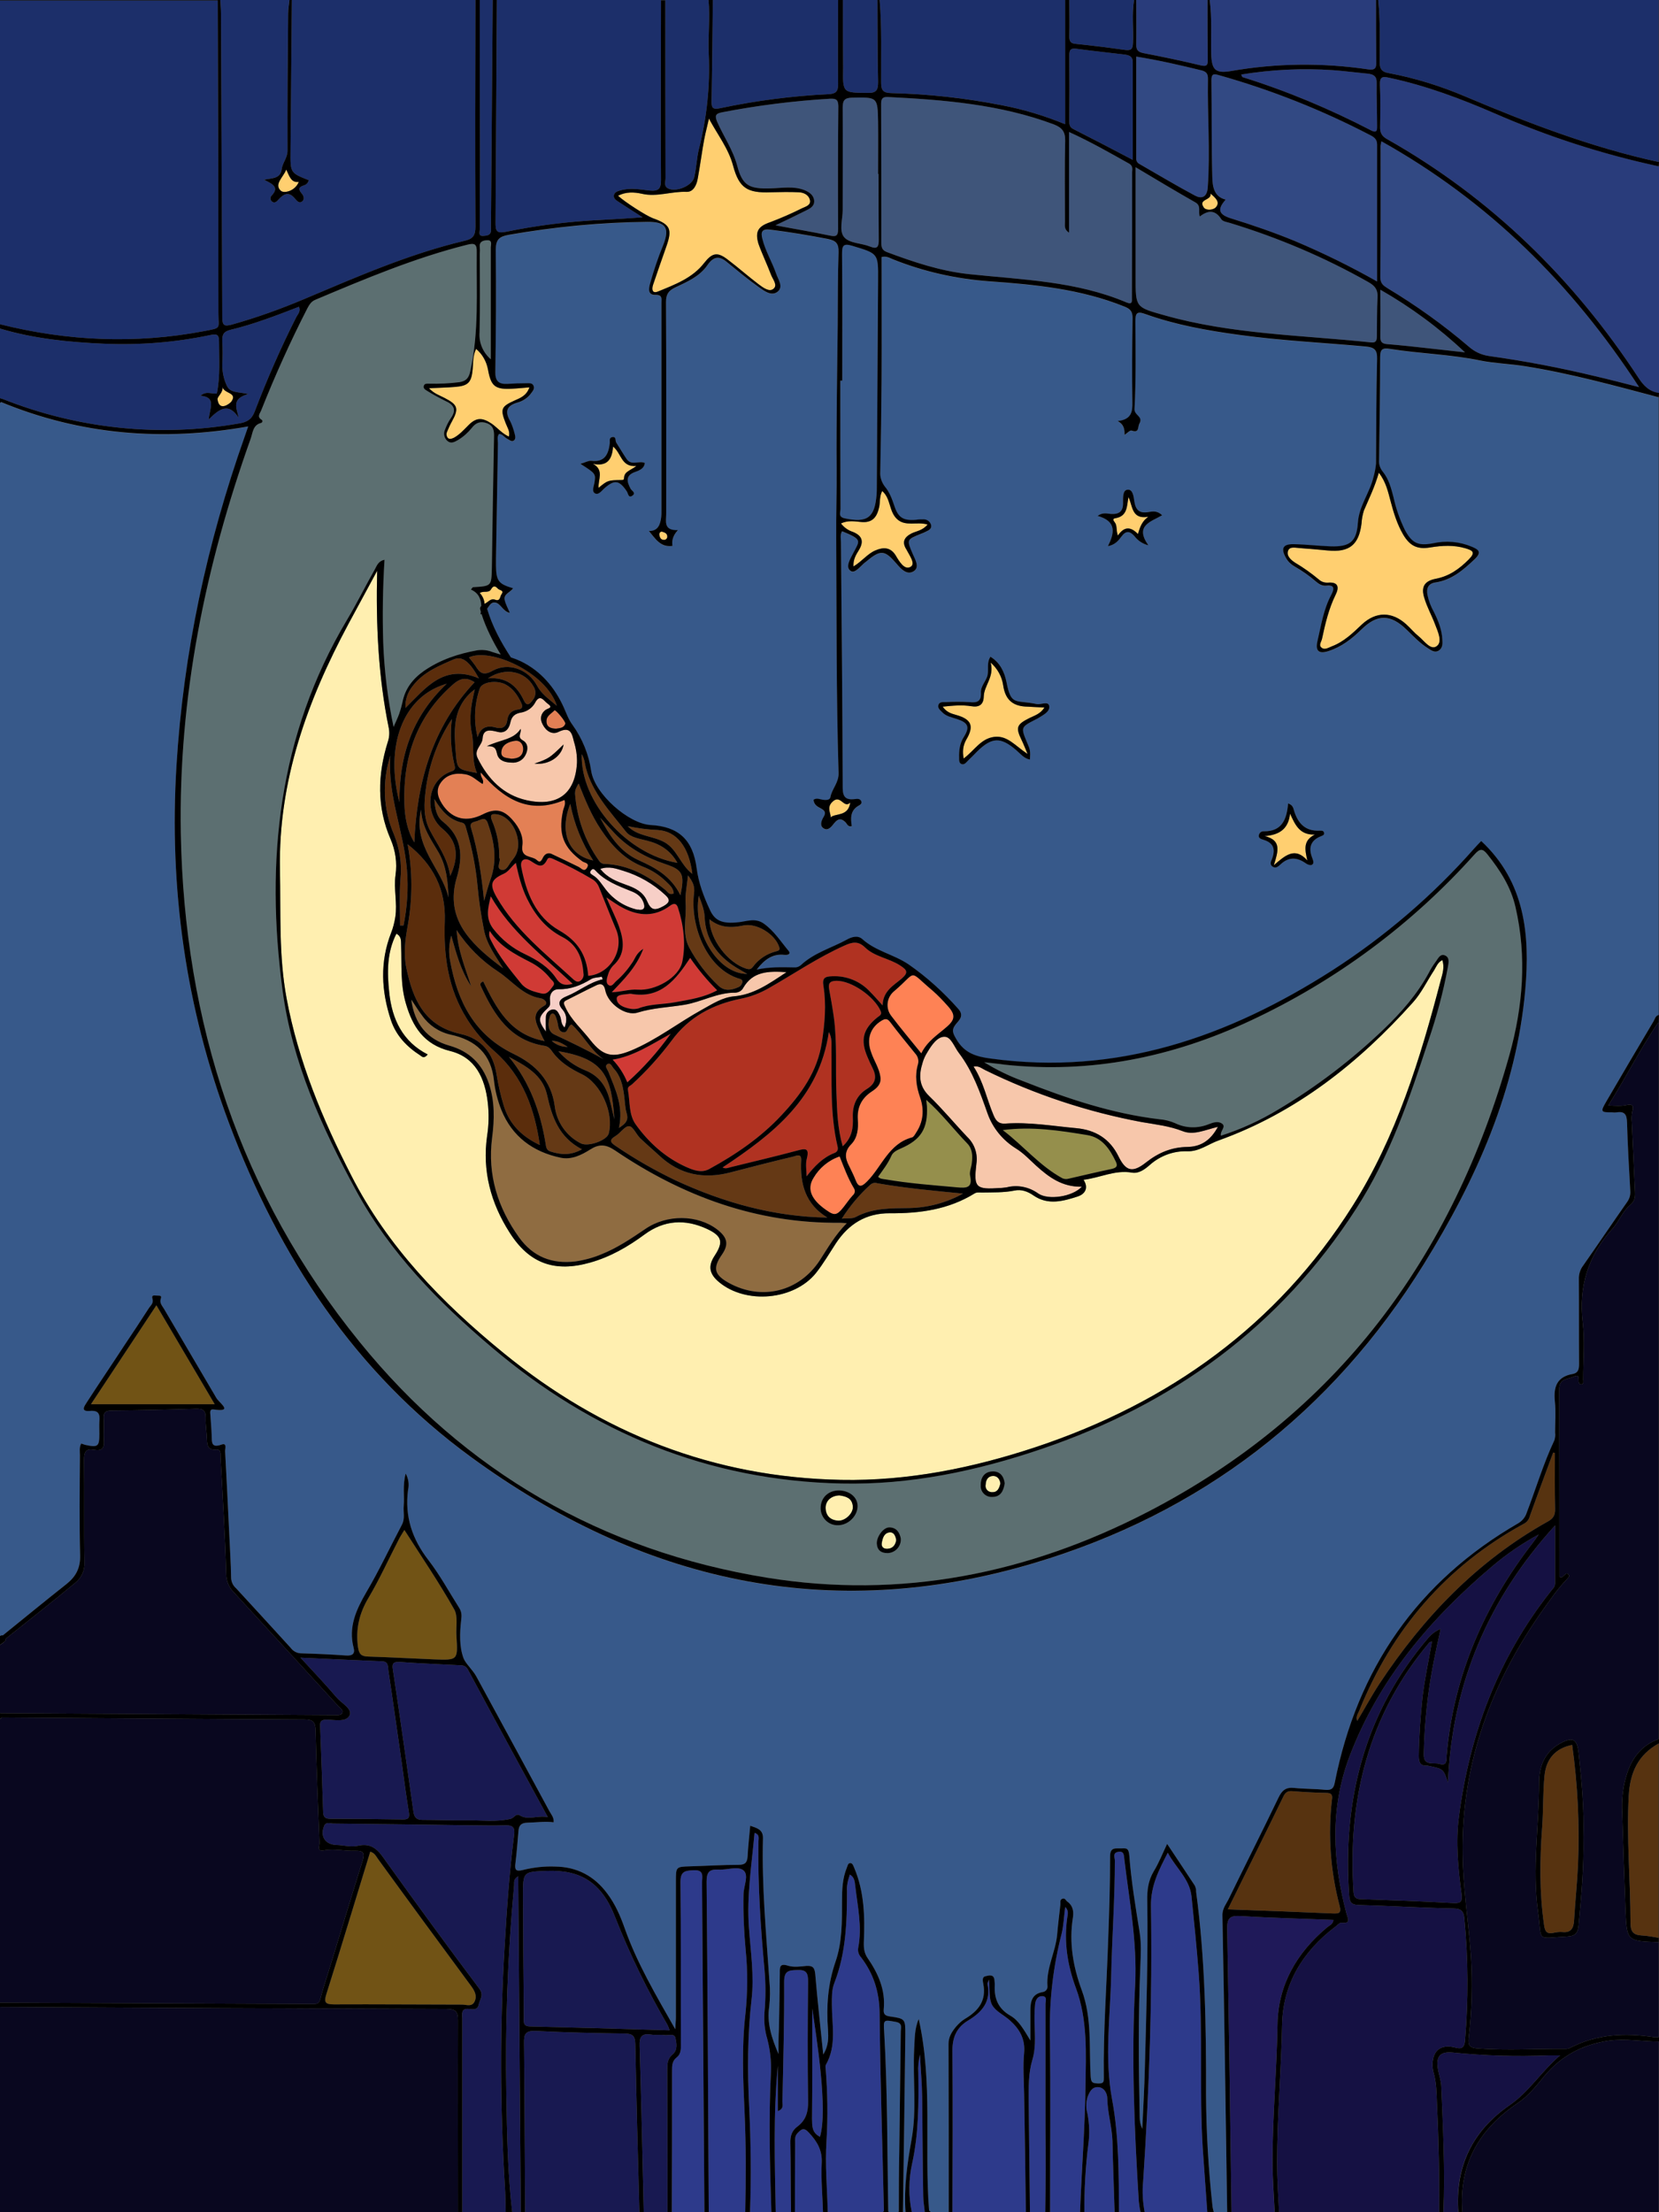 <?xml version="1.0" encoding="utf-8"?>
<!-- Generator: Adobe Illustrator 25.4.0, SVG Export Plug-In . SVG Version: 6.00 Build 0)  -->
<svg version="1.1" baseProfile="tiny" id="图层_1"
	 xmlns="http://www.w3.org/2000/svg" xmlns:xlink="http://www.w3.org/1999/xlink" x="0px" y="0px" viewBox="0 0 768 1024"
	 overflow="visible" xml:space="preserve">
<rect x="0" y="0" width="768" height="1024" fill="#808080" stroke="none"/>
<g>
	<polygon points="407.1,0 406.1,0 406.1,0 	"/>
	<polygon points="390.1,0 388.1,0 388.1,0 	"/>
	<polygon points="330,0 328,0 328,0 	"/>
	<path d="M768,182L768,182l-0.1,2c0,0,0,0,0.1,0V182z"/>
	<path d="M222,0h-2l0,0H222L222,0z"/>
	<path d="M768,75L768,75l-0.1,2c0,0,0,0,0.1,0V75z"/>
	<polygon points="381,1024 383,1024 383,1024 	"/>
	<path d="M768,945l-0.1-1.8L768,945L768,945z"/>
	<path d="M768,469L768,469l-0.1,4.1c0,0,0-0.1,0.1-0.1V469z"/>
	<path d="M441,1024L441,1024h-2l0,0H441z"/>
	<path d="M516,1024h2l0,0H516L516,1024z"/>
	<polygon points="486.1,1024 486.1,1024 484.1,1024 484.1,1024 	"/>
	<path d="M477,1024h-2H477L477,1024z"/>
	<polygon points="768,899 768,897 767.9,896.9 767.9,898.9 	"/>
	<path d="M768,807l-0.1-2l0,0L768,807L768,807z"/>
	<path fill="#FFCF70" d="M597.2,376.6c-0.7,6.9-4.7,9.9-11.8,10.4c8,1.9,6.3,7,4.3,13.5c5.5-4.8,9.9-8.5,15.5-2.2
		c-1.1-5-2.1-9.2,3.5-12C601.7,386.6,599.6,381.9,597.2,376.6z"/>
	<path fill="#2D3A8B" d="M554.9,913.2c-0.9-11.8-2.1-23.6-3.3-35.3c-0.8-8.1-7.2-13.2-11-20.3c-4.2,8.1-7.9,15.3-7.8,24.6
		c0.7,42.5-0.8,85-3.6,127.4c-0.5,4.8-0.2,9.7,0.7,14.4h29c-0.7-9.8-1.4-19.6-2.1-29.4C555.1,967.5,557,940.3,554.9,913.2z"/>
	<path fill="#2D3A8B" d="M527.2,1019.1c-2.1-33.4-3.5-66.9-1.7-100.4c1-19.8-2.7-38.8-5-58c-0.2-1.6,0-4.1-2.9-3.5
		c-2.7,0.5-1.5,2.7-1.5,4c0,17.7-1.3,35.3-1.7,52.9c-0.4,19.2-3.2,38.3,0.4,57.6c3.2,17.2,3.1,34.8,3.2,52.2h10
		C527.6,1022.4,527.4,1020.8,527.2,1019.1z"/>
	<path fill="#2D3A8B" d="M344.7,978c-0.7-15.3-1.4-30.6,0.4-45.9c1-9.8,1.1-19.6,0.1-29.4c-0.8-8.6-1.2-17.3-1-26
		c0.1-3.8,2.6-8.7,0-10.9s-7.7-0.1-11.6-0.4c-4.2-0.2-5.5,1.1-5.5,5.6c0.5,51,0.7,102,1,152.9h-2c-0.4-50.8-0.7-101.6-1.1-152.4
		c0-2.8,1.2-6.1-4-5.8c-4.1,0.2-6,0.6-6,5.6c0.3,24.7,0.1,49.3,0.2,74c0,2.5,0.3,5.3-1.9,7c-2.2,1.7-2.2,3.9-2.2,6.2
		c0,21.8,0,43.6-0.1,65.5h34C345.3,1008.7,345.4,993.3,344.7,978z"/>
	<path fill="#09071F" d="M744.7,944.6c-12.1,1.8-22,7-29.8,16.4c-3.7,4.5-7.3,9.1-12.2,12.4c-18,12.1-27.5,28.5-25.7,50.6h90.9v-79
		C760.2,945,752.5,943.5,744.7,944.6z"/>
	<path fill="#2D3A8B" d="M365.9,992c-0.1-3.3,0.7-5.8,3.3-7.7c3.9-2.9,5-6.8,4.9-11.7c-0.3-18.5-0.2-37,0-55.4
		c0-4.1-0.9-5.5-5.1-5.3c-4,0.1-6,0.4-6,5.5c0.1,18.5-0.4,37-0.8,55.4c0,1.4,0.8,3.3-2.1,4.4v-21c-2.2,22.6-1.4,45.2-1,67.8h-2
		c-0.7-21.6-1.3-43.3-0.2-64.9c0.2-5.2-0.4-10.3-1.7-15.3c-1.2-4-1.6-8.2-1.3-12.3c0.6-6.7,0.6-13.3,0-20
		c-1.8-19.6-3.1-39.2-2.8-58.9c0-1.4,0.8-3.4-1.8-4.2c-1.3,14.7-3.7,29.1-2.6,43.9c0.8,11.1,2.5,22.2,1.2,33.4
		c-1.9,16.4-1.9,32.9-1.1,49.4c0.8,16.3,1,32.6,0.4,49h19C366,1013.3,366.1,1002.7,365.9,992z"/>
	<path fill="#181951" d="M245.4,938c21.3,0.5,42.6,1.1,64.6,1.8c-0.5-1.3-0.7-1.9-1-2.5c-9.3-16-17.4-32.6-24.2-49.8
		c-6.2-16.1-16-22.1-31.7-21.5c-11,0.4-11,0.4-11,11.5c0.1,18.7,0.2,37.3,0.4,56C242.5,935.6,241.9,938,245.4,938z"/>
	<path fill="#2D3A8B" d="M512.6,971.3c0-2-1.2-5-4.2-5.2s-4.2,2.5-5,4.8c-0.7,2.4-0.7,5,0,7.4c0.9,4.7,1.1,9.6,0.4,14.4
		c-1.3,10.4-1.9,20.9-1.8,31.3h14c-0.3-11-0.8-21.9-1-32.9C514.8,984.5,512.7,978,512.6,971.3z"/>
	<path fill="#2D3A8B" d="M426.9,970.7c-0.1-6.6-0.7-13.1-1-19.7c-0.7,2.8-1,5.6-0.8,8.5c0.2,14,0.2,27.9-2.8,41.7
		c-1.7,7.5-1.8,15.3-0.2,22.8h6c-0.2-2.5-0.7-5-0.7-7.4C427.1,1001.3,427.1,986,426.9,970.7z"/>
	<path fill="#FFCF70" d="M522.4,230.1c-0.8,4.3-0.4,8.9-6.2,9.8c-1.4,0.2-0.6,1.3-0.2,1.8c1.3,1.6,0.6,3.7,1.5,6.2
		c3-4.4,6-4.1,9.3-0.7c0.9-3.2,1.9-6,4.8-8C523.8,240.6,524.4,234.2,522.4,230.1z"/>
	<path fill="#FFEFB0" d="M388.1,703.9c3.3,0.1,7-3.5,6.7-6.6c-0.3-4-3.4-4.7-6.2-5.1l0,0c-3.9,0.1-6.5,2.6-6.4,5.9
		C382.3,701.7,384.5,703.7,388.1,703.9z"/>
	<path fill="#2D3A8B" d="M380.4,1001.2c0.3-5.9-2.1-9.9-5.9-14c-2.4-2.7-3.6-1.6-5.4,0.3c-1.3,1.4-1,3.1-1,4.7
		c-0.1,10.6-0.1,21.2-0.1,31.8h13C380.8,1016.4,380,1008.7,380.4,1001.2z"/>
	<path fill="#FFCF70" d="M283.8,206.7c-0.4,5.7-2.5,9.4-9.3,8c5.3,2.9,2.3,7.3,2.6,11.1c4.3-3.5,4.3-3.5,10.6-3.6
		c0.9,0,1.2-0.2,1.2-1c0.1-3,3-3.4,5.7-5.5C287.5,216.3,287.8,209.9,283.8,206.7z"/>
	<path fill="#FFEFB0" d="M458.9,690.7c0.2,0,0.3,0,0.5,0c2.4,0.1,3.2-1.9,3.7-4l0,0c-0.2-1.9-1.3-3.5-3.3-3.5
		c-2.4,0-3.4,1.8-3.5,3.9C455.9,688.9,457.1,690.5,458.9,690.7z"/>
	<path fill="#FFEFB0" d="M410.8,716.9c2.5-0.1,3.7-1.7,4.1-4l0,0c-0.3-1.8-1-3.6-2.8-3.6c-2.8,0.1-3.5,2.6-3.9,4.9
		C407.9,716,409,717,410.8,716.9z"/>
	<path fill="#573310" d="M727.8,807.7c-7.5,1.5-12,6.2-12.8,14.2s-0.5,16-1.1,23.9c-1.1,15.1-1.3,30.2,0.9,45.3
		c0.4,3,1.3,4.2,4.3,3.6c1.3-0.3,2.7-0.5,4-0.4c4.2,0.5,5.4-1.8,5.6-5.5c0.5-8.5,1.4-16.9,1.8-25.4
		C731.3,844.8,730.4,826.2,727.8,807.7L727.8,807.7z"/>
	<path fill="#09071F" d="M744.5,511.7c3.5,0.2,6,0.4,8.6-0.2s3.3,0.4,2.5,3.1c-0.3,1.6-0.4,3.3-0.2,4.9c0.5,10.8,1,21.6,1.5,32.4
		c0.1,2.4-0.1,4.1-2.5,6.1c-3.3,2.8-5,7.5-8,10.8c-11.2,12.4-15.7,26.7-13.7,43.4c1,8.6,0.2,17.5,0.2,26.3c0,0.9,0.4,2.1-0.8,2.3
		c-2.8,0.1,0.5-5.4-3.5-3.6c-2.7,1.2-6.8,0.8-6.8,5.8c0.1,29,0.1,58,0.1,86.8c1.1,0.9,1.5-0.1,2.1-0.5s1.1-1.5,2-0.6s0,1.5-0.5,2.1
		c-2.9,3.1-5.6,6.4-8,9.9c-25.8,34.9-41.1,73.7-40.4,117.7c0.2,15.6,2.7,31.2,3.8,46.8c0.8,12.6,0.5,25.3-1,37.9
		c-0.4,3.5,0.2,4.8,4.2,5.1c13.6,1,27.2,0.1,40.9,0.2c0.7,0,1.3-0.2,1.9-0.5c12.4-6.4,25.5-7,39-4.9c0.7,0,1.3,0,2,0v0.3V899
		c-14.7-0.5-14.8-0.5-15.4-14.7c-0.6-15.8-1.1-31.6-1.6-47.4c-0.1-5.3,0.6-10.6,2.2-15.6c2.3-7.5,6.9-13.5,14.7-16.3V473.1
		C759.4,485.2,752.8,498.6,744.5,511.7z M730.8,891.1c-0.3,3.3-1.2,5.1-5.3,5.3c-14.9,0.8-11.5,2.7-13.5-11.5
		c-2.8-19.9,0.5-39.8,0.5-59.8c0-7.5,2.6-14.1,9.6-18c5.9-3.3,8-2.3,8.7,4.4c1.4,13,2.6,26.1,2.2,38.9
		C733.3,864.3,732,877.7,730.8,891.1z"/>
	<path fill="#573310" d="M754,831.1c-1.1,19.7,0.8,39.4,0.8,59c0,4,1.3,5.6,5.2,5.8c2.6,0.1,5.3,0.7,7.9,1.1v-90
		C758.4,812.2,754.6,820.4,754,831.1z"/>
	<path fill="#181951" d="M181.9,773c3.3,21.9,6.4,43.8,9.5,65.7c0.4,2.6,1.5,3.7,4.2,3.7c6.8,0,13.7,0.3,20.5,0.2s13.5,0.9,20.3-0.7
		c1.6-0.4,2.5-2.7,4.2-1.6c4,2.4,8-0.1,13,0.8c-12.8-23.5-25-45.9-37-68.3c-1-1.8-2.4-2-4.1-2c-9.2-0.5-18.3-0.8-27.5-1.5
		C181.9,769.2,181.4,770.1,181.9,773z"/>
	<path fill="#2D3A8B" d="M502.5,965.6c0.2-15.1,1.1-30.5-4.4-45.3c-3.9-10.5-5.7-21.5-4-32.9c0.2-1.4,0.7-3.1-1-4.7
		c-0.6,4.5-0.7,8.6-1.7,12.6c-3.8,14.8-5.6,30-5.4,45.3c0.4,27.8,0.1,55.6,0.1,83.4H500C500.7,1004.5,502.3,985.1,502.5,965.6z"/>
	<path fill="#2D3A8B" d="M484,985c0-19.1,0-38.3,0-57.4c0-1.3,0.9-3.4-1.3-3.6s-3.2,1.5-3.5,3.5c-0.2,1.9-0.3,3.7-0.3,5.6
		c-0.1,6.8,1,13.8-1,20.4c-1.9,6.4-1.7,12.8-1.7,19.3c0.2,17.1,0.4,34.2,0.6,51.4h7.1C484.1,1011,484.1,998,484,985z"/>
	<path fill="#3F557A" d="M522.8,75.8c-8.9-5-17.8-10.1-27.9-14.7v46.6c-2.4-1.5-1.9-3.3-1.9-5c0-12.5-0.2-25,0.1-37.5
		c0.1-4.2-1.4-6.1-5.2-7.6c-24.8-9.3-50.8-11.4-77-12.7c-2.6-0.1-3,1.1-3,3.3c0.1,21.5,0.1,43,0.1,64.4c0,2.1,0.5,3.3,2.6,4.1
		c12.3,4.6,24.8,8.8,38,10.2c24.6,2.6,49.6,3.2,72.9,13.1c2.9,1.2,2.5-0.7,2.5-2.4c0.1-19.3,0.1-38.6,0.1-57.9
		C524.2,78.4,524.5,76.8,522.8,75.8z"/>
	<path fill="#1C2F6A" d="M524.4,28.9c0-3.1-2-3.4-4.2-3.7c-7.2-0.9-14.5-1.6-21.7-2.6c-2.7-0.4-3.5,0.3-3.5,3
		c0.1,10.1,0.1,20.3,0,30.4c0,1.6,0.1,2.8,1.8,3.7c8.9,4.5,17.7,9.1,27.6,14.3C524.4,58.4,524.4,43.7,524.4,28.9z"/>
	<path fill="#1C2F6A" d="M495,16.9c0,2.3,0.7,3.2,3,3.4c7.6,0.8,15.1,1.7,22.7,2.8c3,0.4,3.7-0.4,3.8-3.3c0.3-6.6-0.6-13.2,0.5-19.8
		h-30C495,5.6,495.2,11.3,495,16.9z"/>
	<path fill="#1C2F6A" d="M407.9,38.3c0,3.7,1.1,4.7,4.8,4.8c17.1,0.4,34.2,2.3,51,5.6c10.1,1.9,19.9,4.9,29.4,8.8V0h-85.9
		C408.3,12.8,407.8,25.6,407.9,38.3z"/>
	<path fill="#293C7B" d="M526,20.4c-0.1,2.7,0.8,3.7,3.4,4.2c8.8,1.7,17.5,3.5,26.2,5.6c3.2,0.8,3.6-0.1,3.5-2.9
		C559,18.2,559,9.1,559,0h-33C526,6.8,526.1,13.6,526,20.4z"/>
	<path fill="#1C2F6A" d="M401.7,43c4.2,0.1,4.8-1.5,4.8-5.2c-0.3-12.6-0.2-25.2-0.3-37.9h-16c0,10.5,0,20.9,0.1,31.4
		C390.1,43.1,390.1,42.9,401.7,43z"/>
	<path fill="#1C2F6A" d="M229.4,103c0,3.7,0.3,5.2,4.8,4.3c14.5-3,29.3-4.8,44.1-5.5c6-0.3,12-0.7,19.2-1.2c-4.5-2.9-7.9-5-11.2-7.2
		c-1.1-0.7-2.4-1.5-2.1-3.1c0.4-1.5,1.8-1.8,3.1-2.2c4.5-1.3,9-0.4,13.4,0.1c4.1,0.4,5.4-0.8,5.3-5.1c-0.2-27.7,0-55.3,0-83h2
		c0,27.4,0,54.9,0.1,82.3c0,1.6-0.8,3.5,0.8,4.6c3.5,2.3,11.5-0.8,12.5-5s1.1-8.6,2.1-12.8c3.7-14.5,5.3-29.4,4.6-44.3
		c-0.4-8.3,0.7-16.6-0.1-24.9h-98C229.8,34.3,229.6,68.7,229.4,103z"/>
	<path fill="#1C2F6A" d="M333.3,50.1c16.6-3.5,33.4-5.7,50.3-6.5c3.3-0.2,4.4-1.2,4.4-4.7c-0.2-13,0-25.9,0-38.9h-58
		c-0.2,15.6-0.3,31.2-0.6,46.8C329.3,50.2,330.2,50.7,333.3,50.1z"/>
	<path fill="#293C7B" d="M560.7,24.9c0.2,7.4,1.9,9.2,9.1,8c21-3.7,42.5-3.9,63.5-0.8c3.4,0.5,3.9-0.7,3.8-3.6C637,19,637,9.5,637,0
		h-77C561.1,8.3,560.5,16.6,560.7,24.9z"/>
	<path fill="#3F557A" d="M633.5,130.6c-20.3-11.5-41.8-20.6-64.1-27.4c-1.4-0.4-3.4-0.7-4-1.7c-2.9-4.6-6.3-4.1-10-1.3
		c-0.8-2.3,0.8-4.9-2-6.5c-9-5.1-17.8-10.4-27.7-16.3v51.2c0,13.7,0,13.6,13.2,17.3c31.3,8.9,63.8,9.2,95.8,12.6
		c2.5,0.3,2.7-1.2,2.7-3c0.1-6,0-12,0.3-18C637.9,134.1,636.5,132.3,633.5,130.6z"/>
	<path fill="#FFCF70" d="M557.3,96.1c1,1.4,4.3,1.2,5.5-0.1c2.2-2.4,0-4.3-2.4-6.4C561,92.9,554.4,92,557.3,96.1z"/>
	<path fill="#324983" d="M560.8,37.2c0.2,14.8,0,29.7,0.4,44.5c0.1,4.2,0.5,9.3,6.2,10.7c-4,4.5-3.3,6.9,2.5,8.7
		c10,3.1,19.9,6.5,29.6,10.5c13,5.5,25.7,11.7,38,18.7c0-21.8,0-42.6,0-63.4c0-2.5-1.5-3.5-3.3-4.4c-22.3-11.6-45.7-20.9-69.9-27.7
		C561.6,34,560.8,34.3,560.8,37.2z"/>
	<path fill="#293C7B" d="M633.2,34.1c-5.3-0.5-10.6-1.2-15.9-1.6c-14.3-1-28.6-0.3-42.7,2c0.3,0.7,0.4,1.1,0.6,1.2
		c20.5,6.4,40.3,14.7,59.4,24.6c3.2,1.7,2.9-0.6,2.9-2.4c0-6.5-0.3-13-0.2-19.5C637.4,35.3,635.9,34.4,633.2,34.1z"/>
	<path fill="#324983" d="M556.3,32.6c-9.8-2.4-19.7-4.7-30.3-6.4v47.1c-0.1,1,0.4,2,1.3,2.5c8.7,5,17.2,10.1,26,14.8
		c2.9,1.5,5.5,0.8,5.8-3.8c1.2-16.8-0.2-33.6,0.1-50.4C559.2,34.2,558.5,33.2,556.3,32.6z"/>
	<path fill="#3F557A" d="M384.2,45.7c-16.8,1-33.5,3.1-50,6.3c-3.1,0.6-3.3,1.7-2.2,4.4c3,6.8,7.3,12.9,9.3,20.4
		c2.4,9.2,5.7,10.7,15.3,10.4c5.3-0.1,10.7-1.2,15.8,0.8c2.2,0.9,4.3,2.3,4.5,4.9s-2,3.7-3.9,4.6c-4.4,2.2-8.9,4.4-14,6.8
		c8.9,1.7,16.9,3,24.9,4.7c2.9,0.6,4.1,0.5,4.1-3c-0.1-19-0.1-38,0.1-57C388,45.9,386.8,45.6,384.2,45.7z"/>
	<path fill="#1C2F6A" d="M110.7,196c3.6-0.6,5.8-1.8,7.2-5.5c5.7-14.9,12.1-29.6,19.3-43.8c0.7-1.3,2.1-2.6,1.2-4.7
		c-10.6,4.1-21,8.1-31.8,10.7c-3.2,0.8-3.8,2.3-3.7,5.2c0.2,3.7,0.2,7.3,0,11c0,3.2,0.6,6.3,1.9,9.2c1.5,3.9,5.2,3.2,10.2,4.3
		c-7.9,2.1-5.6,6.2-4.5,11c-4.6-7.2-8.9-4.3-13.9,0.8c0.5-5.3,3.7-10.4-3.8-11c2.8-2.5,5.3-0.6,7.6-1.1c1.6-8,1-15.9,1-23.9
		c0-3.2-0.8-3.8-4.1-3.1c-16.1,3.4-32.6,4.7-49.1,4c-16.3-0.7-32.5-2.3-48.3-7v-2c31.2,7.8,62.7,9.2,94.4,3.2c8.5-1.6,6.8-1,6.8-8.4
		c0-48.3-0.1-96.5-0.3-144.7H-0.1v184.1c0.5,0.2,1,0.3,1.4,0.4C36,198.5,73.9,202.5,110.7,196z"/>
	<path fill="#1C2F6A" d="M222.1,106.3c0,1.1-0.8,3,1.5,2.9c1.8-0.1,3.8-0.2,3.7-2.9c-0.1-1.3,0-2.7,0-4c0.3-34.1,0.5-68.2,0.8-102.3
		h-6c0,24.9,0,49.9,0.1,74.8C222.1,85.3,222.1,95.8,222.1,106.3z"/>
	<path fill="#FFCF70" d="M130,88.3c1.5,1.4,6.7,0.1,8.3-4.1c-3.7,0.5-4.4-3-5.8-5.7C131.2,82,126.7,85.3,130,88.3z"/>
	<path fill="#1C2F6A" d="M102.9,146.9c0,3.9,1,4.3,4.6,3.3c11.4-3.2,22.5-7.2,33.4-11.8c24.2-10.2,48.3-20.8,74-26.9
		c4-0.9,5.2-2.4,5.2-6.6c-0.2-35-0.1-70,0-105h-85c-0.2,23.3-0.4,46.6-0.6,69.8c-0.1,10.3-0.2,10.3,8.4,13.7
		c-0.2,1.2-1.1,2.1-2.2,2.4c-2.5,0.8-2.7,1.8-1,3.8c0.9,1,1.4,2.7,0.2,3.6c-1.4,1.2-2.5-0.3-3.3-1.2c-2.8-3.5-5.2-2.4-7.7,0.4
		c-0.7,0.8-1.7,1.9-3,0.9c-0.8-0.7-0.9-1.8-0.3-2.6l0.1-0.1c3.7-3.9,0.6-5.4-3.5-7.4c4-0.8,7.7-0.5,8.2-4.9c0.4-3,2.7-5.2,2.7-8.6
		c-0.1-21.1,0.1-42.2,0.3-63.4c0-2.1,0.4-4.3,0.6-6.4h-32c0.1,2.2,0.3,4.3,0.3,6.5C102.5,53.3,102.7,100.1,102.9,146.9z"/>
	<path fill="#FFCF70" d="M100.7,184.9c0.8,5.9,5.8,1.8,6.4,1c3.1-4.4-3.8-3.6-4.1-7C103.5,181.7,100.5,183.5,100.7,184.9z"/>
	<path fill="#181951" d="M151.4,796c-2.2,0-3.4,0.4-3.2,3c0.5,13.3,1,26.6,1.4,39.9c0.1,2.4,1.2,3,3.4,3c11.1,0,22.3,0.1,33.5,0.3
		c2.4,0,3.2-0.6,2.8-3.2c-1.2-7.4-2.2-14.8-3.2-22.2c-2.1-14.5-4.1-29-6.3-43.5c-0.3-1.7,0.2-4.2-2.9-4.3
		c-12.2-0.5-24.4-1.1-37.8-1.7c6.1,6.6,11.6,12.4,16.7,18.4c2.3,2.7,7.3,5.2,6.1,8.2C160.4,797.3,155.1,796.1,151.4,796z"/>
	<path fill="#715315" d="M219.7,926.5c1.3-2.7,0-5-1.6-7.2c-14.4-19.5-28.8-39.1-43.1-58.8c-0.9-1.2-1.4-2.7-3.6-3.4
		c-6.8,22.1-13.4,44.1-20.3,65.9c-1.2,3.8-0.6,4.8,3.5,4.8c19.8-0.1,39.6,0.1,59.4,0.1C215.9,927.9,218.4,929.1,219.7,926.5z"/>
	<path fill="#181951" d="M311.4,950.9c2.4-2,1.8-5.1,1.3-7.5s-3.3-1.1-5.1-1.4c-2-0.3-4,0.1-6-0.2c-4.3-0.7-5.7,0.7-5.5,5.3
		c0.8,25.6,1.3,51.3,1.9,76.9h-2c-0.7-26-1.4-51.9-1.9-77.8c-0.1-3.7-1.1-4.8-4.7-4.9c-13.8-0.2-27.6-0.5-41.4-1.2
		c-4.7-0.2-5.5,1.4-5.4,5.6c0.3,26.1,0.3,52.2,0.5,78.4h-2c-0.4-51.7-0.8-103.4-1.2-155.6c-2.4,1.4-1.8,2.9-1.9,4.1
		c-3,32.3-4.2,64.8-3.6,97.2c0.3,18.1,0.6,36.3,2.7,54.3h-3c-0.1-4.2-0.1-8.3-0.4-12.5c-2.2-36.8-2.3-73.6-0.1-110.4
		c1-17.3,2.2-34.6,4.4-51.8c0.5-3.6-0.7-4.6-4.2-4.5c-5.3,0.2-10.7,0-16,0c-21.1-0.3-42.3-0.6-63.5-0.8c-1.4,0-3.4-1-4.3,1.2
		c-1.9,4.8,0.6,8.5,5.7,8.7c3.3,0.1,6.8,1.1,9.9,0.4c6.9-1.6,9.8,2.4,13.1,7.2c14.2,19.8,28.5,39.4,43.1,58.8c2.4,3.2,0.3,5-0.2,7.5
		c-0.5,2.6-2.6,2.2-4.4,2c-4-0.4-3.2,2.3-3.2,4.5c0,29.9,0,59.7,0,89.5h95c0-22,0-44-0.1-66C308.9,955.3,309,952.9,311.4,950.9z"/>
	<path fill="#37598A" d="M390.9,239.9c10.6,2.3,14.1-0.3,14.9-11c0.1-1.2,0.1-2.3,0.1-3.5c0.2-31.9,0.4-63.9,0.6-95.8
		c0.1-12.4,0-12.2-11.9-15.8c-4.5-1.4-4.8,0.2-4.8,4c0.2,19.4,0.1,38.9,0.1,58.4H389c0,19.8,0,39.6,0.1,59.4
		C389.1,237.1,387.9,239.2,390.9,239.9z"/>
	<path fill="#3F557A" d="M390.8,109.8c2.5,2.9,7.9,2.7,11.9,4.3c3.7,1.5,4.1-0.1,4.1-3.2c-0.1-10.1-0.1-20.3-0.1-30.4h-0.2
		c0-8,0.1-16,0-24c-0.2-11.7-0.3-11.5-12-11.3c-3.6,0.1-4.4,1.3-4.4,4.6c0.1,15.8,0,31.6,0,47.5
		C390.1,101.5,388.3,106.9,390.8,109.8z"/>
	<path fill="#5C6F71" d="M227.2,166.3c0-17.9,0-34.8,0-51.8c0-1.2,0.9-3.4-1.7-3.3c-1.9,0.1-3.7,0.6-3.4,3.2c0.1,1,0.1,2,0,3
		c0,12.2,0.2,24.3-0.1,36.4C221.6,158.6,223.6,163.2,227.2,166.3z"/>
	<g id="live147m1">
		<path fill="#FFCF70" d="M464.4,317.2c-0.6-4.1-2.7-7.8-5.8-10.5c1.8,6.7-3.1,10.6-3.2,15.8c-0.1,3.7-2.2,5-5.7,4.4
			c-4.3-0.7-8.5-0.3-13.3,0.2c1.7,2.5,3.9,3.2,6.1,3.8c7.2,2,8.6,5.1,4.8,11.5c-1.5,2.7-1.8,5.3-1.2,8.7c5-3.7,7.9-9.2,14.1-10
			s9.8,4.2,15.5,7.9c-1.3-3-1.9-4.7-2.7-6.3c-2.9-6-2.5-7.3,3.7-10.4c2.3-1.1,5-1.9,6.8-4.8c-2.9-0.1-5.4-0.3-7.7-0.4
			C469,327,465.4,324.1,464.4,317.2z"/>
		<path fill="#FFCF70" d="M356.7,102.8c5-1.9,9.8-4,14.6-6.4c1.7-0.8,4.3-1.4,3.6-4c-0.6-2.2-2.8-3.3-5.1-3.4c-4.3-0.2-8.7-0.1-13,0
			c-10.7,0.4-14.6-1.8-17.4-12.2c-2.1-8-7.2-14.4-11.2-21.9c-0.7,3.2-1.6,6.4-2.2,9.6c-1.1,6-1.9,12.2-3,18.2
			c-0.5,2.9-2,6.2-5.1,6.1c-7-0.3-13.7,2.5-20.7,0.9c-3.6-0.8-7.4-1-11.1,0.9c3.1,2.9,13.1,9.3,16.1,10.4c8.1,2.9,9.1,5,6.3,13
			c-2.1,6-4.2,11.9-6.2,17.9c-0.6,1.9-0.5,4.2,2.4,3c7.8-3.2,15.9-6.2,21.3-13.2c3.7-4.7,6.1-5.2,10.8-1.6
			c4.9,3.7,9.5,7.8,14.4,11.5c2,1.5,4.8,3.6,6.7,2.2c2.4-1.7-0.2-4.5-1-6.7c-1.8-4.8-4.1-9.5-5.8-14.3
			C349.4,107,351.1,104.7,356.7,102.8z"/>
		<path fill="#FFCF70" d="M422,246.9c2.3-1.1,5.1-1.3,7.4-4.1l0,0c-4.9-1.5-10.2,1.1-14.1-2.5s-2.8-9.5-6.9-13
			c-1.3,2.4-0.9,5-1.4,7.4c-1,4.6-3.1,7.5-8.5,6.9c-2.9-0.3-6.1-0.8-9.2,0.7c1.4,1.8,3.3,3.2,5.5,3.9c4.5,1.8,5.2,4.6,2.7,8.6
			c-1.3,2.1-2.6,4.3-2.4,7.4c4-2.4,6.4-5.8,10.1-7.4s7.1-1.6,9.5,2.4c1.6,2.7,4,6.8,6.8,5.2c2.5-1.4-0.5-5.3-1.8-7.9
			C417.4,251,418.5,248.7,422,246.9z"/>
		<path fill="#FFCF70" d="M664.7,267.9c6.2-1.2,10.8-4.5,15.2-8.9c3.4-3.4,1.8-4.2-1.5-5.2c-5.4-1.6-10.8-1.3-16.3-0.4
			c-6,1-9.4-0.7-12.5-5.9c-2.8-4.8-4.4-10-5.8-15.3c-1.2-4.4-2.1-9-5.5-13.4c-1.8,6.4-4.5,11.9-6.9,17.5c-0.6,1.9-1,3.9-1.1,5.9
			c-1.2,10-5.6,13.6-15.7,12.6c-4.3-0.4-8.6-0.8-12.9-1.1c-1.9-0.1-4.6-0.9-5.4,1.2c-0.9,2.4,1.3,4.3,3.3,5.6
			c3.9,2.3,7.5,4.9,11,7.8c1.1,1,2.6,1.5,4.2,1.4c4.8-0.4,5.2,2.2,3.5,5.6c-3.2,6.5-4.8,13.4-6.3,20.4c-0.3,1.4-1.7,3-0.2,4.1
			c1.4,1.2,3.2,0,4.7-0.6c5.6-2.1,9.8-6.2,14-10.2c6.5-6,13.9-6,20.5,0c2,1.8,3.7,3.9,5.7,5.5c2.6,2.1,5.6,6.7,8.4,4.6
			c2.8-2,0.5-6.8-0.8-10.2c-1.5-4-3.7-7.9-4.9-12C657.7,271.7,659.4,268.9,664.7,267.9z"/>
		<path fill="#FFCF70" d="M238.2,185.4c2.7-1.2,5.5-2.2,6.9-6.1c-2.9,0.2-5.3,0.5-7.7,0.6c-8.2,0.5-10.1-1-11.5-8.9
			c-0.7-3.7-2.6-7.1-5.5-9.5c-1.6,3.3-1.3,6.5-1.6,9.6c-0.6,6-2.1,7.5-8.1,8c-3.8,0.3-7.6,0.4-12.1,0.6c2.3,2.5,4.9,3.3,7.2,4.5
			c6.2,3.2,6.7,4.9,3.4,10.9c-0.9,1.6-1.6,3.2-2.3,4.9c-0.4,0.9-0.2,2.1,0.5,2.8c0.9,0.7,1.9,0.2,2.8-0.2c2.5-1.4,4.4-3.5,6.4-5.5
			c3.7-3.9,6.5-4,11-1c2.7,1.9,4.8,4.6,8,6c0.6-2.5-0.8-4.3-1.5-6.2C231.5,189.3,232,188.2,238.2,185.4z"/>
	</g>
	<path fill="#FFCF70" d="M393.6,371.5c-3.1,3.1-4.5-4.4-8.5-0.1c-2.5,2.6-0.3,5.3-0.6,7C386.5,376.3,392.7,378.2,393.6,371.5z"/>
	<path fill="#715315" d="M210.3,745c-7-12.4-15-24.2-23.1-36.8l0,0c-1.2,2-2.1,3.3-2.8,4.8c-4.6,8.9-8.7,18-13.8,26.6
		c-4.3,7.2-6,14.4-4.9,22.7c0.5,3.5,1.6,4.4,4.8,4.5c10.1,0.3,20.3,0.9,30.5,1.3c11,0.4,11,0.4,10.3-10.8
		C211,753.1,212.1,748.2,210.3,745z"/>
	<path fill="#09071F" d="M0.2,793l152.2,0.9h2.5c1.3,0,3,0.3,3.6-1.1c0.5-1.4-1.1-2.2-2-3.2c-16.1-17.6-32.2-35.1-48.3-52.6
		c-2.3-2.3-3.5-5.4-3.5-8.6c-0.5-18-1.6-35.9-2.6-53.9c-0.1-1.5,0.5-3.7-2.2-3.5c-3.6,0.3-4-1.9-4.1-4.7c-0.1-3.3-0.7-6.7-0.6-10
		c0.1-3.7-1.5-4.3-4.7-4.2c-12.8,0.4-25.6,0.7-38.5,0.8c-2.9,0-4.3,0.7-4,3.9s-0.2,6.7,0.1,10c0.3,3.6-1,4.9-4.5,4.3
		c-3.8-0.7-4.7,0.9-4.7,4.6c0.2,15.8-0.1,31.7,0.2,47.5c0.2,3.7-1.4,7.2-4.3,9.5c-10.5,8.7-21.4,17.3-32.1,25.8
		c0,0.5-0.1,0.9-0.5,1.3c-0.7,0.7-1.5,1.2-2.3,1.7v31.3C0,792.8,0.1,792.9,0.2,793z"/>
	<path fill="#09071F" d="M212,935.1c0-4.2-1.2-5.1-5.3-5.2C137.8,929.7,68.9,929.4,0,929v-2c46.6,0.2,93.2,0.4,139.9,0.6
		c9.4,0,7.2,1,9.7-7c6.2-19.7,12-39.4,18.2-59.1c1.2-3.8,0.5-4.9-3.4-4.8c-4.8,0.2-9.6-1.1-14.4-0.2c-3.6,0.7-2-2.3-2.1-3.5
		c-0.7-17.3-1.4-34.6-1.8-51.9c-0.1-4.1-1.2-5.2-5.3-5.2c-46.7-0.2-93.4-0.6-140.1-0.9c-0.1,0.3-0.4,0.6-0.8,0.8V1024H212
		C212,994.4,211.9,964.7,212,935.1z"/>
	<path fill="#37598A" d="M705.9,169.6c-6.8-1.1-14-1.3-20.5-2.6c-13.9-2.9-28-3.2-41.9-5.4c-3.6-0.6-4.6,0.2-4.6,3.9
		c0,15.8-0.3,31.7-0.5,47.5c-0.2,2,0.5,3.9,1.7,5.4c2.8,3.4,3.9,7.7,5,11.9c1.1,5.2,2.9,10.2,5.2,15c3.3,6.2,6.1,7.6,13,6.3
		c6.1-1.4,12.4-0.8,18.1,1.6c3.1,1.3,4.7,2.5,1.2,5.8c-5.3,5-10.6,9.6-18.1,10.7c-3.3,0.5-4.3,2.7-3.7,5.8c0.6,2.8,1.6,5.4,3,7.9
		c2,4,3.7,8.2,3.9,12.8c0.1,1.8,0.2,3.8-1.6,5s-3.5,0-5-1c-3.7-2.3-6.7-5.5-9.8-8.5c-7.5-7.4-13.7-7.5-21.1-0.2
		c-4.5,4.4-9.3,8.1-15.3,10c-4.4,1.4-6.1-0.1-5-4.7c1.7-7.3,2.8-14.7,6.4-21.4c1.2-2.3,1.9-4.7-2.3-4.2c-2,0.2-3.5-0.8-4.9-2
		c-3-2.6-6.3-4.9-9.8-6.9c-1.6-0.9-3-2.2-3.9-3.8c-2.6-4.5-1.6-6.6,3.5-6.5c5.7,0.1,11.3,0.8,17,1c9,0.3,12.1-2.1,12.7-10.9
		c0.5-7.8,5.5-13.9,7.2-21.1c0.6-2.1,1-4.2,1.2-6.3c0.1-16.2,0.1-32.3,0.5-48.5c0.1-4.2-1.3-5.3-5.2-5.7
		c-19.6-1.8-39.2-2.7-58.7-5.4c-14.7-2-29.3-4.6-43.3-9.6c-4.1-1.5-4.7-0.4-4.7,3.4c0.1,13.5,0.3,27-0.4,40.5
		c-0.2,3,4.1,3.4,2.3,6.7c-1,1.7,0.1,4.6-3.7,3.3c-0.7-0.2-1.9,1.1-3.2,2c0-2.4-0.1-4.7-3.2-6.4c6.4-0.7,6.9-4.3,6.8-8.7
		c-0.2-13-0.1-26,0.1-39c0-3-1-4.2-3.8-5.3c-20.1-8.1-41.3-10.2-62.6-11.7c-15.3-1.1-30.4-4.5-44.6-10.2c-1.5-0.6-3-1.6-5.2-1
		c0,18.7,0.1,37.5,0,56.3c-0.1,14.3-0.3,28.7-0.6,43c-0.2,2.5,0.6,4.9,2.1,6.9c2.2,2.6,3.3,5.7,4.4,8.9c1.8,5.6,4.2,7,10.1,6.5
		c1.1-0.2,2.3-0.2,3.5-0.2c1.6,0,2.9,1,3.4,2.5c0.5,1.9-1.1,2.6-2.4,3.2c-0.7,0.4-1.5,0.7-2.3,1c-6.7,2.7-6.6,2.7-3.7,9.5
		c1.1,2.5,3.2,6,0.4,7.8c-3.1,2-5.9-1-7.9-3.4c-5.6-6.5-7.4-6.7-14.2-1c-0.1,0.1-0.2,0.2-0.4,0.3c-2.2,1.7-4.8,5.5-6.8,3.9
		c-2.5-1.8,0-5.6,1.3-8.2c3-5.8,4.4-6.2-5.2-10.1c-1,1.7-0.5,3.5-0.5,5.2c0.3,37.8,0.7,75.6,0.8,113.5c0,4.2,1.3,5.8,5.5,5.3
		c1.1-0.1,2.5-0.4,3.1,1c0.5,1.2-0.8,1.8-1.5,2.2c-3.7,2.3-3.4,5.8-2.9,9.3c-1.7,0.5-2.1-0.9-2.8-1.7c-2-2-3.5-1.9-5.3,0.3
		c-1.2,1.5-2.7,3.7-4.8,2.5s-1.2-3.6-0.1-5.4c1.2-2,0.5-2.9-1.3-3.9c-1.8-0.9-3.2-1.8-3.4-4c1.5-1,2.9-0.2,4.3,0s3.2,0.2,3.5-1.1
		c0.7-4,4-6.8,3.8-11.4c-1.1-36.2-0.9-72.3-1.1-108.5c-0.1-10.8,0.3-21.6,0.2-32.4c-0.1-11.2,0-22.3,0.1-33.5c0.1-11,0.3-22,0.4-33
		c0.1-11.2,0-22.3,0.4-33.5c0.1-4-1.1-5.4-5-6.2c-8.8-1.7-17.7-3.2-26.6-4.3c-3.9-0.5-4.5,1.1-3.7,4.2c1.4,5.7,4.5,10.7,6.4,16.2
		c0.9,2.7,3.5,6,0.7,8.3s-6.2-0.3-8.6-2c-5.2-3.7-10-7.7-14.9-11.7c-3.6-3-6.2-2.6-9,1.4c-3.6,5.3-9.5,7.8-15,10.4
		c-3.1,1.5-4.2,3.2-4.2,6.7c0.2,32.7,0.1,65.3,0.1,98c0,3.5-1.4,7.8,5.4,7.6c-2.3,2.5-2.9,4.9-2.5,7.3c-5.6,0.8-8-3.5-10.9-6.9
		c4.2,0.1,5.3-3,5.7-6.5c0.1-0.8,0.1-1.7,0.1-2.5v-96.5c0-1.9,0.6-3.9-2.8-3.8c-3.4,0.1-3.2-2.6-2.5-5.1c1.7-6.1,3.7-12.1,6.1-17.9
		c3.2-8.1,1.2-10.9-7.4-10.8c-21.5,0.2-42.9,2.3-64.1,6c-4.3,0.8-6,2.1-6,6.9c0.2,18.8,0.1,37.7-0.2,56.5c-0.1,4.2,1.5,5.8,5.5,5.6
		c3-0.2,6-0.3,9-0.3c1.1,0,2.5-0.2,3.1,1c0.8,1.5-0.3,2.6-1,3.6c-1.6,2.2-3.9,3.7-6.5,4.4c-5.1,1.5-5.7,4.3-3.2,8.6
		c0.9,1.8,1.5,3.7,2,5.6c0.3,1.1,0.7,2.5-0.3,3.3s-2.1-0.3-3.1-0.8c-1.3-0.6-2.1-2.2-3.8-2.2c-1,1.4-0.5,2.9-0.5,4.3
		c-0.3,17.8-0.6,35.7-0.9,53.5v3c0.1,7.2,1.1,8.6,7.9,10.6c-1.2,1.9-4.4,2.6-3.9,5.3c0.4,2,1.5,3.9,2.4,6.1
		c-3.3-0.7-4.3-4.6-6.9-4.8c-1.8-0.2-2.5,1.4-3.6,2.9c2.4,8.1,6.4,15.5,11,22.5c1.6,0.5,3.1,1.1,4.6,1.8
		c9.3,4.5,15.7,12.1,19.9,21.4c1.2,2.7,2.2,5.6,4,8c4.6,6.4,7.6,13.8,8.7,21.5c1.7,10.6,17.3,24.3,27.5,24.9
		c13,0.7,19.6,6.9,21.3,20c0.9,6.9,3.3,13.2,6.2,19.4c2.3,5,5.8,6.4,13.1,5.6c3.9-0.4,7.7-2.1,11.6,0.5c4.9,3.4,8,8.4,11.7,12.8
		c1,1.2,0,2-2,1.8c-5.3-0.6-9.1,2-12.8,6.8c6.2-1.3,11.8-1.1,17.3-1c1.2,0.1,2.3-0.3,3.2-1.1c6.1-5.7,14.2-7.9,21.3-11.8
		c2.3-1.3,5.1-2,7.1-0.2c6.2,5.6,14.6,7.1,21.4,11.7c8.5,5.9,16.2,12.9,23,20.6c3,3.3,0.2,5.4-1.2,7.2c-2.1,2.7-1.2,4.2,0.3,6.8
		c3.7,6.4,9,8.1,16,9c58.3,8,109.8-10,158-40.8c24.4-15.7,46.6-34.7,65.8-56.5c1.1-1.2,2.2-2.4,3.2-3.4c20.3,19,22.6,43.3,20.4,68.7
		c-4.1,46.6-22.8,88.1-47,127.2c-42.7,68.9-103.3,115.4-180.7,138.4C383.2,752,296.7,732,218,674.5
		c-53.8-39.3-88.7-92.6-111.9-154.3C86,466.7,78.2,411.4,81.7,354.4c3.2-52.2,14.1-102.8,31.5-152c0.5-1.4,1-2.8,1.7-4.9
		c-39.5,7-77.6,3.9-114.4-11.3c-0.1,0.2-0.3,0.3-0.6,0.4v570.8l0,0c0.4-0.4,0.9-0.5,1.4-0.4c9.8-7.9,19.5-15.9,29.4-23.7
		c4.3-3.4,6.5-7.3,6.4-13.1c-0.4-15.5-0.2-31-0.1-46.5c0-1.8-0.4-3.7,0.6-5.5c0.6,0.2,1.2,0.4,1.8,0.6c6,1.3,6.6,0.8,6.6-5.2
		c0-1.8-0.1-3.7,0-5.5c0.3-3.3-0.1-5.4-4.4-5c-4.5,0.4-2.5-2.3-1.4-4c5.8-9,11.8-17.8,17.6-26.7c3.7-5.5,7.4-11.1,11-16.7
		c0.8-1.3,2.4-2.4,1.8-4.4c-0.5-1.8,0.3-1.7,1.9-1.6c1.6,0.1,2.5-0.2,1.9,1.6s0.7,3.2,1.5,4.5c7.9,13.5,15.9,27,23.8,40.5
		c0.2,0.4,0.5,0.9,0.8,1.3c2.1,2.6,7.1,6.1-1.7,4.8c-1.8-0.2-1.5,1.5-1.4,2.6c0.2,3.2,0.5,6.3,0.6,9.5c0.1,3-0.3,5.9,4.5,4.2
		c2.7-1,1.7,1.9,1.7,2.9c0.7,12.6,1.3,25.3,1.9,37.9c0.3,7,0.8,14,0.9,21c0.1,1.8,0.9,3.5,2.3,4.7c8.5,9.2,16.9,18.4,25.3,27.6
		c1.1,1.5,2.8,2.4,4.6,2.5c7,0.2,14,0.5,21,1c2.8,0.2,4.3-0.7,3.5-3.6c-2.5-9.6,1.2-17.6,5.9-25.7c6-10.2,11-20.9,16.5-31.3
		c1.5-2.9,0.5-5.8,0.8-8.8c0.4-4.5-0.6-9.1,0.9-14.8c1.3,2.3,1.7,5,1.1,7.6c-1.6,12.2,1.9,22.7,9.4,32.4c5.4,7,9.6,14.8,14.3,22.2
		c1.1,1.8,1.2,3.3,0.9,5.6c-0.7,5.9-0.9,12.4,1.1,17.7c0.9,2.4,4.2,5.3,5.9,8.4c11.3,20.8,22.6,41.5,33.8,62.3
		c0.8,1.5,2.2,2.9,2,5.2c-4.1-0.5-8.2,0.1-12.3,0.2c-2.8,0.1-3.8,1.3-4,3.9c-0.4,5-0.8,10-1.4,14.9c-0.4,3,0.2,3.9,3.4,3.1
		c4.9-1.2,9.9-1.8,14.9-1.6c10.2,0.1,18.3,4.4,24.3,12.6c3.6,4.8,6,10.3,8,16c5.7,16.1,14.3,30.7,23.4,46.7c0.1-2.8,0.3-4.1,0.3-5.5
		v-63c0-6.7,0-6.7,6.5-6.9c7.5-0.2,15-0.7,22.5-0.7c3.1,0,4-1.1,4.2-4c0.2-4.6,0.8-9.2,1.2-14.1c3.2,1.1,6,1.8,5.9,5.8
		c-0.6,22.2,1.5,44.3,3,66.4c0.4,3.8,0.3,7.7-0.1,11.5c-1.2,7.7,1.2,14.8,4.3,22v-5.9c0-1.9,0.1-4,0.2-6c0.2-8.5,0.3-17,0.4-25.5
		c0-2.7-0.2-4.8,3.8-3.5c2.6,0.8,5.6,0.4,8.4,0.1c3-0.2,3.9,0.7,4.2,3.8c1,12.1,2.4,24.2,3.7,37.2c2.6-4.2,2.4-7.9,2.2-11.5
		c-0.8-10.7-0.1-21.1,3.5-31.5c3.1-8.9,3-18.7,3-28.2c0-5.2,0.2-10.3,2.2-15.2c0.4-0.9,0.5-2.2,1.6-2.2s1.4,1.2,1.8,2.1
		c4.7,11,5,22.7,4.5,34.3c-0.1,2.8,0.1,5.1,1.7,7.5c4.9,7.1,8.4,14.8,7.5,23.8c-0.2,2.4,0.8,3,3,3.3c7,1,7,1.2,7,8.3
		c-0.3,27.4-0.7,54.7-1,82.1c0.2,0.2,0.3,0.4,0.4,0.6h0.7c-0.8-11.5,0.8-22.8,2.8-34.1c2.5-13.8,0.5-27.9,1.2-41.8
		c0.3-4.7,0.1-9.4,2.1-13.9c6.6,29.3,2.5,59.2,4.8,88.7c0.5,0.2,0.9,0.7,0.9,1.2h8.2c0-26.1,0-52.3-0.1-78.4c0-3.3,1.6-5.7,3.5-8
		c1.2-1.4,2.5-2.6,4.1-3.6c6.3-3.7,10-8.5,8.5-16.2c-0.2-1.2-0.7-3.1,0.9-3.5s4.2-1.3,4.3,2.2c0,0.7,0.2,1.3,0.1,2
		c-0.3,6,1.5,10.7,7.2,14c3.9,2.2,6.2,6.4,9.3,11.5v-13.8c0-4.2,0.7-7.7,5.6-8.6c1.4-0.1,2.5-1.4,2.3-2.8
		c-0.6-8.4,3.8-15.8,4.5-23.9c0.4-4.7,1-9.3,1.5-13.9c0.1-0.9-0.4-2.1,0.9-2.6s1.6,0.9,2.4,1.4c2.5,1.8,2.9,4.5,2.5,7.2
		c-1.9,11.7,0.1,23,4.1,33.8c4.8,13,3.3,26.5,4.1,39.9c0.2,2.8,0.8,3.1,3.5,3.2s2.6-1,2.6-2.7c-0.3-21.2,1.3-42.3,2-63.4
		c0.5-13,0.9-26,0.9-39c0-4.5,2.6-3.6,5.2-3.7c2.3-0.1,3.4-0.3,3.7,3.4c0.9,11.9,2.9,23.8,4.8,35.6c0.8,5.2,0.5,10.3,0.3,15.4
		c-1,23.3-0.8,46.7-0.3,70c0,1.9,0.4,3.7,1.2,5.4c0.4-9.5,1-19,1.2-28.5c0.7-25.7,1.5-51.3,1.1-77c-0.1-4.9,0.4-9.3,3-13.7
		c2.4-3.9,4.1-8.3,6.2-12.7c4.5,6.7,8.6,13,12.8,19.3c0.4,0.9,0.7,1.8,0.6,2.8c4.2,31.1,4.7,62.4,4.6,93.8c0.1,17.3,1.1,34.6,3,51.9
		c0.2,1.1,0.5,2.2,0.8,3.3h6c-0.7-46-1.3-91.9-2.2-137.9c-0.1-3.4,1.9-5.5,3.1-8.1c7.6-15.6,15.4-31,22.9-46.6
		c1.6-3.3,3.4-4.8,7.2-4.4c4.8,0.5,9.7,0.4,14.5,0.9c2.7,0.2,3.8-0.6,4.3-3.3C628.3,772.5,656.2,732,703,705
		c1.8-1.1,3.2-2.9,3.8-4.9c4.3-11.2,7.7-22.7,12.8-33.5c0.3-1.1,0.5-2.3,0.3-3.4c0-4.8,0.4-9.7-0.1-14.5c-0.7-6.7,0.9-11.4,8.2-12.7
		c2.8-0.5,3-2.5,3-4.8c-0.1-13,0-26-0.1-39c-0.1-2.3,0.6-4.6,2-6.4c6.8-9.7,13.4-19.5,20.2-29.2c1.2-1.6,1.8-3.5,1.6-5.5
		c-0.6-10.5-1.2-21-1.5-31.5c-0.1-3.6-1-5.3-4.8-4.7c-0.7,0.1-1.3,0.1-2,0c-5.5,0-5.6-0.2-2.7-5.2c7.2-12.4,14.5-24.7,21.8-37
		c0.6-1,0.8-2.5,2.4-2.9V184C747.4,178.6,726.9,172.9,705.9,169.6z M294.2,218.4c-4.7,1.6-4.1,4.4-2.3,7.8c0.5,1,2.7,1.9,0.9,3.2
		c-1.9,1.4-2-1-2.6-1.9c-3.5-5.3-5.8-5.6-10.6-1.3c-1.2,1.1-2.5,3-4.1,2.2s-0.7-3-0.4-4.5c0.8-4.6,0.8-4.6-6.4-9.2
		c2.2-0.6,3.6-1.5,5-1.4c6.3,0.8,8-3.1,8.6-8.2c0.1-1-0.5-2.6,1.3-2.8s1.1,1.7,1.7,2.6c1.6,2.5,3.1,5.1,4.8,7.6
		c2.2,3.2,5.7,0.6,8.4,1.8C298.3,216.7,296.2,217.7,294.2,218.4z M480.8,332.3c-0.4,0.3-0.9,0.5-1.3,0.7c-7,3.6-7,3.6-4,10.8
		c1.5,3.4,1.5,3.9,1.3,7.8c-2.8-0.5-4.5-2.8-6.4-4.4c-7.2-6.2-11.3-6-18.1,0.7c-1.4,1.4-2.8,2.9-4.2,4.2c-0.8,0.8-1.6,2-2.9,1.6
		s-1.2-1.9-1.2-3c-0.1-3.4,0.3-6.6,2.2-9.6c2.9-4.6,2-6.6-3.3-8.3c-2.4-0.8-4.9-1.2-6.7-3.1c-0.9-0.9-2.2-1.9-1.8-3.3
		c0.4-1.6,2.1-1.4,3.4-1.4c3.7-0.2,7.3-0.2,11,0c3.5,0.4,5.5-0.3,5.3-4.3c-0.2-3.2,2.5-5.4,3.1-8.3c0.5-2.7-0.5-5.6,1.3-8.4
		c4.5,2.7,6.5,7.2,7.4,11.6c2.2,11.3,3.9,8.2,14,10.3c2,0.4,5.2-1.5,5.8,0.8C486.2,329.4,483,330.9,480.8,332.3z M531.6,252.4
		c-2.5-0.6-4.8-2.1-6.4-4.2c-2.2-2.5-4-2.6-6,0.1c-1.4,1.9-3,3.9-6.3,4.5c3-6,4.2-11.5-4.8-14c2.5-1.8,4.5-1,6.3-0.9
		c3.8,0.2,5.6-1.3,5.5-5.2c0-2.3-0.2-5.8,2-6c2.5-0.4,2.9,3.1,3.2,5.3c0.6,4.1,2.4,5.8,6.7,5c1.8-0.3,3.9-0.7,6.2,1.5
		C532.9,241.5,525.1,243.2,531.6,252.4z M611.7,387c-5,1.9-6.1,5.4-4.2,10.2c0.4,1.1,1,2.5-0.2,3.1c-0.6,0.4-2-0.1-2.7-0.6
		c-4.2-3-8-3.2-11.9,0.5c-0.9,0.8-2,1.9-3.5,1s-0.9-2.4-0.4-3.5c1.7-4.4,1-7.5-4-9c-0.9-0.3-2.5-0.7-2-2.3c0.3-1,1.2-1.7,2.3-1.6
		c8.4,0.1,10.6-5.6,11.2-12.9c2.4,0.8,2.4,2.4,2.8,3.5c1.8,5.8,5.2,9.4,11.7,9.1c1.1,0,2-0.1,2.2,1.2
		C613,386.5,612.4,386.7,611.7,387z"/>
	<path fill="#37598A" d="M416.1,1023.7c0-9.1,0-18.2,0.2-27.4c0.2-18.6,0.5-37.3,0.7-55.9c0-1.7,1-3.9-2.3-4.5
		c-5.6-1-5.8-1.2-5.4,4.5c1.6,27.7,1.4,55.5,1.9,83.2c0.2,0.2,0.4,0.5,0.4,0.8h3.9C415.6,1024.1,415.8,1023.8,416.1,1023.7z"/>
	<path fill="#2D3A8B" d="M409.2,1023.4c-0.7-30.5-1.7-61.1-2-91.5c-0.1-9.9-2.8-18.3-8.6-25.9c-1.1-1.2-1.6-2.8-1.3-4.4
		c1.9-9.7-0.3-19.2-1.4-28.8c-0.2-1.7-0.3-3.9-2.5-5.1c-0.4,1.5-0.9,2.8-1.1,4.1c-0.2,1.2-0.3,2.3-0.2,3.5c0,14.5-0.5,28.9-5.9,42.7
		c-1.2,3.1-1.1,6.5-1.1,9.9c0,9.4,2.3,19-2.8,27.9c-0.2,0.5-0.2,1-0.1,1.5c0.9,11.2,1.1,22.5,0.4,33.8c-0.7,11,0.3,22.2,0.6,33.3
		h25.4C408.6,1024,408.9,1023.7,409.2,1023.4z"/>
	<path fill="#5C6F71" d="M83.7,385.8c1.6,87.5,27.4,167.2,82.8,235.4c48.6,59.9,112.1,96.7,188.6,109.1c62,10,120.7-1.8,176.1-30.4
		c87.6-45.3,141.3-117.8,167.6-211.7c6.2-22.3,8.1-45.2,2.8-68.2c-2.1-9.4-7.1-17.1-13-24.5c-2.2-2.8-3.5-2.8-6,0
		c-29,32.4-64.2,58.5-103.6,76.9c-36.3,17-74.1,24.7-114.1,20.4c-1.3-0.2-2.7-0.4-4-0.5c-1.3-0.2-2.6-0.3-5.3-0.6
		c5.7,3.5,11.6,6.4,17.9,8.7c20.5,8.1,41.3,15.1,63.3,17.7c2.5,0.2,4.9,0.8,7.2,1.8c4.9,2.4,10.5,2.5,15.5,0.5
		c2-0.8,4.4-1.6,6.2-0.3c2.1,1.5-1,3.4-0.5,5.6c9.4-3,18.3-7.1,26.7-12.2c17.6-10.5,34-23,48.8-37.2c8.1-7.8,15.4-16.1,20.8-26.1
		c0.8-1.6,1.8-3.2,2.9-4.7c1.2-1.5,2.1-4.1,4.4-3.3c2.6,1,1.7,3.8,1.4,5.8c-2.1,11.3-5.1,22.4-8.8,33.3c-8.9,27.1-18,54.1-33.6,78.2
		C592.7,614,543.2,650,482.2,670.7c-30,10.2-60.9,16.7-92.6,16c-61.5-1.3-115.2-23.4-161.9-63c-24.7-20.9-47.2-43.9-62.8-72.5
		c-15.9-29.2-29.7-59.7-34.1-92.8c-8-60-2-118,29.8-171.4c4.6-7.7,8.6-15.8,13-23.6c0.9-1.7,1.6-3.7,4.4-4.3
		c-0.8,13-1,25.7-0.6,38.4c0.5,13.1,2.1,26.2,4.8,39c1.2-2.8,2-4.4,2.6-6.1s1.1-3.5,1.5-5.3c1.2-6.3,4.8-10.9,9.9-14.5
		c7.5-5.2,15.9-8,24.8-9.6c2.3-0.3,4.7-0.1,6.9,0.8c1.3,0.4,2.6,0.8,3.9,1.2c-3.6-6-6.8-12.2-8.9-18.8c-0.2,0.1-0.3,0.1-0.5,0.2
		c0.1-0.4,0.1-0.8,0.2-1.2c-0.1-0.4-0.2-0.7-0.3-1.1c-0.2-0.7,0.1-1.3,0.5-1.6c-0.1-3.2-1.2-6-4.8-7.6c0.6-0.7,0.8-1.1,1-1.1
		c8.6-0.5,8.5-0.5,8.7-9c0.3-20.2,0.6-40.3,1-60.5c0.1-2.9-0.2-5.2-3.3-6.4c-3-1.1-5.2-0.2-7,2.2c-1.8,2.2-3.9,4.1-6.4,5.6
		c-1.6,0.9-3.3,1.9-5,0.3c-1.4-1.3-1.8-3.4-1-5.1c0.7-1.9,1.6-3.7,2.7-5.3c2.8-4,1.4-6.3-2.7-8.1c-2.8-1.4-5.6-2.9-8.3-4.6
		c-0.8-0.5-1.9-1.1-1.5-2.3c0.3-1.2,1.6-1,2.5-1c4.7,0.1,9.3-0.1,14-0.7c3.3-0.5,4.4-2.2,5-5.1c4.1-18.2,2.8-36.7,3-55.1
		c0.1-3.8-1-4.3-4.5-3.4c-24.3,6.1-47.3,15.8-70.3,25.5c-1.9,0.8-2.7,2.3-3.6,3.9c-7.9,15.4-15,31.2-21.4,47.3
		c-0.5,1.3-2.1,2.9,0.2,4.3c0.7,0.4,0.4,1.3-0.3,1.5c-3.7,0.9-3.8,4.5-4.7,7.1C95,262,82.6,322.8,83.7,385.8z M454,687.6
		c-0.1-3.4,1.5-6.3,5.3-6.5c3.5-0.2,5.4,2.1,5.8,5.5c-0.5,3.4-1.8,6.3-5.7,6.3c-2.8,0.2-5.2-1.9-5.4-4.7L454,687.6L454,687.6z
		 M411.8,707c3.4,0.1,4.7,2.6,5.2,5.1c0.3,3.5-2.4,6.6-5.9,6.8h-0.3c-2.9,0-4.7-1.3-4.9-4.4C405.8,711.2,409,706.9,411.8,707z
		 M388.6,689.9c4.9,0.2,8.5,3.3,8.4,7.4c-0.1,4.6-4.5,8.8-9.2,8.7c-4.3,0.1-7.9-3.5-7.9-7.9C379.9,693.2,383.5,689.8,388.6,689.9z"
		/>
	<path fill="#151143" d="M698.8,974.5c9-6.2,14.6-15.5,23.4-23.1h-5.3c-14.8,0.6-29.6,0.2-44.3-1.3c-5.7-0.6-7.9,1.6-7,7.3
		c0.4,2.8,1.5,5.5,1.6,8.3c0.8,19.6,1.8,39.2,1,58.8h-2c0.2-17-0.2-34-1-51c-0.2-4.8-0.2-9.6-1.6-14.3c-0.5-1.9-0.6-4-0.2-5.9
		c0.8-4.7,4.2-6.6,8.9-5.8c2.5,0.4,5.5,2.1,5.9-3c1.6-18.8,1.5-37.6-0.3-56.4c-0.3-3.4-1.5-4.7-5.1-4.7c-14.5-0.3-29-1.2-43.5-1.6
		c-2.9-0.1-4.4-0.5-4.7-4c-3.2-44.7,7.1-85.3,36.8-119.9c1.5-1.7,3.4-3.1,5.5-3.9c-1.1,5-2.2,10.1-3.2,15.1
		c-2.8,14.1-4.3,28.4-4.6,42.7c-0.2,6,4.5,3.8,7.3,4.7c3.6,1.1,3.2-1.9,3.3-3.9c3.2-37,17.4-69.4,39.9-98.5c0.7-0.9,1.3-1.8,2.7-3.8
		c-7.6,4.1-14.9,9.1-21.5,14.7c-28.7,24.3-52.5,52.3-66.1,88.1c-9.1,24.2-7.8,48.3-1.4,72.6c0.7,2.5,2.2,4.8-2.3,4.3
		c-0.9-0.1-1.9,1.2-2.9,1.9c-15,11.4-24.2,26.3-24.6,45.4c-0.4,21.3-2.3,42.6-2.3,63.9c0,7.8,0.5,15.5,0.9,23.4h83
		C673.4,1003.4,681.2,986.6,698.8,974.5z"/>
	<path fill="#1F1959" d="M589.1,1000.3c0-21.1,2-42.2,2.3-63.3c0.3-18.3,8.9-33.1,22.9-44.8c1-0.9,2.7-1.3,3-3.5
		c-14.4-0.6-28.7-0.9-42.9-1.8c-5-0.3-6.4,0.9-6.3,6c0.8,43.9,1.4,87.8,2,131.7h20C589.7,1016.4,589.1,1008.4,589.1,1000.3z"/>
	<path fill="#FFCF70" d="M305.3,246.9c-0.1,0.2-0.1,0.4-0.1,0.6c0.2,1,0.5,2.3,2,2.4c0.8,0.1,1.5-0.4,1.7-1.2c0-0.1,0-0.1,0-0.2l0,0
		c0.1-1.5-1.1-2-2.1-2.3C306.2,245.9,305.5,246.2,305.3,246.9z"/>
	<path fill="#2D3A8B" d="M474.1,969.1c-0.1-6.3-0.6-12.6,0-18.8c0.6-6.6-2.2-11.2-6.7-15.2c-2.7-2.4-6.5-4.1-8.1-7s-1-7.1-1.5-11.8
		c-0.5,1.3-0.7,1.7-0.7,1.9c1.8,8.3-2.5,13.2-9,17.1c-5.1,3.1-7.2,7.5-7.2,13.8c0.2,25,0.1,49.9,0,74.8h34
		C474.7,1005.7,474.4,987.4,474.1,969.1z"/>
	<path fill="#653915" d="M221,380c-1.8,0.6-3.8,0.6-2.9,3.4c3.2,10.6,4.8,21.7,6,33.6l0,0c1.1-3.8,1.9-6.9,2.9-9.7
		c3.3-9,1.9-17.6-1.2-26.3C224.7,377.9,222.8,379.4,221,380z"/>
	<path fill="#653915" d="M264.6,474.2c-2,0.8-1.6,4.4-4.3,3.5c-2.1-0.7-1.8-3.3-2.4-5.2c-0.2-0.8-0.5-1.6-0.8-2.3
		c-0.8-1.6-2.1-1.2-2.5,0.1c-1,3.1-1.2,7,1.9,8.5c7.7,3.6,15.4,7.3,22.9,11.5C273.2,486,270,479,264.6,474.2z"/>
	<path fill="#653915" d="M213.9,380.8c-5.8-1.3-9.4-5.3-12.8-10.9c0.2,4.6,1.1,8.2,3.9,10.4c9,7.1,9.4,16,6.4,26.1
		c-2.7,9.1-1.5,17.7,4.2,25.6c4.7,6.5,10.9,11.4,17.3,16.2c-3.5-5.8-7.6-11-8.9-18c-1.3-6.6-2.3-13.2-2.9-19.8
		c-0.8-8.8-2.5-17.5-5-25.9C215.6,383.1,215.6,381.2,213.9,380.8z"/>
	<path fill="#D03A35" d="M285.2,430.2c-2.7-6.4-5.2-12.9-7.8-19.3c-0.6-1.6-1.6-2.9-3-3.8c-6-3.6-12.2-6.8-18.5-9.6
		c-1-0.4-2.1-0.8-2.6,0.4c-2.2,4.5-4.5,2.6-7.5,0.7c-2.9-1.9-5.1-0.5-4.5,2.7c2.3,11.9,6.6,23.1,17.6,29.4
		c8.4,4.8,12.7,11.3,13.4,21C282.5,450.9,289.2,439.6,285.2,430.2z"/>
	<path fill="#653915" d="M262.8,484.6c-2.3-1.5-4.6-2.9-7.4-2.8C257.4,483.6,260,484.6,262.8,484.6L262.8,484.6z"/>
	<path fill="#653915" d="M274.6,398.3c-5.2-8-8.8-16.9-10.6-26.2C258.9,384.9,262.9,395.8,274.6,398.3z"/>
	<path fill="#F7CFC7" d="M307.9,414.2c-5.5-5.1-12.1-8.9-19.3-11.1c-3.3-1-6.6-2.3-10.7-0.9c3.3,4.2,7.6,5.8,12,7.4
		c4,1.4,7.8,3.2,9.6,7.4c1.8,4.2,3.4,4.8,7.7,2.4C309.8,417.9,310.6,416.6,307.9,414.2z"/>
	<path fill="#5B2D0C" d="M209.4,317.1c-16.5,14.6-22.9,33.4-22.2,54.9c0.2,6.4,1.4,12.8,4.6,17.9c1.2-27.6,8.2-53.2,27.9-74.1
		C215.4,313,212.5,314.3,209.4,317.1z"/>
	<path fill="#653915" d="M421,559.2c8.7-0.2,17.2-2.5,24.8-6.7l0,0c-13.3-1.3-26.6-2.5-39.7-4.8c-1.1-0.4-2.3-0.1-3.2,0.7
		c-5.1,4.6-9.5,9.9-13.2,15.7c2.7-0.3,4.9,0.1,6.5-0.8C404,559.1,412.5,559.3,421,559.2z"/>
	<path fill="#F7CFC7" d="M275.7,403c-0.6-0.6-1.2-1.2-2-0.2c-1.1,1.2-0.2,1.7,0.7,2.3c2.7,1.6,4.1,4.2,6,6.6
		c3.7,4.8,8.9,8.1,14.8,9.4V421c3.4,0.7,3.5-1.3,2.6-3.5c-1-2.7-3.4-4.2-5.9-5.1C286,410,280.1,407.8,275.7,403z"/>
	<path fill="#653915" d="M230.4,377c-2.3-0.4-4-0.3-2.6,3c2.3,5.3,3.4,11.1,3.3,17c1,1.5-1.7,4.8,0.9,5.6c2.6,0.8,3.6-2.8,5.2-4.5
		c0.2-0.2,0.4-0.5,0.6-0.8C242.8,391,238.2,378.5,230.4,377z"/>
	<path fill="#653915" d="M253.2,506.6c-2.1-9.2-10-13.3-17.6-17.4c9.7,11.8,14.6,25.5,17,40.3c0.2,1.5,0.4,2.9,2.2,3.5
		c4.7,1.5,9.2,2,14.6-1l0,0C258.6,526.4,255.5,516.9,253.2,506.6z"/>
	<path fill="#653915" d="M258.5,486.6c3.4,3.9,7.8,7,12.6,8.9c5.9,2.4,9.2,6.8,10.9,12.7c0.9,3.3,1.6,6.6,2.4,9.9
		C283.1,498.1,279.6,490.1,258.5,486.6z"/>
	<path fill="#5B2D0C" d="M204.8,383.6c-8.6-7.1-7.3-22.6,4.1-26.5c2.2-0.7,1.8-1.8,1.4-3.4c-1.6-6.9-2-13.9-1.1-20.9
		c-6.5,9.8-10.6,21-12.1,32.7c-0.8,6.3-1.2,12.7,1.8,18.6c3.4,6.7,8.3,12.7,9.5,21.4C212.7,396.3,211.7,389.3,204.8,383.6z"/>
	<path fill="#653915" d="M281.8,524.7c2.5-9.6-3.6-23.2-12.5-27.5c-5.2-2.5-10-5.5-13.4-10.1c-1.1-1.6-2-2.7-3.8-3
		c-15.9-2.5-23.2-14.1-29.3-27.2c-0.4-0.8-1-1.9,0.9-2.6c6,12.1,12.1,24.5,28.4,27.6c-0.9-1.7-1.3-2.4-1.6-3.2
		c-1.9-4.6-5.4-9.3,1.5-13.2c2.1-1.2,0-3.1-1.7-3.4c-8.3-1.3-13.2-8.1-19.6-12.3c-7.7-5-14.3-11.6-19.3-19.3c0.5,9.3,4,17.5,6.7,26
		c-4.8-7.2-6.9-15.3-9.2-23.4c-1.1,3.9-1.3,7.9-0.5,11.8c3.4,18.7,11.2,34.2,29.5,43c9.9,4.8,17.3,12.1,18.9,24.1
		c0.9,7.5,5.5,14,12.2,17.3C272.4,530.9,280.9,527.9,281.8,524.7z"/>
	<path fill="#653915" d="M207.6,415.4L207.6,415.4c-0.2-7.2-0.9-14.3-4.5-20.7c-3.4-5.9-7.7-11.5-8.2-19.9
		C191,391.9,204.5,401.9,207.6,415.4z"/>
	<path fill="#D03A35" d="M254.5,452.6c-2.5-3.1-5.7-5.6-9.3-7.4c-7-3.6-13.9-7.2-18.5-14.3c-0.7,2.2,0.2,3.6,0.8,4.8
		c3.6,7.2,8.7,13.3,13.7,19.5c2.2,2.8,5.7,3.8,9.2,4.6c3.1,0.8,4.1-1.5,5.5-3.2C257.5,454.8,255.3,453.8,254.5,452.6z"/>
	<path fill="#D03A35" d="M268.7,454c1.1-0.8,1.7-2.1,1.4-3.5c-0.5-7.2-3-13.3-9.8-16.8c-7.6-3.9-12.6-10.2-16.3-17.7
		c-2.5-5.1-3.9-10.6-5.2-16.6c-2.3,2-3.4,4.1-5.7,5.1c-6,2.7-6.5,5-3.2,10.8c8.9,15.5,22.8,26.3,35.7,38.2
		C266.6,454.3,267.5,454.8,268.7,454z"/>
	<path fill="#D03A35" d="M265.1,455.4L265.1,455.4c-13.9-13-28.6-24.2-37.9-40.5c-1.3,5.3-2.6,10.2,1.2,15.1c3.9,5,8.9,9,14.7,11.7
		c5.6,2.7,10.9,5.9,14.4,11.2C259.2,455.5,261.2,456.5,265.1,455.4z"/>
	<path fill="#E38055" d="M256.7,328.8c-1.4,1.5-3.7,2.5-3.7,4.9c-0.1,2.8,1.9,3.5,4.4,3.6c1.6-0.3,3.6-0.2,4.3-2.3
		C262,334,257.1,328.3,256.7,328.8z"/>
	<path fill="#5B2D0C" d="M210.1,305.2c-6.9,3-14.1,5.9-19,12.3c-2.4,2.9-3.6,6.5-3.4,10.2c9.3-9.1,17.6-20.6,34-13.7
		C217.5,306.4,214.1,303.5,210.1,305.2z"/>
	<path fill="#5B2D0C" d="M217.1,304.3c1.1,1.3,2,2.6,3,3.9c2,3.3,3.6,4.7,7.9,2.3c7.3-4.1,16.5-0.7,20.5,6.7c2.1,4,5.5,6.3,9.3,9.5
		C252.7,311,226.8,299.7,217.1,304.3z"/>
	<path fill="#653915" d="M281.3,492.5c-1.6,0.9-0.2,2.3,0.3,3.5c3.2,8.1,7.2,16.1,4.9,26.1c3.5-2.1,4.5-3.9,3.6-6.8
		c-0.8-2.7-0.8-5.6-1.2-8.4c-0.6-4.5-1.6-8.9-4.8-12.3C283.3,493.7,282.7,491.8,281.3,492.5z"/>
	<path fill="#F7C7AB" d="M258.5,338.8c-2.8,1.4-5.7-0.3-7.3-3.5c-1.4-2.6-0.8-4.9,1.1-6.5c1.3-1.1,4.2-1,1.1-3.2
		c-1.6-1.1-3.4-4.7-5.7-0.3c-1.3,2.4-3.7,4-6.3,4.5c-3.1,0.5-4.6,1.8-5.2,4.9c-0.6,2.8-2.5,4.9-5.7,4.1s-6.8-1.7-7.1,3
		c-0.2,3.3-4.2,5.2-2.3,9.1c4.8,9.8,12,17.1,22.6,19.5c14.2,3.2,22.6-2.8,23.4-17.3c0.1-3.3-0.4-6.6-1.4-9.8
		C264.8,339.7,264.2,336,258.5,338.8z M243.3,349.4c-1.2,2.5-3.8,3.9-6.6,3.6c-2.8-0.1-5.6-0.8-6.5-3.7c-0.6-2-0.4-4.1-4.8-3.9
		c6.4-3.1,12.3-2.9,15.6-8c0.5,2-1.8,3.7,1,5.3C244.5,344.1,244.6,346.8,243.3,349.4z M247.4,353.5c6.9-2.5,6.9-2.5,13.5-8.9
		C260.1,350,254.3,354.2,247.4,353.5z"/>
	<path fill="#5B2D0C" d="M184.9,371.3c-0.1-21,5.6-39.4,21.9-54.8C185.9,322.5,178.3,346.1,184.9,371.3z"/>
	<path fill="#F7C7AB" d="M547.5,523.6c-6.1-2.4-12.5-3.1-18.9-4.2c-25.2-4.7-49.6-12.8-72.6-24.1c-1.5-0.7-2.9-2.1-5.3-1.6
		c4.6,7.1,6.1,15.1,9.2,22.4c1,2.4,2.2,4.2,5.4,4c11-0.8,21.9,1.1,32.8,2.1c9,0.8,15.7,4.9,19.7,13.1c3.4,6.9,6.5,7.7,12.7,2.8
		c5.7-4.5,11.8-7.1,19.2-7.2c5.8-0.1,10.5-2.6,14.1-9.3C557.6,523.1,552.5,525.6,547.5,523.6z"/>
	<path fill="#FE8255" d="M438.8,465.7c-2.2-2.5-4.5-4.9-7-7.1c-11.8-9.9-6.8-9.2-17.9,0.2c-3.5,2.9-4.1,8-1.2,11.6
		c4.3,5.7,8.9,11.1,13.8,17.2c2.8-5.7,7.6-8.6,11.7-12.2C442.2,472,442.4,469.7,438.8,465.7z"/>
	<path fill="#324983" d="M642.3,133.4c13.3,8,25.9,17,37.7,27.1c2.6,2.3,5.8,3.8,9.3,4.3c16.5,2.3,32.8,5.4,49,9.3
		c6.5,1.5,13,3.2,20.5,5.1C727.6,131.3,689,93.1,639.5,65.4c-0.2,0.7-0.3,1.4-0.4,2.1c0,20.3,0.1,40.6-0.1,60.9
		C639,131.2,640.4,132.2,642.3,133.4z"/>
	<path fill="#FFCF70" d="M227.3,272.8c-1.1,1.9-3.4,0.5-5.2,1.7c1.3,1.4,2.1,3.1,2.2,5c1.7-0.7,2.8-2.7,4.9-1.9
		c2.4,0.9,2.2-1.4,2.9-2.4c1.5-2.1-0.9-1.9-1.6-2.7C229.3,271.2,228.4,270.9,227.3,272.8z"/>
	<path fill="#3F557A" d="M642.2,159.3c6.3,0.5,12.6,1.2,18.9,1.9c5.7,0.6,11.4,1.3,17.1,1.9c-11.9-11.2-25-20.9-39.2-29
		c0,7.9,0.1,14.7,0,21.5C638.9,158.1,639.6,159.1,642.2,159.3z"/>
	<path fill="#653915" d="M323.5,414.6c-3,16.9,9,36.3,22.4,36.2c-1.7-1-3.4-1.9-5-2.9c-8.8-5.4-14.3-13-14.7-23.5
		C326,421,324.9,418.3,323.5,414.6z"/>
	<path fill="#653915" d="M359.5,440.3c1-0.3,1.7-0.5,1.2-2c-2-6-10.5-11.2-16.6-9.9c-5.6,1.2-10.9,1.1-15.7-2.9
		c0.2,9.3,8.5,20.2,17.1,22.9c1.4,0.4,2.1,0.3,3-0.8C351.1,444,355,441.4,359.5,440.3z"/>
	<path fill="#E38055" d="M238.5,342.9c-3,0.4-6.1,1.7-6.4,5.1c-0.3,3,2.6,2.8,4.7,3.2c3-0.1,5.3-1.1,5.4-4.5
		C242.2,344.3,240.6,342.6,238.5,342.9z"/>
	<path fill="#B03221" d="M416.7,446.9c-5.2-3.4-11.8-4-16.3-8.4c-3.1-3-5.8-2.5-9.5-0.8c-12.3,5.5-23.4,13.1-35,19.7
		c-4,2.3-8.4,4-13,4.9c-12.9,2.6-24,8.4-32,19.4c-5.5,7.3-11.6,14.1-18.4,20.3c-0.8,0.7-2.1,0.9-1.8,2.6c1,5.4,0.3,11.3,3.6,15.9
		c6.1,8.5,13.8,15.4,23.4,19.7c3.2,1.4,6.9,2.9,10.5,1c12.3-6.7,23.9-14.6,33.5-24.9c9.1-9.7,16.8-20.3,18.8-34
		c1.3-8.6,2.1-17.2,0.7-25.9c-0.6-3.7,0.6-4.4,4.1-4.5c6.6-0.3,13,2.3,17.5,7.2c1.8,1.8,3.5,3.8,5.8,6.3c0.1-6.6,5-9.2,8.8-12.4
		C420.7,450.1,419.9,449,416.7,446.9z"/>
	<path fill="#F7C7AB" d="M344.1,457.2c-0.7,1.4-2.1,2.2-3.7,2.3c-8.4-0.1-15.6,4.3-23.6,5.6c-7.2,1.2-14.5,1.4-21.6,3.6
		c-5.7,1.8-13.8-4.2-15-10.3c-0.5-2.8-2-3.4-4.2-2.3c-4.6,2.2-9.2,4.6-13.8,6.9c-1.7,0.8-1.2,1.7-0.5,3.2c2.7,6,7.8,10.3,11.7,15.4
		c5.8,7.3,10.2,8.2,18.7,4.7c11.8-4.9,21.9-12.9,33-19c4.7-2.6,9.3-5.6,14.6-6.1c9.2-0.8,16.1-5.7,24.4-11.2
		C355.5,449.4,348.5,449.7,344.1,457.2z"/>
	<path fill="#653915" d="M266.5,365.3c-0.2,0.6-0.3,1.3-0.3,2c0.8,11.2,4.6,22,11.1,31.1c0.6,1,1.7,1.6,2.9,1.5
		c10.8,0.5,19.7,5.4,27.9,12.1c1,0.9,1.9,2.6,3.8,1.5c-0.2-2.6-2.1-4-3.7-5.6c-3-2.9-6.6-5.2-10.5-6.7c-8.6-3.4-14.5-9.7-19.5-17.2
		c-4.3-6.4-7.2-13.4-10.3-21.3C267.3,363.5,266.9,364.4,266.5,365.3z"/>
	<path fill="#293C7B" d="M692.2,52.6c-15.9-6.9-32.1-13-49.1-16.6c-3.1-0.7-4.4-0.5-4.3,3.2c0.3,6.5,0.2,13,0.1,19.5
		c-0.1,2.8,0.8,4.4,3.4,5.8c47.9,27.1,86.1,64.5,116.2,110.4c2.4,3.7,5.1,6.4,9.5,7.1V77C741.9,71.4,716.5,63.2,692.2,52.6z"/>
	<path fill="#653915" d="M304.5,384.2c-4.7-0.2-9.3-0.8-13.9-1.8c4.6,4.8,11.5,4.4,17.1,7.5c5.8,3.3,7.2,10.3,12.8,14.6
		C319,392,313.2,384.7,304.5,384.2z"/>
	<path fill="#653915" d="M289.8,385c-7.2-9.2-15.5-17.8-18.6-29.6c-0.5-1.9-0.5-3.9-1.9-6.3c-0.7,22,21,46.4,44.3,50.3
		c-3.2-5.7-7.9-8.7-13.8-10.2C296.2,388.2,292,387.8,289.8,385z"/>
	<path fill="#958F4C" d="M494.7,545.6c6.6-1.5,13.2-3.1,19.9-4.5c2.1-0.5,3-1.2,2-3.3c-2.8-5.9-6.4-11.3-13.3-12.4
		c-12.8-2.1-25.6-4.1-39.1-2.3c9.5,7.2,17,16.5,27.6,22.3C492.7,545.8,493.7,545.9,494.7,545.6z"/>
	<path fill="#F7C7AB" d="M457.2,515.5c-3.5-9.9-6.9-19.7-13.3-28.1c-2.1-2.7-3.6-7.5-6.6-7.5c-3.3-0.1-6,3.8-7.9,7
		c-1,1.6-1.8,3.2-2.3,5c-1.8,5.7-1.8,10.8,3.1,15.5c6.2,6,11.7,12.7,17.7,19c3.3,3.2,4.8,7.8,4.1,12.3c-1.3,11-0.4,12,11,11.2
		c1,0,2-0.2,3-0.3c5.1-1.3,10.4-0.2,14.7,2.9c4.6,3.1,15.8,1.5,20.1-3.2c-9.1,0.2-15.2-4.4-21-9.6c-3.1-2.8-5.9-5.9-9.5-8.1
		C464.2,527.8,459.6,522.2,457.2,515.5z"/>
	<path fill="#5B2D0C" d="M182.4,386.3c2.6,6.5,3.7,13.5,3,20.5c-0.6,7.2-0.2,14.4-0.2,21.6h1.6c1.7-8.4,2.3-17,1.6-25.6
		c-1.4-17.8-9.1-34.7-7.7-53C176.8,361.8,177.4,374.8,182.4,386.3z"/>
	<path fill="#653915" d="M318.5,405.2L318.5,405.2c-0.5,4.9-1.4,8.9-1.1,12.8c0.5,6.8-1.8,13.9,1.6,20.5c3.5,6.6,8.1,12.6,13.5,17.7
		c2.8,2.7,6,2.2,9.2,0.8c1.1-0.4,1.9-1.5,2-2.6c0-1.2-1.3-1.3-2.2-1.6c-15.3-5.3-22-25.6-20.2-39.3
		C321.7,410.1,320.7,408.2,318.5,405.2z"/>
	<path fill="#5B2D0C" d="M188.1,448c3,14.5,8.3,26.9,25.1,30.6c9.7,2.1,15.2,8.9,16.7,18.9c0.8,4.9,1.9,9.8,3.4,14.6
		c2.6,8.4,8.5,14.1,16.6,17.9c-2.4-16.6-7.8-31.8-20.9-43.3c-5-4.4-9.3-9.4-12.8-15c-8.8-14-10.9-29.3-10.3-45.4
		c0.5-14.4-5.2-26.1-17.2-35.5c2.3,12.4,2.3,25,0.1,37.4C187.6,434.8,186.7,441.3,188.1,448z"/>
	<path fill="#958F4C" d="M447.8,529.3c-6.3-6.5-11.8-13.8-19-20.2c0.1,1.3,0.2,2.1,0.3,2.9c0.5,10.4-2.7,15.6-12.3,19.7
		c-1.8,0.8-3.5,1.7-4.2,3.4c-1.6,3.6-3.9,6.5-6.1,9.6c1,1.1,2.2,1,3.3,1.2c11,1.9,22.1,2.7,33.2,3.7c4.3,0.4,7.4,0.4,6.1-5.4
		c-0.4-1.8,0.6-3.9,0.8-5.9C450.3,535,450.2,531.8,447.8,529.3z"/>
	<path fill="#5B2D0C" d="M217.5,321c-8,7.8-7.3,17.7-6.5,27.5c0.6,7.7,0.8,7.6,9.8,9.3l0,0c-2.7-6.2-1.1-12.5-2.4-18.5
		c-1.4-6.6-0.3-13.2,1.4-20.2C218.8,319.9,218.1,320.4,217.5,321z"/>
	<path fill="#8F6C41" d="M337.5,593.9c15.2,8.3,32.5,4,42-10.5c3.7-5.7,7-11.6,12.5-17.2c-1.7-0.1-2.3-0.2-3-0.2
		c-38.5,0.4-72.9-12.2-104.3-33.5c-4.3-2.9-7.4-3-11.5-0.4s-8.6,4.8-13.6,3.8c-12.9-2.7-22.5-9.8-27.5-22.1
		c-1.7-4.3-2.9-8.9-3.4-13.5c-1.3-12.4-8.4-18.9-20.2-21.4c-5.3-1.2-9.9-4.3-13-8.7c-1.8-2.3-3.3-4.9-5.1-7.5
		c1.4,11.2,7.4,18.4,17.6,21.3c9.2,2.6,15.2,8.4,18.3,17.5c2.8,8.3,2.6,16.8,1.5,25.2c-2.2,17.1,2.6,32.3,12.5,46.1
		c6.5,9,15.3,12.4,26.1,11.1c4.1-0.6,8.2-1.7,12-3.3c7.3-2.9,13.8-7.3,20.3-11.7c10-6.9,24.3-6.7,33.3,0.2c4.8,3.7,5.4,6.9,2.3,11.5
		C329.8,587,330.6,590.1,337.5,593.9z"/>
	<path fill="#FFEFB0" d="M161.3,288.8c-19,35.5-32.5,72.6-31.7,113.7c0.4,20-0.6,40.1,3.1,59.8c5.4,28.9,16.6,55.8,29.9,81.8
		c16.8,33,42.1,59,70.4,82.1c45.5,37.2,97.4,57.7,156.4,58.8c30.9,0.6,61-5.5,90.2-15.2c61.5-20.5,111.6-56.3,146.5-111.5
		c20.3-32.1,31.4-68.2,40.9-104.7c0.8-2.9,1.8-5.9,0.7-9.2c-2.2,1.1-2.8,3.1-3.8,4.7c-3.3,5-5.9,10.6-9.9,15
		c-25.1,28-54,50.9-89.9,63.8c-4.8,1.7-9,5.2-14.5,5c-6.4-0.2-12.6,2.1-17.4,6.4c-2.3,2-5,4-8.1,3.5c-7.9-1.4-14.9,2.4-22.5,3.3
		c2.6,4,0.4,6.7-2.6,7.7c-6.8,2.2-13.8,4.2-20.5-0.4c-2.7-1.9-5.7-3-8.9-2.3c-5,1-10,0.8-15,0.9c-1.1,0-2.5-0.2-3.4,0.4
		c-12.1,7.5-25.4,9.3-39.3,9.2c-11-0.1-19.1,5-25,14c-3,4.6-5.8,9.4-9.2,13.7c-10.2,12.6-32.4,14.5-44.8,4.2
		c-4.6-3.8-5.2-7.5-2.1-12.2c4.2-6.4,3.5-9.2-3.6-12.5c-10-4.6-19.7-4.1-28.8,2.6c-7.7,5.7-15.9,10.4-25.1,13
		c-16.5,4.7-28.3,0.5-37.4-13.9c-8.7-13.6-12.7-28.5-10.4-44.7c0.8-5.1,0.9-10.3,0.3-15.5c-1.3-11.2-5.7-20.9-17.4-23.8
		c-12.2-3-17.4-11.3-20.5-22c-2.6-8.8-1.9-17.8-2.2-26.7c-0.1-2.1,0.3-4.3-2.2-5.6c-4.5,8.8-4.3,18.1-3.3,27.4
		c1.3,12.2,6.2,22.6,17.8,28.5c-1.7,2.1-2.7,1-3.5,0.4c-6.2-4-11.1-9.1-13.5-16.2c-4.5-13.5-5.2-27.1,0.1-40.6
		c0.9-2.3,1.5-4.7,1.9-7.2c1-6.5-0.8-13,0.1-19.4c0.8-5.7,0-11.4-2.3-16.7c-6.4-14.8-6-29.8-1.3-44.9c0.7-2,0.9-4.2,0.5-6.4
		c-4.9-23.9-6-48.1-5.4-72.9C170.1,272.5,165.7,280.6,161.3,288.8z"/>
	<path fill="#1C2F6A" d="M638,0c1,9.6,0.7,19.3,0.7,28.9c0,3.1,1.1,4.4,4,4.9c12.3,2.3,24.2,6,35.7,10.9C707.5,57,737,68.3,767.9,75
		V0H638z"/>
	<path fill="#573310" d="M719,672.4c-3.6,9.8-7.3,19.6-10.8,29.4c-0.4,1.6-1.4,2.9-2.9,3.6c-35.8,19.6-60.8,48.7-76,86.3
		c-0.6,1.5-1.8,2.9-1,4.9c3.5-5.8,6.6-11.6,10.2-17.1c20.4-30.9,45.4-57,78-75.2c2.4-1.3,3.5-2.8,3.4-5.8c-0.2-8.6-0.1-17.3-0.1-26
		L719,672.4z"/>
	<path fill="#151143" d="M717.8,736.7c0.9-1.2,2.1-2.1,2.1-3.8c0-8.9,0-17.8,0-26.8c-30.8,33.8-47.7,73.3-49.6,119
		c-2.1-6.3-2.1-6.3-9-7.7c-0.2-0.1-0.3-0.1-0.5-0.1c-3.3,0.2-4-1.5-4-4.5c0.1-9,0.8-18,1.7-26.9c1-8.7,2.9-17.3,4.4-26.1
		c-0.8,0.3-1.2,0.4-1.3,0.6c-28.2,33.5-37.8,72.6-35,115.5c0.2,2.7,1.4,3.2,3.8,3.2c14.2,0.5,28.3,1,42.5,1.8
		c3.5,0.2,4.1-0.9,3.7-4.2c-1.6-11.9-2.8-24-1.2-35.9C680.4,802.4,693.6,767.3,717.8,736.7z"/>
	<path fill="#715315" d="M72.4,604.2C62,619.9,52,635,42.1,650h57.3L72.4,604.2z"/>
	<path fill="#2D3A8B" d="M379.6,989.1c3.7-12.4-1.5-45.4-3.6-59.4c0,18,0.1,34.4-0.1,50.9C376,984,375.7,987.1,379.6,989.1z"/>
	<path fill="#573310" d="M613.8,829.9c-5.2-0.1-10.3-0.4-15.5-0.8c-2.2-0.2-3.3,0.6-4.2,2.5c-8.4,17.3-17,34.5-25.7,52.2
		c16.6,0.6,32.6,1.2,48.5,1.9c2.9,0.1,4.2,0,3.2-3.7c-4.2-16-5.4-32.6-3.5-49C617,830.6,616.2,829.9,613.8,829.9z"/>
	<path fill="#5B2D0C" d="M242.4,324c1.4,3,2.6,2.2,4.1,0.2c1.6-1.8,1.8-4.4,0.5-6.4c-3.9-7.1-13.1-9.2-21.1-3.8
		C234.5,313.3,239.3,317.5,242.4,324z"/>
	<path fill="#D03A35" d="M292,460c-0.2,0-0.3,0-0.5,0c-2.2,0.4-5.9,0.2-6,2.1c-0.1,2.9,3.2,4.3,6.1,4.8c1.3,0.3,2.7,0.2,3.9-0.1
		c5.5-2.2,11.5-1.8,17.2-2.9c6.5-1.2,13.1-2.1,19.3-5.5c-4.6-4.6-8.8-9.6-12.5-15l0,0C312.8,453.6,305.8,462.5,292,460z"/>
	<path fill="#FE8255" d="M376.6,545.2c-3.5,5.6-0.4,10.5,5.7,14.8c4.5,3.2,5.3,2.8,10-3.6c0.8-1.1,1.6-2.1,2.5-3.1
		c1.1-0.9,1.2-2.4,0.4-3.5c-2.7-4.5-4.5-9.5-6.5-14.5l0,0C383.6,537,379.3,540.6,376.6,545.2z"/>
	<path fill="#F7CFC7" d="M262.2,461.2c5.8-2.3,10.6-6.5,16.8-7.9l-0.4-1.2c-1.7,0.4-3.7,0.3-5.1,1.2c-4.6,2.8-9.4,4.7-14.9,4.6
		c-2.9,0-4.3,2.4-4,5.1c0.1,1.5,0.3,2.4-0.9,3.5c-4.7,4.4-4.8,5.7-1,11c0-2.2-0.1-4.5,0-6.7c0-1.8,1.3-3.2,3-3.5
		c2-0.3,2.7,1.3,3.5,2.9s0.3,3.8,2.2,5.4c1.2-3.3,1-6-1-8.3C257.7,464.2,259.2,462.4,262.2,461.2z"/>
	<path fill="#5B2D0C" d="M222.1,318.7c-2.5,7.2-2.9,15.1-1,22.5c1.3-4.3,4.1-5.6,8.2-4.5c3,0.9,5.1-0.1,5.5-3.2s2-4.7,5.1-5.1
		c1.6-0.2,2.3-1,1.5-2.8c-1.7-3.7-3.9-7-7.6-8.9C229.6,314.7,223.1,315.7,222.1,318.7z"/>
	<path fill="#653915" d="M305.2,534.9c-2.9-2.7-6-5.3-8.9-8.1c-1.8-1.8-3.3-5.5-5.1-5.5c-2-0.1-4,3.2-6.2,4.5
		c-3.2,1.9-2.5,3,0.1,4.7c8.8,6,18.1,11.3,27.7,15.9c22.1,10.2,45.2,16.8,70.2,17.2c-10.2-6.2-12.7-15.7-12.1-26.5
		c0.2-3.5-2.4-2-3.8-1.7c-9.7,2.3-19.4,4.8-29,7.3C325.8,545.9,314.7,543.8,305.2,534.9z"/>
	<path fill="#B03221" d="M334.5,540.4c1.5,0.8,2.7,0.1,4-0.2c10.2-2.5,20.4-4.9,30.5-7.6c3.7-1,5.8-1.4,4.5,3.7
		c-0.7,2.6-0.1,5.5-0.1,8.2l0,0c3.7-4.7,7.5-8.7,12.9-10.8c1.5-0.6,1.8-1.7,1.4-3.2c-3.5-14.9-2.6-30.1-2.8-45.3
		c0-2.3,0.3-4.8-1.2-7.5C379.2,508.5,357.7,525,334.5,540.4z"/>
	<path fill="#B03221" d="M387.4,454c-2.7,0-4.1,0.7-3.6,3.7c0.8,4.4,1.6,8.8,2.2,13.1c1.6,11.8,0.7,23.6,1.2,35.4
		c0.3,8,0.5,16,2.9,24.4l0,0c4.5-4.1,4.9-8.8,4.7-13.5c-0.2-5.7,1.9-10.2,6.6-13.1c4.2-2.6,4.5-5.8,2.5-9.7c-0.8-1.6-1.6-3.3-2.3-5
		c-3.4-7.9-2.1-13,4.6-18.4c1-0.8,2.3-1.2,1.4-3.1C404.6,461.2,394.3,454,387.4,454z"/>
	<path fill="#FE8255" d="M423.9,487.9c-4-4.9-8-9.8-11.8-14.8c-1.3-1.7-2.3-1.7-4.1-0.6c-5.2,3.2-7,8.6-4.7,14.7
		c1.3,3.9,3.8,7.3,4.3,11.6c0.3,3.1-1.7,4.9-4,6.4c-4.7,3.1-6.9,7.3-6.5,13.1c0.3,4-0.1,8.3-3,11.3c-3.4,3.4-2.9,6.6-1,10.2
		c1,2.1,2.1,4.2,2.9,6.3c1.4,3.7,2.8,3.4,5.4,0.8c6.8-6.8,10-17.5,20.8-20.4c0.8-0.2,1.4-1.4,1.9-2.2c3.4-5.1,3.8-10.6,1.9-16.2
		c-1.8-5.1-2.6-10.3-1-15.6C425.4,490.9,425,489.2,423.9,487.9z"/>
	<path fill="#D03A35" d="M310.5,478.5c-9.4,5.2-17.2,10.4-26.9,12c2.9,3,5.2,6.6,6.8,10.5l0,0C297.9,494.3,304.6,486.8,310.5,478.5z
		"/>
	<path fill="#D03A35" d="M288.5,420.3c-2.4-1.2-4.6-2.8-7.8-4.9c2.2,5.1,4.3,9.1,5.8,13.3c2.3,6.5,3.3,13-2.8,18.4
		c-1.1,1.2-1.9,2.7-2.3,4.3c-0.5,1.5-1.1,3.7,0.4,4.6c1.5,1,2.5-1.1,3.6-2c2.9-2.5,5.4-5.5,7.5-8.7c1.2-1.8,1.7-4.1,4.9-6.1
		c-3.4,8.9-9.2,14.3-14.6,20.1c4.3-0.1,8.1-1.5,12.1-1.2c7.8,0.6,19.1-5.4,20.6-13.1c1.6-8.1,0.6-16.8-2.1-25
		c-0.6-1.7-1.7-2.2-3.7-0.7C303.2,424.4,295.8,424.1,288.5,420.3z"/>
	<path fill="#E38055" d="M215.4,358.4c-4.6-0.8-8.8,0.1-11.5,4.1c-2.5,3.7-0.9,7.3,1.4,10.6c4.5,6.2,10.9,7.5,18.1,3.9
		c5.9-3,9.7-2.3,14,2.7c3,3.4,5,7.5,4.4,11.8c-0.8,5.9,4.6,4.5,6.8,6.7c2,1.9,2.4-1.2,3.4-2.2c0.9-1.1,2.4-1.3,3.6-0.6
		c4,1.9,8.1,3.8,12.1,5.8c1.4,0.6,2.7,2.8,4.1,0.4c1.3-2.2-1.3-2.2-2.2-2.9c-8.8-6.3-11.2-12.6-9-23.2c0.3-1.6,1.5-3.3,0.7-5.2
		c-16.5,7-28.3-0.6-38.7-12.7c-0.5,2.2,1.8,3.2,0.8,5.3C220.7,361.3,218.6,358.9,215.4,358.4z"/>
	<path fill="#653915" d="M315,414.4c2-9.8,1.1-11.7-6.9-14.4c-9-3-17.1-7.4-23.6-14.3c-2.2-2.4-4.5-4.8-6.7-7.2
		c4.3,8.1,9,15.7,17.9,19.7C303.3,401.6,310.6,405.5,315,414.4L315,414.4z"/>
</g>
<g>
	<path d="M476.8,1024c0,0.1,0,0.1,0,0.2h7.1c0-0.1,0-0.1,0-0.2H477H476.8z"/>
	<path d="M406.2,0C406.2,0,406.2-0.1,406.2,0l-16-0.1c0,0,0,0.1,0,0.1h15.9H406.2z"/>
	<path d="M-0.1,0.2v149.9c0,0,0.1,0,0.1,0L-0.1,0.2L-0.1,0.2z"/>
	<path d="M-0.1,152.1v32.2c0,0,0.1,0,0.1,0L-0.1,152.1C0,152.1-0.1,152.1-0.1,152.1z"/>
	<path d="M220.1,0c0,0,0-0.1,0-0.1h-85c0,0,0,0.1,0,0.1H220.1L220.1,0z"/>
	<path d="M134-0.1h-32c0,0,0,0.1,0,0.1L134-0.1C134,0,134-0.1,134-0.1z"/>
	<path d="M241.1,1024.1h2c0,0,0-0.1,0-0.1L241.1,1024.1C241.1,1024,241.1,1024.1,241.1,1024.1z"/>
	<path d="M234.1,1024.1h3c0,0,0-0.1,0-0.1L234.1,1024.1C234.1,1024,234.1,1024.1,234.1,1024.1z"/>
	<path d="M-0.1,761.5v31.3c0,0,0.1,0,0.1,0L-0.1,761.5C0,761.5-0.1,761.5-0.1,761.5z"/>
	<path d="M418.5,1024.4h0.7c0-0.1,0-0.3,0-0.4h-0.9C418.4,1024.1,418.4,1024.3,418.5,1024.4z"/>
	<path d="M430.9,1024c0.1,0.2,0.1,0.3,0.1,0.5h8.2c0-0.2,0-0.3,0-0.5H439H430.9z"/>
	<path d="M562.1,1024.6h6c0-0.2,0-0.4,0-0.6h-6.2C562,1024.2,562,1024.4,562.1,1024.6z"/>
	<path d="M-0.1,186.6v570.8c0,0,0.1,0,0.1-0.1L-0.1,186.6C0,186.6-0.1,186.6-0.1,186.6z"/>
	<path d="M411.6,1024.4h3.9c0-0.1,0.1-0.3,0.2-0.4h-4.2C411.6,1024.1,411.6,1024.3,411.6,1024.4z"/>
	<path d="M383.2,1024.4h25.4c0-0.1,0-0.3,0.1-0.4h-25.5C383.2,1024.1,383.2,1024.3,383.2,1024.4z"/>
	<path d="M668.2,1024.5h-2c0-0.2,0-0.3,0-0.5h-74.1c0,0.2,0,0.4,0,0.6h83c0-0.2,0-0.4,0-0.6h-6.8
		C668.2,1024.2,668.2,1024.3,668.2,1024.5z"/>
	<path d="M570.1,1024.6h20c0-0.2,0-0.4,0-0.6h-20C570.1,1024.2,570.1,1024.4,570.1,1024.6z"/>
	<path d="M768,77C768,77,767.9,77,768,77h-0.1C767.9,77,767.9,77,768,77l0,105h0V77z"/>
	<path d="M260.9,344.6c-6.6,6.4-6.6,6.4-13.5,8.9C254.3,354.2,260.1,350,260.9,344.6z"/>
	<path d="M410.8,718.9h0.3c3.5-0.2,6.2-3.3,5.9-6.8c-0.5-2.5-1.8-5-5.2-5.1c-2.8-0.1-6,4.2-5.9,7.5
		C406.1,717.6,407.9,718.9,410.8,718.9z M408.2,714.2c0.4-2.3,1.1-4.8,3.9-4.9c1.8,0,2.5,1.8,2.8,3.6c-0.4,2.3-1.6,3.9-4.1,4
		C409,717,407.9,716,408.2,714.2z"/>
	<path d="M242,342.7c-2.8-1.6-0.5-3.3-1-5.3c-3.3,5.1-9.2,4.9-15.6,8c4.4-0.2,4.2,1.9,4.8,3.9c0.9,2.9,3.7,3.6,6.5,3.7
		c2.8,0.3,5.4-1.1,6.6-3.6C244.6,346.8,244.5,344.1,242,342.7z M236.8,351.2c-2.1-0.4-5-0.2-4.7-3.2c0.3-3.4,3.4-4.7,6.4-5.1
		c2.1-0.3,3.7,1.4,3.7,3.8C242.1,350.1,239.8,351.1,236.8,351.2z"/>
	<path d="M459.4,692.9c3.9,0,5.2-2.9,5.7-6.3c-0.4-3.4-2.3-5.7-5.8-5.5c-3.8,0.2-5.4,3.1-5.3,6.5v0.6
		C454.2,691,456.6,693.1,459.4,692.9z M456.3,687.1c0.1-2.1,1.1-3.9,3.5-3.9c2,0,3.1,1.6,3.3,3.5c-0.5,2.1-1.3,4.1-3.7,4
		c-0.2,0-0.3,0-0.5,0C457.1,690.5,455.9,688.9,456.3,687.1z"/>
	<path d="M133.1,69.7c0,3.4-2.3,5.6-2.7,8.6c-0.5,4.4-4.2,4.1-8.2,4.9c4.1,2,7.2,3.5,3.5,7.4l-0.1,0.1c-0.6,0.8-0.5,1.9,0.3,2.6
		c1.3,1,2.3-0.1,3-0.9c2.5-2.8,4.9-3.9,7.7-0.4c0.8,0.9,1.9,2.4,3.3,1.2c1.2-0.9,0.7-2.6-0.2-3.6c-1.7-2-1.5-3,1-3.8
		c1.1-0.3,2-1.2,2.2-2.4c-8.6-3.4-8.5-3.4-8.4-13.7c0.2-23.2,0.4-46.4,0.6-69.7H134c-0.2,2.1-0.6,4.2-0.6,6.3
		C133.2,27.5,133,48.6,133.1,69.7z M138.3,84.2c-1.6,4.2-6.8,5.5-8.3,4.1c-3.3-3,1.2-6.3,2.5-9.8C133.9,81.2,134.6,84.7,138.3,84.2z
		"/>
	<path d="M419.1,941.7c0-7.1,0-7.3-7-8.3c-2.2-0.3-3.2-0.9-3-3.3c0.9-9-2.6-16.7-7.5-23.8c-1.6-2.4-1.8-4.7-1.7-7.5
		c0.5-11.6,0.2-23.3-4.5-34.3c-0.4-0.9-0.7-2.1-1.8-2.1c-1.1,0-1.2,1.3-1.6,2.2c-2,4.9-2.2,10-2.2,15.2c0,9.5,0.1,19.3-3,28.2
		c-3.6,10.4-4.3,20.8-3.5,31.5c0.2,3.6,0.4,7.3-2.2,11.5c-1.3-13-2.7-25.1-3.7-37.2c-0.3-3.1-1.2-4-4.2-3.8
		c-2.8,0.3-5.8,0.7-8.4-0.1c-4-1.3-3.8,0.8-3.8,3.5c-0.1,8.5-0.2,17-0.4,25.5c-0.1,2-0.2,4.1-0.2,6v5.9c-3.1-7.2-5.5-14.3-4.3-22
		c0.4-3.8,0.5-7.7,0.1-11.5c-1.5-22.1-3.6-44.2-3-66.4c0.1-4-2.7-4.7-5.9-5.8c-0.4,4.9-1,9.5-1.2,14.1c-0.2,2.9-1.1,4-4.2,4
		c-7.5,0-15,0.5-22.5,0.7c-6.5,0.2-6.5,0.2-6.5,6.9v63c0,1.4-0.2,2.7-0.3,5.5c-9.1-16-17.7-30.6-23.4-46.7c-2-5.7-4.4-11.2-8-16
		c-6-8.2-14.1-12.5-24.3-12.6c-5-0.2-10,0.4-14.9,1.6c-3.2,0.8-3.8-0.1-3.4-3.1c0.6-4.9,1-9.9,1.4-14.9c0.2-2.6,1.2-3.8,4-3.9
		c4.1-0.1,8.2-0.7,12.3-0.2c0.2-2.3-1.2-3.7-2-5.2c-11.2-20.8-22.5-41.5-33.8-62.3c-1.7-3.1-5-6-5.9-8.4c-2-5.3-1.8-11.8-1.1-17.7
		c0.3-2.3,0.2-3.8-0.9-5.6c-4.7-7.4-8.9-15.2-14.3-22.2c-7.5-9.7-11-20.2-9.4-32.4c0.6-2.6,0.2-5.3-1.1-7.6
		c-1.5,5.7-0.5,10.3-0.9,14.8c-0.3,3,0.7,5.9-0.8,8.8c-5.5,10.4-10.5,21.1-16.5,31.3c-4.7,8.1-8.4,16.1-5.9,25.7
		c0.8,2.9-0.7,3.8-3.5,3.6c-7-0.5-14-0.8-21-1c-1.8-0.1-3.5-1-4.6-2.5c-8.4-9.2-16.8-18.4-25.3-27.6c-1.4-1.2-2.2-2.9-2.3-4.7
		c-0.1-7-0.6-14-0.9-21c-0.6-12.6-1.2-25.3-1.9-37.9c0-1,1-3.9-1.7-2.9c-4.8,1.7-4.4-1.2-4.5-4.2c-0.1-3.2-0.4-6.3-0.6-9.5
		c-0.1-1.1-0.4-2.8,1.4-2.6c8.8,1.3,3.8-2.2,1.7-4.8c-0.3-0.4-0.6-0.9-0.8-1.3c-7.9-13.5-15.9-27-23.8-40.5
		c-0.8-1.3-2.1-2.7-1.5-4.5c0.6-1.8-0.3-1.5-1.9-1.6c-1.6-0.1-2.4-0.2-1.9,1.6c0.6,2-1,3.1-1.8,4.4c-3.6,5.6-7.3,11.2-11,16.7
		c-5.8,8.9-11.8,17.7-17.6,26.7c-1.1,1.7-3.1,4.4,1.4,4c4.3-0.4,4.7,1.7,4.4,5c-0.1,1.8,0,3.7,0,5.5c0,6-0.6,6.5-6.6,5.2
		c-0.6-0.2-1.2-0.4-1.8-0.6c-1,1.8-0.6,3.7-0.6,5.5c-0.1,15.5-0.3,31,0.1,46.5c0.1,5.8-2.1,9.7-6.4,13.1
		c-9.9,7.8-19.6,15.8-29.4,23.7c-0.5-0.1-0.9,0-1.3,0.3v4.1c0.8-0.5,1.5-1,2.2-1.6c0.4-0.4,0.5-0.8,0.5-1.3
		c10.7-8.5,21.6-17.1,32.1-25.8c2.9-2.3,4.5-5.8,4.3-9.5c-0.3-15.8,0-31.7-0.2-47.5c0-3.7,0.9-5.3,4.7-4.6c3.5,0.6,4.8-0.7,4.5-4.3
		c-0.3-3.3,0.2-6.8-0.1-10s1.1-3.9,4-3.9c12.9-0.1,25.7-0.4,38.5-0.8c3.2-0.1,4.8,0.5,4.7,4.2c-0.1,3.3,0.5,6.7,0.6,10
		c0.1,2.8,0.5,5,4.1,4.7c2.7-0.2,2.1,2,2.2,3.5c1,18,2.1,35.9,2.6,53.9c0,3.2,1.2,6.3,3.5,8.6c16.1,17.5,32.2,35,48.3,52.6
		c0.9,1,2.5,1.8,2,3.2c-0.6,1.4-2.3,1.1-3.6,1.1h-2.5L0.2,793c-0.1-0.1-0.1-0.1-0.2-0.2v2.9c0.3-0.2,0.6-0.5,0.7-0.7
		c46.7,0.3,93.4,0.7,140.1,0.9c4.1,0,5.2,1.1,5.3,5.2c0.4,17.3,1.1,34.6,1.8,51.9c0.1,1.2-1.5,4.2,2.1,3.5c4.8-0.9,9.6,0.4,14.4,0.2
		c3.9-0.1,4.6,1,3.4,4.8c-6.2,19.7-12,39.4-18.2,59.1c-2.5,8-0.3,7-9.7,7C93.2,927.4,46.6,927.2,0,927V795.7c0,0-0.1,0-0.1,0.1V1024
		H0v-95c68.9,0.4,137.8,0.7,206.7,0.9c4.1,0.1,5.3,1,5.3,5.2c-0.1,29.6,0,59.3,0,88.9h22.1c0,0,0-0.1,0-0.1H214
		c0-29.8,0-59.6,0-89.5c0-2.2-0.8-4.9,3.2-4.5c1.8,0.2,3.9,0.6,4.4-2c0.5-2.5,2.6-4.3,0.2-7.5c-14.6-19.4-28.9-39-43.1-58.8
		c-3.3-4.8-6.2-8.8-13.1-7.2c-3.1,0.7-6.6-0.3-9.9-0.4c-5.1-0.2-7.6-3.9-5.7-8.7c0.9-2.2,2.9-1.2,4.3-1.2
		c21.2,0.2,42.4,0.5,63.5,0.8c5.3,0,10.7,0.2,16,0c3.5-0.1,4.7,0.9,4.2,4.5c-2.2,17.2-3.4,34.5-4.4,51.8
		c-2.2,36.8-2.1,73.6,0.1,110.4c0.3,4.1,0.3,8.2,0.4,12.3h3c-2.1-17.9-2.4-36.1-2.7-54.1c-0.6-32.4,0.6-64.9,3.6-97.2
		c0.1-1.2-0.5-2.7,1.9-4.1c0.4,52.1,0.8,103.8,1.2,155.4h2c-0.2-26.1-0.2-52.2-0.5-78.2c-0.1-4.2,0.7-5.8,5.4-5.6
		c13.8,0.7,27.6,1,41.4,1.2c3.6,0.1,4.6,1.2,4.7,4.9c0.5,25.9,1.2,51.7,1.9,77.7h2c-0.6-25.6-1.1-51.2-1.9-76.8
		c-0.2-4.6,1.2-6,5.5-5.3c2,0.3,4-0.1,6,0.2c1.8,0.3,4.6-1,5.1,1.4s1.1,5.5-1.3,7.5c-2.4,2-2.5,4.4-2.5,7c0.1,22,0.1,44,0.1,66h-11
		c0,0,0,0.1,0,0.1h49.2c0.6-16.4,0.4-32.6-0.4-48.9c-0.8-16.5-0.8-33,1.1-49.4c1.3-11.2-0.4-22.3-1.2-33.4
		c-1.1-14.8,1.3-29.2,2.6-43.9c2.6,0.8,1.8,2.8,1.8,4.2c-0.3,19.7,1,39.3,2.8,58.9c0.6,6.7,0.6,13.3,0,20c-0.3,4.1,0.1,8.3,1.3,12.3
		c1.3,5,1.9,10.1,1.7,15.3c-1.1,21.6-0.5,43.3,0.2,64.9h-9.9c0,0,0,0.1,0,0.1h19c0,0,0-0.1,0-0.1h-7.1c-0.4-22.6-1.2-45.2,1-67.8v21
		c2.9-1.1,2.1-3,2.1-4.4c0.4-18.4,0.9-36.9,0.8-55.4c0-5.1,2-5.4,6-5.5c4.2-0.2,5.1,1.2,5.1,5.3c-0.2,18.4-0.3,36.9,0,55.4
		c0.1,4.9-1,8.8-4.9,11.7c-2.6,1.9-3.4,4.4-3.3,7.7c0.2,10.7,0.1,21.2,0.3,32h1.8c0-10.6,0-21.2,0.1-31.8c0-1.6-0.3-3.3,1-4.7
		c1.8-1.9,3-3,5.4-0.3c3.8,4.1,6.2,8.1,5.9,14c-0.4,7.5,0.4,15.2,0.6,22.8h2h0.2c-0.3-11-1.3-22-0.6-32.9
		c0.7-11.3,0.5-22.6-0.4-33.8c-0.1-0.5-0.1-1,0.1-1.5c5.1-8.9,2.8-18.5,2.8-27.9c0-3.4-0.1-6.8,1.1-9.9c5.4-13.8,5.9-28.2,5.9-42.7
		c-0.1-1.2,0-2.3,0.2-3.5c0.2-1.3,0.7-2.6,1.1-4.1c2.2,1.2,2.3,3.4,2.5,5.1c1.1,9.6,3.3,19.1,1.4,28.8c-0.3,1.6,0.2,3.2,1.3,4.4
		c5.8,7.6,8.5,16,8.6,25.9c0.3,30.4,1.3,61,2,91.5c-0.2,0.2-0.4,0.4-0.5,0.6h2.8c-0.1-0.2-0.2-0.3-0.3-0.4
		c-0.5-27.7-0.3-55.5-1.9-83.2c-0.4-5.7-0.2-5.5,5.4-4.5c3.3,0.6,2.3,2.8,2.3,4.5c-0.2,18.6-0.5,37.3-0.7,55.9
		c-0.2,9.2-0.2,18.3-0.2,27.4c-0.2,0.1-0.3,0.2-0.4,0.3h2.5c0-0.1-0.1-0.1-0.2-0.2C418.4,996.4,418.8,969.1,419.1,941.7z M42.1,650
		c9.9-15,19.9-30.1,30.3-45.8l27,45.8H42.1z M175,860.5c14.3,19.7,28.7,39.3,43.1,58.8c1.6,2.2,2.9,4.5,1.6,7.2
		c-1.3,2.6-3.8,1.4-5.7,1.4c-19.8,0-39.6-0.2-59.4-0.1c-4.1,0-4.7-1-3.5-4.8c6.9-21.8,13.5-43.8,20.3-65.9
		C173.6,857.8,174.1,859.3,175,860.5z M170.6,739.6c5.1-8.6,9.2-17.7,13.8-26.6c0.7-1.5,1.6-2.8,2.8-4.8
		c8.1,12.6,16.1,24.4,23.1,36.8c1.8,3.2,0.7,8.1,1,12.3c0.7,11.2,0.7,11.2-10.3,10.8c-10.2-0.4-20.4-1-30.5-1.3
		c-3.2-0.1-4.3-1-4.8-4.5C164.6,754,166.3,746.8,170.6,739.6z M186.5,842.2c-11.2-0.2-22.4-0.3-33.5-0.3c-2.2,0-3.3-0.6-3.4-3
		c-0.4-13.3-0.9-26.6-1.4-39.9c-0.2-2.6,1-3,3.2-3c3.7,0.1,9,1.3,10.5-2.1c1.2-3-3.8-5.5-6.1-8.2c-5.1-6-10.6-11.8-16.7-18.4
		c13.4,0.6,25.6,1.2,37.8,1.7c3.1,0.1,2.6,2.6,2.9,4.3c2.2,14.5,4.2,29,6.3,43.5c1,7.4,2,14.8,3.2,22.2
		C189.7,841.6,188.9,842.2,186.5,842.2z M236.4,841.9c-6.8,1.6-13.5,0.6-20.3,0.7c-6.8,0.1-13.7-0.2-20.5-0.2
		c-2.7,0-3.8-1.1-4.2-3.7c-3.1-21.9-6.2-43.8-9.5-65.7c-0.5-2.9,0-3.8,3.1-3.7c9.2,0.7,18.3,1,27.5,1.5c1.7,0,3.1,0.2,4.1,2
		c12,22.4,24.2,44.8,37,68.3c-5-0.9-9,1.6-13-0.8C238.9,839.2,238,841.5,236.4,841.9z M245.4,938c-3.5,0-2.9-2.4-2.9-4.5
		c-0.2-18.7-0.3-37.3-0.4-56c0-11.1,0-11.1,11-11.5c15.7-0.6,25.5,5.4,31.7,21.5c6.8,17.2,14.9,33.8,24.2,49.8
		c0.3,0.6,0.5,1.2,1,2.5C288,939.1,266.7,938.5,245.4,938z M344.7,978c0.7,15.3,0.6,30.7,0.3,46h-34c0.1-21.9,0.1-43.7,0.1-65.5
		c0-2.3,0-4.5,2.2-6.2c2.2-1.7,1.9-4.5,1.9-7c-0.1-24.7,0.1-49.3-0.2-74c0-5,1.9-5.4,6-5.6c5.2-0.3,4,3,4,5.8
		c0.4,50.8,0.7,101.6,1.1,152.4h2c-0.3-50.9-0.5-101.9-1-152.9c0-4.5,1.3-5.8,5.5-5.6c3.9,0.3,9-1.8,11.6,0.4
		c2.6,2.2,0.1,7.1,0,10.9c-0.2,8.7,0.2,17.4,1,26c1,9.8,0.9,19.6-0.1,29.4C343.3,947.4,344,962.7,344.7,978z M379.6,989.1
		c-3.9-2-3.6-5.1-3.7-8.5c0.2-16.5,0.1-32.9,0.1-50.9C378.1,943.7,383.3,976.7,379.6,989.1z"/>
	<path d="M290.1,212.5c-1.7-2.5-3.2-5.1-4.8-7.6c-0.6-0.9,0.1-2.8-1.7-2.6s-1.2,1.8-1.3,2.8c-0.6,5.1-2.3,9-8.6,8.2
		c-1.4-0.1-2.8,0.8-5,1.4c7.2,4.6,7.2,4.6,6.4,9.2c-0.3,1.5-1.2,3.7,0.4,4.5c1.6,0.8,2.9-1.1,4.1-2.2c4.8-4.3,7.1-4,10.6,1.3
		c0.6,0.9,0.7,3.3,2.6,1.9c1.8-1.3-0.4-2.2-0.9-3.2c-1.8-3.4-2.4-6.2,2.3-7.8c2-0.7,4.1-1.7,4.3-4.1
		C295.8,213.1,292.3,215.7,290.1,212.5z M288.9,221.2c0,0.8-0.3,1-1.2,1c-6.3,0.1-6.3,0.1-10.6,3.6c-0.3-3.8,2.7-8.2-2.6-11.1
		c6.8,1.4,8.9-2.3,9.3-8c4,3.2,3.7,9.6,10.8,9C291.9,217.8,289,218.2,288.9,221.2z"/>
	<path d="M765.5,472.7c-7.3,12.3-14.6,24.6-21.8,37c-2.9,5-2.8,5.2,2.7,5.2c0.7,0.1,1.3,0.1,2,0c3.8-0.6,4.7,1.1,4.8,4.7
		c0.3,10.5,0.9,21,1.5,31.5c0.2,2-0.4,3.9-1.6,5.5c-6.8,9.7-13.4,19.5-20.2,29.2c-1.4,1.8-2.1,4.1-2,6.4c0.1,13,0,26,0.1,39
		c0,2.3-0.2,4.3-3,4.8c-7.3,1.3-8.9,6-8.2,12.7c0.5,4.8,0.1,9.7,0.1,14.5c0.2,1.1,0,2.3-0.3,3.4c-5.1,10.8-8.5,22.3-12.8,33.5
		c-0.6,2-2,3.8-3.8,4.9c-46.8,27-74.7,67.5-85.1,120.2c-0.5,2.7-1.6,3.5-4.3,3.3c-4.8-0.5-9.7-0.4-14.5-0.9
		c-3.8-0.4-5.6,1.1-7.2,4.4c-7.5,15.6-15.3,31-22.9,46.6c-1.2,2.6-3.2,4.7-3.1,8.1c0.9,45.8,1.5,91.5,2.2,137.3h2
		c-0.6-43.7-1.2-87.4-2-131.1c-0.1-5.1,1.3-6.3,6.3-6c14.2,0.9,28.5,1.2,42.9,1.8c-0.3,2.2-2,2.6-3,3.5
		c-14,11.7-22.6,26.5-22.9,44.8c-0.3,21.1-2.3,42.2-2.3,63.3c0,7.9,0.6,15.7,1,23.7h2c-0.4-7.7-0.9-15.2-0.9-22.8
		c0-21.3,1.9-42.6,2.3-63.9c0.4-19.1,9.6-34,24.6-45.4c1-0.7,2-2,2.9-1.9c4.5,0.5,3-1.8,2.3-4.3c-6.4-24.3-7.7-48.4,1.4-72.6
		c13.6-35.8,37.4-63.8,66.1-88.1c6.6-5.6,13.9-10.6,21.5-14.7c-1.4,2-2,2.9-2.7,3.8c-22.5,29.1-36.7,61.5-39.9,98.5
		c-0.1,2,0.3,5-3.3,3.9c-2.8-0.9-7.5,1.3-7.3-4.7c0.3-14.3,1.8-28.6,4.6-42.7c1-5,2.1-10.1,3.2-15.1c-2.1,0.8-4,2.2-5.5,3.9
		c-29.7,34.6-40,75.2-36.8,119.9c0.3,3.5,1.8,3.9,4.7,4c14.5,0.4,29,1.3,43.5,1.6c3.6,0,4.8,1.3,5.1,4.7c1.8,18.8,1.9,37.6,0.3,56.4
		c-0.4,5.1-3.4,3.4-5.9,3c-4.7-0.8-8.1,1.1-8.9,5.8c-0.4,1.9-0.3,4,0.2,5.9c1.4,4.7,1.4,9.5,1.6,14.3c0.8,16.8,1.2,33.7,1,50.5h2
		c0.8-19.4-0.2-38.9-1-58.3c-0.1-2.8-1.2-5.5-1.6-8.3c-0.9-5.7,1.3-7.9,7-7.3c14.7,1.5,29.5,1.9,44.3,1.3h5.3
		c-8.8,7.6-14.4,16.9-23.4,23.1c-17.4,12-25.2,28.6-23.7,49.5h1.9c-1.8-22.1,7.7-38.5,25.7-50.6c4.9-3.3,8.5-7.9,12.2-12.4
		c7.8-9.4,17.7-14.6,29.8-16.4c7.8-1.1,15.5,0.4,23.2,0.4v79h0.1V899l-0.1-0.1V897c-2.6-0.4-5.3-1-7.9-1.1c-3.9-0.2-5.2-1.8-5.2-5.8
		c0-19.6-1.9-39.3-0.8-59c0.6-10.7,4.4-18.9,13.9-24.1v89.9l0.1,0.1V473c-0.1,0-0.1,0.1-0.1,0.1l0.1-4.1V184c-0.1,0-0.1,0-0.1,0
		v285.8C766.3,470.2,766.1,471.7,765.5,472.7z M620.1,882c1,3.7-0.3,3.8-3.2,3.7c-15.9-0.7-31.9-1.3-48.5-1.9
		c8.7-17.7,17.3-34.9,25.7-52.2c0.9-1.9,2-2.7,4.2-2.5c5.2,0.4,10.3,0.7,15.5,0.8c2.4,0,3.2,0.7,2.8,3.1
		C614.7,849.4,615.9,866,620.1,882z M638.5,779.5c-3.6,5.5-6.7,11.3-10.2,17.1c-0.8-2,0.4-3.4,1-4.9c15.2-37.6,40.2-66.7,76-86.3
		c1.5-0.7,2.5-2,2.9-3.6c3.5-9.8,7.2-19.6,10.8-29.4l0.8,0.1c0,8.7-0.1,17.4,0.1,26c0.1,3-1,4.5-3.4,5.8
		C683.9,722.5,658.9,748.6,638.5,779.5z M672.9,880.9c-14.2-0.8-28.3-1.3-42.5-1.8c-2.4,0-3.6-0.5-3.8-3.2
		c-2.8-42.9,6.8-82,35-115.5c0.1-0.2,0.5-0.3,1.3-0.6c-1.5,8.8-3.4,17.4-4.4,26.1c-0.9,8.9-1.6,17.9-1.7,26.9c0,3,0.7,4.7,4,4.5
		c0.2,0,0.3,0,0.5,0.1c6.9,1.4,6.9,1.4,9,7.7c1.9-45.7,18.8-85.2,49.6-119c0,9,0,17.9,0,26.8c0,1.7-1.2,2.6-2.1,3.8
		c-24.2,30.6-37.4,65.7-42.4,104.1c-1.6,11.9-0.4,24,1.2,35.9C677,880,676.4,881.1,672.9,880.9z M767.8,805
		c-7.8,2.8-12.4,8.8-14.7,16.3c-1.6,5-2.3,10.3-2.2,15.6c0.5,15.8,1,31.6,1.6,47.4c0.6,14.2,0.7,14.2,15.4,14.7v44c-0.7,0-1.3,0-2,0
		c-13.5-2.1-26.6-1.5-39,4.9c-0.6,0.3-1.2,0.5-1.9,0.5c-13.7-0.1-27.3,0.8-40.9-0.2c-4-0.3-4.6-1.6-4.2-5.1
		c1.5-12.6,1.8-25.3,1-37.9c-1.1-15.6-3.6-31.2-3.8-46.8c-0.7-44,14.6-82.8,40.4-117.7c2.4-3.5,5.1-6.8,8-9.9
		c0.5-0.6,1.4-1.2,0.5-2.1s-1.4,0.2-2,0.6s-1,1.4-2.1,0.5c0-28.8,0-57.8-0.1-86.8c0-5,4.1-4.6,6.8-5.8c4-1.8,0.7,3.7,3.5,3.6
		c1.2-0.2,0.8-1.4,0.8-2.3c0-8.8,0.8-17.7-0.2-26.3c-2-16.7,2.5-31,13.7-43.4c3-3.3,4.7-8,8-10.8c2.4-2,2.6-3.7,2.5-6.1
		c-0.5-10.8-1-21.6-1.5-32.4c-0.2-1.6-0.1-3.3,0.2-4.9c0.8-2.7,0.1-3.7-2.5-3.1s-5.1,0.4-8.6,0.2c8.3-13.1,14.9-26.5,23.3-38.6V805z
		"/>
	<path d="M730.8,811.5c-0.7-6.7-2.8-7.7-8.7-4.4c-7,3.9-9.6,10.5-9.6,18c0,20-3.3,39.9-0.5,59.8c2,14.2-1.4,12.3,13.5,11.5
		c4.1-0.2,5-2,5.3-5.3c1.2-13.4,2.5-26.8,2.2-40.7C733.4,837.6,732.2,824.5,730.8,811.5z M730.5,863.4c-0.4,8.5-1.3,16.9-1.8,25.4
		c-0.2,3.7-1.4,6-5.6,5.5c-1.3-0.1-2.7,0.1-4,0.4c-3,0.6-3.9-0.6-4.3-3.6c-2.2-15.1-2-30.2-0.9-45.3c0.6-7.9,0.3-15.9,1.1-23.9
		s5.3-12.7,12.8-14.2C730.4,826.2,731.3,844.8,730.5,863.4z"/>
	<path d="M430.1,1023.3c-2.3-29.5,1.8-59.4-4.8-88.7c-2,4.5-1.8,9.2-2.1,13.9c-0.7,13.9,1.3,28-1.2,41.8c-2,11.2-3.6,22.3-2.8,33.7
		h2.9c-1.6-7.5-1.5-15.3,0.2-22.8c3-13.8,3-27.7,2.8-41.7c-0.2-2.9,0.1-5.7,0.8-8.5c0.3,6.6,0.9,13.1,1,19.7
		c0.2,15.3,0.2,30.6,0.5,45.9c0,2.4,0.5,4.9,0.7,7.4h2.8C430.7,1023.7,430.4,1023.4,430.1,1023.3z"/>
	<path d="M758.5,174.9C728.4,129,690.2,91.6,642.3,64.5c-2.6-1.4-3.5-3-3.4-5.8c0.1-6.5,0.2-13-0.1-19.5c-0.1-3.7,1.2-3.9,4.3-3.2
		c17,3.6,33.2,9.7,49.1,16.6c24.3,10.6,49.6,18.8,75.7,24.4l0.1-2V0h-0.1v75c-30.9-6.7-60.4-18-89.5-30.3
		c-11.5-4.9-23.4-8.6-35.7-10.9c-2.9-0.5-4-1.8-4-4.9c0-9.6,0.3-19.3-0.7-28.9h-1c0,9.5,0,19,0.1,28.5c0.1,2.9-0.4,4.1-3.8,3.6
		c-21-3.1-42.5-2.9-63.5,0.8c-7.2,1.2-8.9-0.6-9.1-8c-0.2-8.3,0.4-16.6-0.7-24.9h-1c0,9.1,0,18.2,0.1,27.3c0.1,2.8-0.3,3.7-3.5,2.9
		c-8.7-2.1-17.4-3.9-26.2-5.6c-2.6-0.5-3.5-1.5-3.4-4.2c0.1-6.8,0-13.6,0-20.4h-1c-1.1,6.6-0.2,13.2-0.5,19.8
		c-0.1,2.9-0.8,3.7-3.8,3.3c-7.6-1.1-15.1-2-22.7-2.8c-2.3-0.2-3-1.1-3-3.4c0.2-5.6,0-11.3,0-16.9h-1.9v57.5
		c-9.5-3.9-19.3-6.9-29.4-8.8c-16.8-3.3-33.9-5.2-51-5.6c-3.7-0.1-4.8-1.1-4.8-4.8c-0.1-12.7,0.4-25.5-0.7-38.3h-0.1h-0.9
		c0.1,12.7,0,25.2,0.3,37.8c0,3.7-0.6,5.3-4.8,5.2c-11.6-0.1-11.6,0.1-11.4-11.7c-0.1-10.5-0.1-20.8-0.1-31.3h-0.1h-2H388
		c0,13-0.2,25.9,0,38.9c0,3.5-1.1,4.5-4.4,4.7c-16.9,0.8-33.7,3-50.3,6.5c-3.1,0.6-4,0.1-3.9-3.3c0.3-15.6,0.4-31.2,0.6-46.8h-2
		c0.8,8.3-0.3,16.6,0.1,24.9c0.7,14.9-0.9,29.8-4.6,44.3c-1,4.2-1.1,8.6-2.1,12.8s-9,7.3-12.5,5c-1.6-1.1-0.8-3-0.8-4.6
		C308,55,308,27.5,308,0.1h-2c0,27.7-0.2,55.3,0,83c0.1,4.3-1.2,5.5-5.3,5.1c-4.4-0.5-8.9-1.4-13.4-0.1c-1.3,0.4-2.7,0.7-3.1,2.2
		c-0.3,1.6,1,2.4,2.1,3.1c3.3,2.2,6.7,4.3,11.2,7.2c-7.2,0.5-13.2,0.9-19.2,1.2c-14.8,0.7-29.6,2.5-44.1,5.5
		c-4.5,0.9-4.8-0.6-4.8-4.3c0.2-34.3,0.4-68.7,0.6-103h-1.9c-0.3,34.1-0.5,68.2-0.8,102.3c0,1.3-0.1,2.7,0,4
		c0.1,2.7-1.9,2.8-3.7,2.9c-2.3,0.1-1.5-1.8-1.5-2.9c0-10.5,0-21,0.1-31.5c-0.1-24.9-0.1-49.9-0.1-74.8H222h-1.9
		c-0.1,35-0.2,69.9,0,104.9c0,4.2-1.2,5.7-5.2,6.6c-25.7,6.1-49.8,16.7-74,26.9c-10.9,4.6-22,8.6-33.4,11.8c-3.6,1-4.6,0.6-4.6-3.3
		c-0.2-46.8-0.4-93.6-0.6-140.5c0-2.2-0.2-4.2-0.3-6.4H0v0.2h100.8c0.2,48.2,0.3,96.4,0.3,144.7c0,7.4,1.7,6.8-6.8,8.4
		c-31.7,6-63.1,4.6-94.3-3.2v2c15.8,4.7,31.9,6.3,48.2,7c16.5,0.7,33-0.6,49.1-4c3.3-0.7,4.1-0.1,4.1,3.1c0,8,0.6,15.9-1,23.9
		c-2.3,0.5-4.8-1.4-7.6,1.1c7.5,0.6,4.3,5.7,3.8,11c5-5.1,9.3-8,13.9-0.8c-1.1-4.8-3.4-8.9,4.5-11c-5-1.1-8.7-0.4-10.2-4.3
		c-1.3-2.9-1.9-6-1.9-9.2c0.2-3.7,0.2-7.3,0-11c-0.1-2.9,0.5-4.4,3.7-5.2c10.8-2.6,21.2-6.6,31.8-10.7c0.9,2.1-0.5,3.4-1.2,4.7
		c-7.2,14.2-13.6,28.9-19.3,43.8c-1.4,3.7-3.6,4.9-7.2,5.5c-36.8,6.5-74.7,2.5-109.4-11.3c-0.4-0.1-0.8-0.2-1.3-0.4v2.2
		c0.2-0.1,0.4-0.2,0.5-0.4c36.8,15.2,74.9,18.3,114.4,11.3c-0.7,2.1-1.2,3.5-1.7,4.9c-17.4,49.2-28.3,99.8-31.5,152
		c-3.5,57,4.3,112.3,24.4,165.8c23.2,61.7,58.1,115,111.9,154.3c78.7,57.5,165.2,77.5,260.4,49.2c77.4-23,138-69.5,180.7-138.4
		c24.2-39.1,42.9-80.6,47-127.2c2.2-25.4-0.1-49.7-20.4-68.7c-1,1-2.1,2.2-3.2,3.4c-19.2,21.8-41.4,40.8-65.8,56.5
		c-48.2,30.8-99.7,48.8-158,40.8c-7-0.9-12.3-2.6-16-9c-1.5-2.6-2.4-4.1-0.3-6.8c1.4-1.8,4.2-3.9,1.2-7.2
		c-6.8-7.7-14.5-14.7-23-20.6c-6.8-4.6-15.2-6.1-21.4-11.7c-2-1.8-4.8-1.1-7.1,0.2c-7.1,3.9-15.2,6.1-21.3,11.8
		c-0.9,0.8-2,1.2-3.2,1.1c-5.5-0.1-11.1-0.3-17.3,1c3.7-4.8,7.5-7.4,12.8-6.8c2,0.2,3-0.6,2-1.8c-3.7-4.4-6.8-9.4-11.7-12.8
		c-3.9-2.6-7.7-0.9-11.6-0.5c-7.3,0.8-10.8-0.6-13.1-5.6c-2.9-6.2-5.3-12.5-6.2-19.4c-1.7-13.1-8.3-19.3-21.3-20
		c-10.2-0.6-25.8-14.3-27.5-24.9c-1.1-7.7-4.1-15.1-8.7-21.5c-1.8-2.4-2.8-5.3-4-8c-4.2-9.3-10.6-16.9-19.9-21.4
		c-1.5-0.7-3-1.3-4.6-1.8c-4.6-7-8.6-14.4-11-22.5c1.1-1.5,1.8-3.1,3.6-2.9c2.6,0.2,3.6,4.1,6.9,4.8c-0.9-2.2-2-4.1-2.4-6.1
		c-0.5-2.7,2.7-3.4,3.9-5.3c-6.8-2-7.8-3.4-7.9-10.6v-3c0.3-17.8,0.6-35.7,0.9-53.5c0-1.4-0.5-2.9,0.5-4.3c1.7,0,2.5,1.6,3.8,2.2
		c1,0.5,2.1,1.6,3.1,0.8s0.6-2.2,0.3-3.3c-0.5-1.9-1.1-3.8-2-5.6c-2.5-4.3-1.9-7.1,3.2-8.6c2.6-0.7,4.9-2.2,6.5-4.4
		c0.7-1,1.8-2.1,1-3.6c-0.6-1.2-2-1-3.1-1c-3,0-6,0.1-9,0.3c-4,0.2-5.6-1.4-5.5-5.6c0.3-18.8,0.4-37.7,0.2-56.5c0-4.8,1.7-6.1,6-6.9
		c21.2-3.7,42.6-5.8,64.1-6c8.6-0.1,10.6,2.7,7.4,10.8c-2.4,5.8-4.4,11.8-6.1,17.9c-0.7,2.5-0.9,5.2,2.5,5.1
		c3.4-0.1,2.8,1.9,2.8,3.8v96.5c0,0.8,0,1.7-0.1,2.5c-0.4,3.5-1.5,6.6-5.7,6.5c2.9,3.4,5.3,7.7,10.9,6.9c-0.4-2.4,0.2-4.8,2.5-7.3
		c-6.8,0.2-5.4-4.1-5.4-7.6c0-32.7,0.1-65.3-0.1-98c0-3.5,1.1-5.2,4.2-6.7c5.5-2.6,11.4-5.1,15-10.4c2.8-4,5.4-4.4,9-1.4
		c4.9,4,9.7,8,14.9,11.7c2.4,1.7,5.8,4.3,8.6,2s0.2-5.6-0.7-8.3c-1.9-5.5-5-10.5-6.4-16.2c-0.8-3.1-0.2-4.7,3.7-4.2
		c8.9,1.1,17.8,2.6,26.6,4.3c3.9,0.8,5.1,2.2,5,6.2c-0.4,11.2-0.3,22.3-0.4,33.5c-0.1,11-0.3,22-0.4,33c-0.1,11.2-0.2,22.3-0.1,33.5
		c0.1,10.8-0.3,21.6-0.2,32.4c0.2,36.2,0,72.3,1.1,108.5c0.2,4.6-3.1,7.4-3.8,11.4c-0.3,1.3-2.1,1.3-3.5,1.1c-1.4-0.2-2.8-1-4.3,0
		c0.2,2.2,1.6,3.1,3.4,4c1.8,1,2.5,1.9,1.3,3.9c-1.1,1.8-2,4.2,0.1,5.4s3.6-1,4.8-2.5c1.8-2.2,3.3-2.3,5.3-0.3
		c0.7,0.8,1.1,2.2,2.8,1.7c-0.5-3.5-0.8-7,2.9-9.3c0.7-0.4,2-1,1.5-2.2c-0.6-1.4-2-1.1-3.1-1c-4.2,0.5-5.5-1.1-5.5-5.3
		c-0.1-37.9-0.5-75.7-0.8-113.5c0-1.7-0.5-3.5,0.5-5.2c9.6,3.9,8.2,4.3,5.2,10.1c-1.3,2.6-3.8,6.4-1.3,8.2c2,1.6,4.6-2.2,6.8-3.9
		c0.2-0.1,0.3-0.2,0.4-0.3c6.8-5.7,8.6-5.5,14.2,1c2,2.4,4.8,5.4,7.9,3.4c2.8-1.8,0.7-5.3-0.4-7.8c-2.9-6.8-3-6.8,3.7-9.5
		c0.8-0.3,1.6-0.6,2.3-1c1.3-0.6,2.9-1.3,2.4-3.2c-0.5-1.5-1.8-2.5-3.4-2.5c-1.2,0-2.4,0-3.5,0.2c-5.9,0.5-8.3-0.9-10.1-6.5
		c-1.1-3.2-2.2-6.3-4.4-8.9c-1.5-2-2.3-4.4-2.1-6.9c0.3-14.3,0.5-28.7,0.6-43c0.1-18.8,0-37.6,0-56.3c2.2-0.6,3.7,0.4,5.2,1
		c14.2,5.7,29.3,9.1,44.6,10.2c21.3,1.5,42.5,3.6,62.6,11.7c2.8,1.1,3.8,2.3,3.8,5.3c-0.2,13-0.3,26-0.1,39c0.1,4.4-0.4,8-6.8,8.7
		c3.1,1.7,3.2,4,3.2,6.4c1.3-0.9,2.5-2.2,3.2-2c3.8,1.3,2.7-1.6,3.7-3.3c1.8-3.3-2.5-3.7-2.3-6.7c0.7-13.5,0.5-27,0.4-40.5
		c0-3.8,0.6-4.9,4.7-3.4c14,5,28.6,7.6,43.3,9.6c19.5,2.7,39.1,3.6,58.7,5.4c3.9,0.4,5.3,1.5,5.2,5.7c-0.4,16.2-0.4,32.3-0.5,48.5
		c-0.2,2.1-0.6,4.2-1.2,6.3c-1.7,7.2-6.7,13.3-7.2,21.1c-0.6,8.8-3.7,11.2-12.7,10.9c-5.7-0.2-11.3-0.9-17-1c-5.1-0.1-6.1,2-3.5,6.5
		c0.9,1.6,2.3,2.9,3.9,3.8c3.5,2,6.8,4.3,9.8,6.9c1.4,1.2,2.9,2.2,4.9,2c4.2-0.5,3.5,1.9,2.3,4.2c-3.6,6.7-4.7,14.1-6.4,21.4
		c-1.1,4.6,0.6,6.1,5,4.7c6-1.9,10.8-5.6,15.3-10c7.4-7.3,13.6-7.2,21.1,0.2c3.1,3,6.1,6.2,9.8,8.5c1.5,1,3.2,2.2,5,1s1.7-3.2,1.6-5
		c-0.2-4.6-1.9-8.8-3.9-12.8c-1.4-2.5-2.4-5.1-3-7.9c-0.6-3.1,0.4-5.3,3.7-5.8c7.5-1.1,12.8-5.7,18.1-10.7c3.5-3.3,1.9-4.5-1.2-5.8
		c-5.7-2.4-12-3-18.1-1.6c-6.9,1.3-9.7-0.1-13-6.3c-2.3-4.8-4.1-9.8-5.2-15c-1.1-4.2-2.2-8.5-5-11.9c-1.2-1.5-1.9-3.4-1.7-5.4
		c0.2-15.8,0.5-31.7,0.5-47.5c0-3.7,1-4.5,4.6-3.9c13.9,2.2,28,2.5,41.9,5.4c6.5,1.3,13.7,1.5,20.5,2.6c21,3.3,41.5,9,62,14.4l0.1-2
		l0,0C763.6,181.3,760.9,178.6,758.5,174.9z M103,178.9c0.3,3.4,7.2,2.6,4.1,7c-0.6,0.8-5.6,4.9-6.4-1
		C100.5,183.5,103.5,181.7,103,178.9z M222,153.8c0.3-12.1,0.1-24.2,0.1-36.4c0.1-1,0.1-2,0-3c-0.3-2.6,1.5-3.1,3.4-3.2
		c2.6-0.1,1.7,2.1,1.7,3.3c0,17,0,33.9,0,51.8C223.6,163.2,221.6,158.6,222,153.8z M456,495.3c23,11.3,47.4,19.4,72.6,24.1
		c6.4,1.1,12.8,1.8,18.9,4.2c5,2,10.1-0.5,16.3-2c-3.6,6.7-8.3,9.2-14.1,9.3c-7.4,0.1-13.5,2.7-19.2,7.2c-6.2,4.9-9.3,4.1-12.7-2.8
		c-4-8.2-10.7-12.3-19.7-13.1c-10.9-1-21.8-2.9-32.8-2.1c-3.2,0.2-4.4-1.6-5.4-4c-3.1-7.3-4.6-15.3-9.2-22.4
		C453.1,493.2,454.5,494.6,456,495.3z M180,337.1c0.4,2.2,0.2,4.4-0.5,6.4c-4.7,15.1-5.1,30.1,1.3,44.9c2.3,5.3,3.1,11,2.3,16.7
		c-0.9,6.4,0.9,12.9-0.1,19.4c-0.4,2.5-1,4.9-1.9,7.2c-5.3,13.5-4.6,27.1-0.1,40.6c2.4,7.1,7.3,12.2,13.5,16.2
		c0.8,0.6,1.8,1.7,3.5-0.4c-11.6-5.9-16.5-16.3-17.8-28.5c-1-9.3-1.2-18.6,3.3-27.4c2.5,1.3,2.1,3.5,2.2,5.6
		c0.3,8.9-0.4,17.9,2.2,26.7c3.1,10.7,8.3,19,20.5,22c11.7,2.9,16.1,12.6,17.4,23.8c0.6,5.2,0.5,10.4-0.3,15.5
		c-2.3,16.2,1.7,31.1,10.4,44.7c9.1,14.4,20.9,18.6,37.4,13.9c9.2-2.6,17.4-7.3,25.1-13c9.1-6.7,18.8-7.2,28.8-2.6
		c7.1,3.3,7.8,6.1,3.6,12.5c-3.1,4.7-2.5,8.4,2.1,12.2c12.4,10.3,34.6,8.4,44.8-4.2c3.4-4.3,6.2-9.1,9.2-13.7c5.9-9,14-14.1,25-14
		c13.9,0.1,27.2-1.7,39.3-9.2c0.9-0.6,2.3-0.4,3.4-0.4c5-0.1,10,0.1,15-0.9c3.2-0.7,6.2,0.4,8.9,2.3c6.7,4.6,13.7,2.6,20.5,0.4
		c3-1,5.2-3.7,2.6-7.7c7.6-0.9,14.6-4.7,22.5-3.3c3.1,0.5,5.8-1.5,8.1-3.5c4.8-4.3,11-6.6,17.4-6.4c5.5,0.2,9.7-3.3,14.5-5
		c35.9-12.9,64.8-35.8,89.9-63.8c4-4.4,6.6-10,9.9-15c1-1.6,1.6-3.6,3.8-4.7c1.1,3.3,0.1,6.3-0.7,9.2
		c-9.5,36.5-20.6,72.6-40.9,104.7c-34.9,55.2-85,91-146.5,111.5c-29.2,9.7-59.3,15.8-90.2,15.2c-59-1.1-110.9-21.6-156.4-58.8
		c-28.3-23.1-53.6-49.1-70.4-82.1c-13.3-26-24.5-52.9-29.9-81.8c-3.7-19.7-2.7-39.8-3.1-59.8c-0.8-41.1,12.7-78.2,31.7-113.7
		c4.4-8.2,8.8-16.3,13.3-24.6C174,289,175.1,313.2,180,337.1z M188.4,402.8c0.7,8.6,0.1,17.2-1.6,25.6h-1.6c0-7.2-0.4-14.4,0.2-21.6
		c0.7-7-0.4-14-3-20.5c-5-11.5-5.6-24.5-1.7-36.5C179.3,368.1,187,385,188.4,402.8z M233.8,316.7c3.7,1.9,5.9,5.2,7.6,8.9
		c0.8,1.8,0.1,2.6-1.5,2.8c-3.1,0.4-4.7,2-5.1,5.1c-0.4,3.1-2.5,4.1-5.5,3.2c-4.1-1.1-6.9,0.2-8.2,4.5c-1.9-7.4-1.5-15.3,1-22.5
		C223.1,315.7,229.6,314.7,233.8,316.7z M225.9,314c8-5.4,17.2-3.3,21.1,3.8c1.3,2,1.1,4.6-0.5,6.4c-1.5,2-2.7,2.8-4.1-0.2
		C239.3,317.5,234.5,313.3,225.9,314z M222.6,357.6c10.4,12.1,22.2,19.7,38.7,12.7c0.8,1.9-0.4,3.6-0.7,5.2
		c-2.2,10.6,0.2,16.9,9,23.2c0.9,0.7,3.5,0.7,2.2,2.9c-1.4,2.4-2.7,0.2-4.1-0.4c-4-2-8.1-3.9-12.1-5.8c-1.2-0.7-2.7-0.5-3.6,0.6
		c-1,1-1.4,4.1-3.4,2.2c-2.2-2.2-7.6-0.8-6.8-6.7c0.6-4.3-1.4-8.4-4.4-11.8c-4.3-5-8.1-5.7-14-2.7c-7.2,3.6-13.6,2.3-18.1-3.9
		c-2.3-3.3-3.9-6.9-1.4-10.6c2.7-4,6.9-4.9,11.5-4.1c3.2,0.5,5.3,2.9,8,4.5C224.4,360.8,222.1,359.8,222.6,357.6z M313.8,420
		c2.7,8.2,3.7,16.9,2.1,25c-1.5,7.7-12.8,13.7-20.6,13.1c-4-0.3-7.8,1.1-12.1,1.2c5.4-5.8,11.2-11.2,14.6-20.1
		c-3.2,2-3.7,4.3-4.9,6.1c-2.1,3.2-4.6,6.2-7.5,8.7c-1.1,0.9-2.1,3-3.6,2c-1.5-0.9-0.9-3.1-0.4-4.6c0.4-1.6,1.2-3.1,2.3-4.3
		c6.1-5.4,5.1-11.9,2.8-18.4c-1.5-4.2-3.6-8.2-5.8-13.3c3.2,2.1,5.4,3.7,7.8,4.9c7.3,3.8,14.7,4.1,21.6-1
		C312.1,417.8,313.2,418.3,313.8,420z M295.7,398.2c-8.9-4-13.6-11.6-17.9-19.7c2.2,2.4,4.5,4.8,6.7,7.2
		c6.5,6.9,14.6,11.3,23.6,14.3c8,2.7,8.9,4.6,6.9,14.4C310.6,405.5,303.3,401.6,295.7,398.2z M319.5,443.4c3.7,5.4,7.9,10.4,12.5,15
		c-6.2,3.4-12.8,4.3-19.3,5.5c-5.7,1.1-11.7,0.7-17.2,2.9c-1.2,0.3-2.6,0.4-3.9,0.1c-2.9-0.5-6.2-1.9-6.1-4.8c0.1-1.9,3.8-1.7,6-2.1
		c0.2,0,0.3,0,0.5,0C305.8,462.5,312.8,453.6,319.5,443.4z M260.4,467.3c2,2.3,2.2,5,1,8.3c-1.9-1.6-1.4-3.8-2.2-5.4
		c-0.8-1.6-1.5-3.2-3.5-2.9c-1.7,0.3-3,1.7-3,3.5c-0.1,2.2,0,4.5,0,6.7c-3.8-5.3-3.7-6.6,1-11c1.2-1.1,1-2,0.9-3.5
		c-0.3-2.7,1.1-5.1,4-5.1c5.5,0.1,10.3-1.8,14.9-4.6c1.4-0.9,3.4-0.8,5.1-1.2l0.4,1.2c-6.2,1.4-11,5.6-16.8,7.9
		C259.2,462.4,257.7,464.2,260.4,467.3z M284.1,494.6c3.2,3.4,4.2,7.8,4.8,12.3c0.4,2.8,0.4,5.7,1.2,8.4c0.9,2.9-0.1,4.7-3.6,6.8
		c2.3-10-1.7-18-4.9-26.1c-0.5-1.2-1.9-2.6-0.3-3.5C282.7,491.8,283.3,493.7,284.1,494.6z M283.6,490.5c9.7-1.6,17.5-6.8,26.9-12
		c-5.9,8.3-12.6,15.8-20.1,22.5C288.8,497.1,286.5,493.5,283.6,490.5z M426,508.1c1.9,5.6,1.5,11.1-1.9,16.2c-0.5,0.8-1.1,2-1.9,2.2
		c-10.8,2.9-14,13.6-20.8,20.4c-2.6,2.6-4,2.9-5.4-0.8c-0.8-2.1-1.9-4.2-2.9-6.3c-1.9-3.6-2.4-6.8,1-10.2c2.9-3,3.3-7.3,3-11.3
		c-0.4-5.8,1.8-10,6.5-13.1c2.3-1.5,4.3-3.3,4-6.4c-0.5-4.3-3-7.7-4.3-11.6c-2.3-6.1-0.5-11.5,4.7-14.7c1.8-1.1,2.8-1.1,4.1,0.6
		c3.8,5,7.8,9.9,11.8,14.8c1.1,1.3,1.5,3,1.1,4.6C423.4,497.8,424.2,503,426,508.1z M429.1,512c-0.1-0.8-0.2-1.6-0.3-2.9
		c7.2,6.4,12.7,13.7,19,20.2c2.4,2.5,2.5,5.7,2.1,9c-0.2,2-1.2,4.1-0.8,5.9c1.3,5.8-1.8,5.8-6.1,5.4c-11.1-1-22.2-1.8-33.2-3.7
		c-1.1-0.2-2.3-0.1-3.3-1.2c2.2-3.1,4.5-6,6.1-9.6c0.7-1.7,2.4-2.6,4.2-3.4C426.4,527.6,429.6,522.4,429.1,512z M332,569.1
		c-9-6.9-23.3-7.1-33.3-0.2c-6.5,4.4-13,8.8-20.3,11.7c-3.8,1.6-7.9,2.7-12,3.3c-10.8,1.3-19.6-2.1-26.1-11.1
		c-9.9-13.8-14.7-29-12.5-46.1c1.1-8.4,1.3-16.9-1.5-25.2c-3.1-9.1-9.1-14.9-18.3-17.5c-10.2-2.9-16.2-10.1-17.6-21.3
		c1.8,2.6,3.3,5.2,5.1,7.5c3.1,4.4,7.7,7.5,13,8.7c11.8,2.5,18.9,9,20.2,21.4c0.5,4.6,1.7,9.2,3.4,13.5c5,12.3,14.6,19.4,27.5,22.1
		c5,1,9.5-1.2,13.6-3.8c4.1-2.6,7.2-2.5,11.5,0.4c31.4,21.3,65.8,33.9,104.3,33.5c0.7,0,1.3,0.1,3,0.2c-5.5,5.6-8.8,11.5-12.5,17.2
		c-9.5,14.5-26.8,18.8-42,10.5c-6.9-3.8-7.7-6.9-3.2-13.3C337.4,576,336.8,572.8,332,569.1z M188.7,390.8
		c12,9.4,17.7,21.1,17.2,35.5c-0.6,16.1,1.5,31.4,10.3,45.4c3.5,5.6,7.8,10.6,12.8,15c13.1,11.5,18.5,26.7,20.9,43.3
		c-8.1-3.8-14-9.5-16.6-17.9c-1.5-4.8-2.6-9.7-3.4-14.6c-1.5-10-7-16.8-16.7-18.9c-16.8-3.7-22.1-16.1-25.1-30.6
		c-1.4-6.7-0.5-13.2,0.7-19.8C191,415.8,191,403.2,188.7,390.8z M250.5,478.7c0.3,0.8,0.7,1.5,1.6,3.2
		c-16.3-3.1-22.4-15.5-28.4-27.6c-1.9,0.7-1.3,1.8-0.9,2.6c6.1,13.1,13.4,24.7,29.3,27.2c1.8,0.3,2.7,1.4,3.8,3
		c3.4,4.6,8.2,7.6,13.4,10.1c8.9,4.3,15,17.9,12.5,27.5c-0.9,3.2-9.4,6.2-12.8,4.6c-6.7-3.3-11.3-9.8-12.2-17.3
		c-1.6-12-9-19.3-18.9-24.1c-18.3-8.8-26.1-24.3-29.5-43c-0.8-3.9-0.6-7.9,0.5-11.8c2.3,8.1,4.4,16.2,9.2,23.4
		c-2.7-8.5-6.2-16.7-6.7-26c5,7.7,11.6,14.3,19.3,19.3c6.4,4.2,11.3,11,19.6,12.3c1.7,0.3,3.8,2.2,1.7,3.4
		C245.1,469.4,248.6,474.1,250.5,478.7z M255.4,481.8c2.8-0.1,5.1,1.3,7.4,2.8C260,484.6,257.4,483.6,255.4,481.8z M269.4,532
		c-5.4,3-9.9,2.5-14.6,1c-1.8-0.6-2-2-2.2-3.5c-2.4-14.8-7.3-28.5-17-40.3c7.6,4.1,15.5,8.2,17.6,17.4
		C255.5,516.9,258.6,526.4,269.4,532z M250.4,459.8c-3.5-0.8-7-1.8-9.2-4.6c-5-6.2-10.1-12.3-13.7-19.5c-0.6-1.2-1.5-2.6-0.8-4.8
		c4.6,7.1,11.5,10.7,18.5,14.3c3.6,1.8,6.8,4.3,9.3,7.4c0.8,1.2,3,2.2,1.4,4C254.5,458.3,253.5,460.6,250.4,459.8z M243.1,441.7
		c-5.8-2.7-10.8-6.7-14.7-11.7c-3.8-4.9-2.5-9.8-1.2-15.1c9.3,16.3,24,27.5,37.9,40.5c-3.9,1.1-5.9,0.1-7.6-2.5
		C254,447.6,248.7,444.4,243.1,441.7z M229.9,415.3c-3.3-5.8-2.8-8.1,3.2-10.8c2.3-1,3.4-3.1,5.7-5.1c1.3,6,2.7,11.5,5.2,16.6
		c3.7,7.5,8.7,13.8,16.3,17.7c6.8,3.5,9.3,9.6,9.8,16.8c0.3,1.4-0.3,2.7-1.4,3.5c-1.2,0.8-2.1,0.3-3.1-0.5
		C252.7,441.6,238.8,430.8,229.9,415.3z M237.8,397.3c-0.2,0.3-0.4,0.6-0.6,0.8c-1.6,1.7-2.6,5.3-5.2,4.5s0.1-4.1-0.9-5.6
		c0.1-5.9-1-11.7-3.3-17c-1.4-3.3,0.3-3.4,2.6-3C238.2,378.5,242.8,391,237.8,397.3z M227,407.3c-1,2.8-1.8,5.9-2.9,9.7
		c-1.2-11.9-2.8-23-6-33.6c-0.9-2.8,1.1-2.8,2.9-3.4c1.8-0.6,3.7-2.1,4.8,1C228.9,389.7,230.3,398.3,227,407.3z M221.1,410.4
		c0.6,6.6,1.6,13.2,2.9,19.8c1.3,7,5.4,12.2,8.9,18c-6.4-4.8-12.6-9.7-17.3-16.2c-5.7-7.9-6.9-16.5-4.2-25.6c3-10.1,2.6-19-6.4-26.1
		c-2.8-2.2-3.7-5.8-3.9-10.4c3.4,5.6,7,9.6,12.8,10.9c1.7,0.4,1.7,2.3,2.2,3.7C218.6,392.9,220.3,401.6,221.1,410.4z M204.8,383.6
		c6.9,5.7,7.9,12.7,3.6,21.9c-1.2-8.7-6.1-14.7-9.5-21.4c-3-5.9-2.6-12.3-1.8-18.6c1.5-11.7,5.6-22.9,12.1-32.7
		c-0.9,7-0.5,14,1.1,20.9c0.4,1.6,0.8,2.7-1.4,3.4C197.5,361,196.2,376.5,204.8,383.6z M207.6,415.4c-3.1-13.5-16.6-23.5-12.7-40.6
		c0.5,8.4,4.8,14,8.2,19.9C206.7,401.1,207.4,408.2,207.6,415.4z M191.8,389.9c-3.2-5.1-4.4-11.5-4.6-17.9
		c-0.7-21.5,5.7-40.3,22.2-54.9c3.1-2.8,6-4.1,10.3-1.3C200,336.7,193,362.3,191.8,389.9z M382.3,560c-6.1-4.3-9.2-9.2-5.7-14.8
		c2.7-4.6,7-8.2,12.1-9.9c2,5,3.8,10,6.5,14.5c0.8,1.1,0.7,2.6-0.4,3.5c-0.9,1-1.7,2-2.5,3.1C387.6,562.8,386.8,563.2,382.3,560z
		 M389.7,564.1c3.7-5.8,8.1-11.1,13.2-15.7c0.9-0.8,2.1-1.1,3.2-0.7c13.1,2.3,26.4,3.5,39.7,4.8c-7.6,4.2-16.1,6.5-24.8,6.7
		c-8.5,0.1-17-0.1-24.8,4.1C394.6,564.2,392.4,563.8,389.7,564.1z M406.2,470.9c-6.7,5.4-8,10.5-4.6,18.4c0.7,1.7,1.5,3.4,2.3,5
		c2,3.9,1.7,7.1-2.5,9.7c-4.7,2.9-6.8,7.4-6.6,13.1c0.2,4.7-0.2,9.4-4.7,13.5c-2.4-8.4-2.6-16.4-2.9-24.4
		c-0.5-11.8,0.4-23.6-1.2-35.4c-0.6-4.3-1.4-8.7-2.2-13.1c-0.5-3,0.9-3.7,3.6-3.7c6.9,0,17.2,7.2,20.2,13.8
		C408.5,469.7,407.2,470.1,406.2,470.9z M384.9,485.2c0.2,15.2-0.7,30.4,2.8,45.3c0.4,1.5,0.1,2.6-1.4,3.2
		c-5.4,2.1-9.2,6.1-12.9,10.8c0-2.7-0.6-5.6,0.1-8.2c1.3-5.1-0.8-4.7-4.5-3.7c-10.1,2.7-20.3,5.1-30.5,7.6c-1.3,0.3-2.5,1-4,0.2
		c23.2-15.4,44.7-31.9,49.2-62.7C385.2,480.4,384.9,482.9,384.9,485.2z M338.1,542.7c9.6-2.5,19.3-5,29-7.3c1.4-0.3,4-1.8,3.8,1.7
		c-0.6,10.8,1.9,20.3,12.1,26.5c-25-0.4-48.1-7-70.2-17.2c-9.6-4.6-18.9-9.9-27.7-15.9c-2.6-1.7-3.3-2.8-0.1-4.7
		c2.2-1.3,4.2-4.6,6.2-4.5c1.8,0,3.3,3.7,5.1,5.5c2.9,2.8,6,5.4,8.9,8.1C314.7,543.8,325.8,545.9,338.1,542.7z M284.4,518.1
		c-0.8-3.3-1.5-6.6-2.4-9.9c-1.7-5.9-5-10.3-10.9-12.7c-4.8-1.9-9.2-5-12.6-8.9C279.6,490.1,283.1,498.1,284.4,518.1z M256.5,478.8
		c-3.1-1.5-2.9-5.4-1.9-8.5c0.4-1.3,1.7-1.7,2.5-0.1c0.3,0.7,0.6,1.5,0.8,2.3c0.6,1.9,0.3,4.5,2.4,5.2c2.7,0.9,2.3-2.7,4.3-3.5
		c5.4,4.8,8.6,11.8,14.8,16.1C271.9,486.1,264.2,482.4,256.5,478.8z M272.3,451.7c-0.7-9.7-5-16.2-13.4-21
		c-11-6.3-15.3-17.5-17.6-29.4c-0.6-3.2,1.6-4.6,4.5-2.7c3,1.9,5.3,3.8,7.5-0.7c0.5-1.2,1.6-0.8,2.6-0.4c6.3,2.8,12.5,6,18.5,9.6
		c1.4,0.9,2.4,2.2,3,3.8c2.6,6.4,5.1,12.9,7.8,19.3C289.2,439.6,282.5,450.9,272.3,451.7z M307.2,419.4c-4.3,2.4-5.9,1.8-7.7-2.4
		s-5.6-6-9.6-7.4c-4.4-1.6-8.7-3.2-12-7.4c4.1-1.4,7.4-0.1,10.7,0.9c7.2,2.2,13.8,6,19.3,11.1C310.6,416.6,309.8,417.9,307.2,419.4z
		 M291.9,412.4c2.5,0.9,4.9,2.4,5.9,5.1c0.9,2.2,0.8,4.2-2.6,3.5v0.1c-5.9-1.3-11.1-4.6-14.8-9.4c-1.9-2.4-3.3-5-6-6.6
		c-0.9-0.6-1.8-1.1-0.7-2.3c0.8-1,1.4-0.4,2,0.2C280.1,407.8,286,410,291.9,412.4z M264,372.1c1.8,9.3,5.4,18.2,10.6,26.2
		C262.9,395.8,258.9,384.9,264,372.1z M211,348.5c-0.8-9.8-1.5-19.7,6.5-27.5c0.6-0.6,1.3-1.1,2.3-1.9c-1.7,7-2.8,13.6-1.4,20.2
		c1.3,6-0.3,12.3,2.4,18.5C211.8,356.1,211.6,356.2,211,348.5z M187.7,327.7c-0.2-3.7,1-7.3,3.4-10.2c4.9-6.4,12.1-9.3,19-12.3
		c4-1.7,7.4,1.2,11.6,8.8C205.3,307.1,197,318.6,187.7,327.7z M206.8,316.5c-16.3,15.4-22,33.8-21.9,54.8
		C178.3,346.1,185.9,322.5,206.8,316.5z M494.7,545.6c-1,0.3-2,0.2-2.9-0.2c-10.6-5.8-18.1-15.1-27.6-22.3
		c13.5-1.8,26.3,0.2,39.1,2.3c6.9,1.1,10.5,6.5,13.3,12.4c1,2.1,0.1,2.8-2,3.3C507.9,542.5,501.3,544.1,494.7,545.6z M443.9,487.4
		c6.4,8.4,9.8,18.2,13.3,28.1c2.4,6.7,7,12.3,13.1,16.1c3.6,2.2,6.4,5.3,9.5,8.1c5.8,5.2,11.9,9.8,21,9.6
		c-4.3,4.7-15.5,6.3-20.1,3.2c-4.3-3.1-9.6-4.2-14.7-2.9c-1,0.1-2,0.3-3,0.3c-11.4,0.8-12.3-0.2-11-11.2c0.7-4.5-0.8-9.1-4.1-12.3
		c-6-6.3-11.5-13-17.7-19c-4.9-4.7-4.9-9.8-3.1-15.5c0.5-1.8,1.3-3.4,2.3-5c1.9-3.2,4.6-7.1,7.9-7
		C440.3,479.9,441.8,484.7,443.9,487.4z M431.8,458.6c2.5,2.2,4.8,4.6,7,7.1c3.6,4,3.4,6.3-0.6,9.7c-4.1,3.6-8.9,6.5-11.7,12.2
		c-4.9-6.1-9.5-11.5-13.8-17.2c-2.9-3.6-2.3-8.7,1.2-11.6C425,449.4,420,448.7,431.8,458.6z M390.9,437.7c3.7-1.7,6.4-2.2,9.5,0.8
		c4.5,4.4,11.1,5,16.3,8.4c3.2,2.1,4,3.2,0.7,6.1c-3.8,3.2-8.7,5.8-8.8,12.4c-2.3-2.5-4-4.5-5.8-6.3c-4.5-4.9-10.9-7.5-17.5-7.2
		c-3.5,0.1-4.7,0.8-4.1,4.5c1.4,8.7,0.6,17.3-0.7,25.9c-2,13.7-9.7,24.3-18.8,34c-9.6,10.3-21.2,18.2-33.5,24.9
		c-3.6,1.9-7.3,0.4-10.5-1c-9.6-4.3-17.3-11.2-23.4-19.7c-3.3-4.6-2.6-10.5-3.6-15.9c-0.3-1.7,1-1.9,1.8-2.6
		c6.8-6.2,12.9-13,18.4-20.3c8-11,19.1-16.8,32-19.4c4.6-0.9,9-2.6,13-4.9C367.5,450.8,378.6,443.2,390.9,437.7z M364.1,450
		c-8.3,5.5-15.2,10.4-24.4,11.2c-5.3,0.5-9.9,3.5-14.6,6.1c-11.1,6.1-21.2,14.1-33,19c-8.5,3.5-12.9,2.6-18.7-4.7
		c-3.9-5.1-9-9.4-11.7-15.4c-0.7-1.5-1.2-2.4,0.5-3.2c4.6-2.3,9.2-4.7,13.8-6.9c2.2-1.1,3.7-0.5,4.2,2.3c1.2,6.1,9.3,12.1,15,10.3
		c7.1-2.2,14.4-2.4,21.6-3.6c8-1.3,15.2-5.7,23.6-5.6c1.6-0.1,3-0.9,3.7-2.3C348.5,449.7,355.5,449.4,364.1,450z M344.1,428.4
		c6.1-1.3,14.6,3.9,16.6,9.9c0.5,1.5-0.2,1.7-1.2,2c-4.5,1.1-8.4,3.7-11,7.3c-0.9,1.1-1.6,1.2-3,0.8c-8.6-2.7-16.9-13.6-17.1-22.9
		C333.2,429.5,338.5,429.6,344.1,428.4z M323.5,414.6c1.4,3.7,2.5,6.4,2.7,9.8c0.4,10.5,5.9,18.1,14.7,23.5c1.6,1,3.3,1.9,5,2.9
		C332.5,450.9,320.5,431.5,323.5,414.6z M341.5,452.8c0.9,0.3,2.2,0.4,2.2,1.6c-0.1,1.1-0.9,2.2-2,2.6c-3.2,1.4-6.4,1.9-9.2-0.8
		c-5.4-5.1-10-11.1-13.5-17.7c-3.4-6.6-1.1-13.7-1.6-20.5c-0.3-3.9,0.6-7.9,1.1-12.8c2.2,3,3.2,4.9,2.8,8.3
		C319.5,427.2,326.2,447.5,341.5,452.8z M304.5,384.2c8.7,0.5,14.5,7.8,16,20.3c-5.6-4.3-7-11.3-12.8-14.6
		c-5.6-3.1-12.5-2.7-17.1-7.5C295.2,383.4,299.8,384,304.5,384.2z M269.3,349.1c1.4,2.4,1.4,4.4,1.9,6.3
		c3.1,11.8,11.4,20.4,18.6,29.6c2.2,2.8,6.4,3.2,10,4.2c5.9,1.5,10.6,4.5,13.8,10.2C290.3,395.5,268.6,371.1,269.3,349.1z
		 M278.2,384c5,7.5,10.9,13.8,19.5,17.2c3.9,1.5,7.5,3.8,10.5,6.7c1.6,1.6,3.5,3,3.7,5.6c-1.9,1.1-2.8-0.6-3.8-1.5
		c-8.2-6.7-17.1-11.6-27.9-12.1c-1.2,0.1-2.3-0.5-2.9-1.5c-6.5-9.1-10.3-19.9-11.1-31.1c0-0.7,0.1-1.4,0.3-2
		c0.4-0.9,0.8-1.8,1.4-2.6C271,370.6,273.9,377.6,278.2,384z M265.7,343.3c1,3.2,1.5,6.5,1.4,9.8c-0.8,14.5-9.2,20.5-23.4,17.3
		c-10.6-2.4-17.8-9.7-22.6-19.5c-1.9-3.9,2.1-5.8,2.3-9.1c0.3-4.7,3.9-3.8,7.1-3c3.2,0.8,5.1-1.3,5.7-4.1c0.6-3.1,2.1-4.4,5.2-4.9
		c2.6-0.5,5-2.1,6.3-4.5c2.3-4.4,4.1-0.8,5.7,0.3c3.1,2.2,0.2,2.1-1.1,3.2c-1.9,1.6-2.5,3.9-1.1,6.5c1.6,3.2,4.5,4.9,7.3,3.5
		C264.2,336,264.8,339.7,265.7,343.3z M261.7,335c-0.7,2.1-2.7,2-4.3,2.3c-2.5-0.1-4.5-0.8-4.4-3.6c0-2.4,2.3-3.4,3.7-4.9
		C257.1,328.3,262,334,261.7,335z M257.8,326.7c-3.8-3.2-7.2-5.5-9.3-9.5c-4-7.4-13.2-10.8-20.5-6.7c-4.3,2.4-5.9,1-7.9-2.3
		c-1-1.3-1.9-2.6-3-3.9C226.8,299.7,252.7,311,257.8,326.7z M231.8,303c-1.3-0.4-2.6-0.8-3.9-1.2c-2.2-0.9-4.6-1.1-6.9-0.8
		c-8.9,1.6-17.3,4.4-24.8,9.6c-5.1,3.6-8.7,8.2-9.9,14.5c-0.4,1.8-0.9,3.6-1.5,5.3c-0.6,1.7-1.4,3.3-2.6,6.1
		c-2.7-12.8-4.3-25.9-4.8-39c-0.4-12.7-0.2-25.4,0.6-38.4c-2.8,0.6-3.5,2.6-4.4,4.3c-4.4,7.8-8.4,15.9-13,23.6
		c-31.8,53.4-37.8,111.4-29.8,171.4c4.4,33.1,18.2,63.6,34.1,92.8c15.6,28.6,38.1,51.6,62.8,72.5c46.7,39.6,100.4,61.7,161.9,63
		c31.7,0.7,62.6-5.8,92.6-16c61-20.7,110.5-56.7,145.6-111.2c15.6-24.1,24.7-51.1,33.6-78.2c3.7-10.9,6.7-22,8.8-33.3
		c0.3-2,1.2-4.8-1.4-5.8c-2.3-0.8-3.2,1.8-4.4,3.3c-1.1,1.5-2.1,3.1-2.9,4.7c-5.4,10-12.7,18.3-20.8,26.1
		c-14.8,14.2-31.2,26.7-48.8,37.2c-8.4,5.1-17.3,9.2-26.7,12.2c-0.5-2.2,2.6-4.1,0.5-5.6c-1.8-1.3-4.2-0.5-6.2,0.3
		c-5,2-10.6,1.9-15.5-0.5c-2.3-1-4.7-1.6-7.2-1.8c-22-2.6-42.8-9.6-63.3-17.7c-6.3-2.3-12.2-5.2-17.9-8.7c2.7,0.3,4,0.4,5.3,0.6
		c1.3,0.1,2.7,0.3,4,0.5c40,4.3,77.8-3.4,114.1-20.4c39.4-18.4,74.6-44.5,103.6-76.9c2.5-2.8,3.8-2.8,6,0c5.9,7.4,10.9,15.1,13,24.5
		c5.3,23,3.4,45.9-2.8,68.2c-26.3,93.9-80,166.4-167.6,211.7c-55.4,28.6-114.1,40.4-176.1,30.4c-76.5-12.4-140-49.2-188.6-109.1
		C111.1,553,85.3,473.3,83.7,385.8c-1.1-63,11.3-123.8,32.4-182.9c0.9-2.6,1-6.2,4.7-7.1c0.7-0.2,1-1.1,0.3-1.5
		c-2.3-1.4-0.7-3-0.2-4.3c6.4-16.1,13.5-31.9,21.4-47.3c0.9-1.6,1.7-3.1,3.6-3.9c23-9.7,46-19.4,70.3-25.5c3.5-0.9,4.6-0.4,4.5,3.4
		c-0.2,18.4,1.1,36.9-3,55.1c-0.6,2.9-1.7,4.6-5,5.1c-4.7,0.6-9.3,0.8-14,0.7c-0.9,0-2.2-0.2-2.5,1c-0.4,1.2,0.7,1.8,1.5,2.3
		c2.7,1.7,5.5,3.2,8.3,4.6c4.1,1.8,5.5,4.1,2.7,8.1c-1.1,1.6-2,3.4-2.7,5.3c-0.8,1.7-0.4,3.8,1,5.1c1.7,1.6,3.4,0.6,5-0.3
		c2.5-1.5,4.6-3.4,6.4-5.6c1.8-2.4,4-3.3,7-2.2c3.1,1.2,3.4,3.5,3.3,6.4c-0.4,20.2-0.7,40.3-1,60.5c-0.2,8.5-0.1,8.5-8.7,9
		c-0.2,0-0.4,0.4-1,1.1c3.6,1.6,4.7,4.4,4.8,7.6c-0.4,0.3-0.7,0.9-0.5,1.6c0.1,0.4,0.2,0.7,0.3,1.1c-0.1,0.4-0.1,0.8-0.2,1.2
		c0.2-0.1,0.3-0.1,0.5-0.2C225,290.8,228.2,297,231.8,303z M230.5,272.5c0.7,0.8,3.1,0.6,1.6,2.7c-0.7,1-0.5,3.3-2.9,2.4
		c-2.1-0.8-3.2,1.2-4.9,1.9c-0.1-1.9-0.9-3.6-2.2-5c1.8-1.2,4.1,0.2,5.2-1.7C228.4,270.9,229.3,271.2,230.5,272.5z M237.4,179.9
		c2.4-0.1,4.8-0.4,7.7-0.6c-1.4,3.9-4.2,4.9-6.9,6.1c-6.2,2.8-6.7,3.9-4.1,10.5c0.7,1.9,2.1,3.7,1.5,6.2c-3.2-1.4-5.3-4.1-8-6
		c-4.5-3-7.3-2.9-11,1c-2,2-3.9,4.1-6.4,5.5c-0.9,0.4-1.9,0.9-2.8,0.2c-0.7-0.7-0.9-1.9-0.5-2.8c0.7-1.7,1.4-3.3,2.3-4.9
		c3.3-6,2.8-7.7-3.4-10.9c-2.3-1.2-4.9-2-7.2-4.5c4.5-0.2,8.3-0.3,12.1-0.6c6-0.5,7.5-2,8.1-8c0.3-3.1,0-6.3,1.6-9.6
		c2.9,2.4,4.8,5.8,5.5,9.5C227.3,178.9,229.2,180.4,237.4,179.9z M308.9,248.5c0,0.1,0,0.1,0,0.2c-0.2,0.8-0.9,1.3-1.7,1.2
		c-1.5-0.1-1.8-1.4-2-2.4c0-0.2,0-0.4,0.1-0.6c0.2-0.7,0.9-1,1.5-0.7C307.8,246.5,309,247,308.9,248.5z M351.1,112.8
		c1.7,4.8,4,9.5,5.8,14.3c0.8,2.2,3.4,5,1,6.7c-1.9,1.4-4.7-0.7-6.7-2.2c-4.9-3.7-9.5-7.8-14.4-11.5c-4.7-3.6-7.1-3.1-10.8,1.6
		c-5.4,7-13.5,10-21.3,13.2c-2.9,1.2-3-1.1-2.4-3c2-6,4.1-11.9,6.2-17.9c2.8-8,1.8-10.1-6.3-13c-3-1.1-13-7.5-16.1-10.4
		c3.7-1.9,7.5-1.7,11.1-0.9c7,1.6,13.7-1.2,20.7-0.9c3.1,0.1,4.6-3.2,5.1-6.1c1.1-6,1.9-12.2,3-18.2c0.6-3.2,1.5-6.4,2.2-9.6
		c4,7.5,9.1,13.9,11.2,21.9c2.8,10.4,6.7,12.6,17.4,12.2c4.3-0.1,8.7-0.2,13,0c2.3,0.1,4.5,1.2,5.1,3.4c0.7,2.6-1.9,3.2-3.6,4
		c-4.8,2.4-9.6,4.5-14.6,6.4C351.1,104.7,349.4,107,351.1,112.8z M388,106c0,3.5-1.2,3.6-4.1,3c-8-1.7-16-3-24.9-4.7
		c5.1-2.4,9.6-4.6,14-6.8c1.9-0.9,4.1-2,3.9-4.6c-0.2-2.6-2.3-4-4.5-4.9c-5.1-2-10.5-0.9-15.8-0.8c-9.6,0.3-12.9-1.2-15.3-10.4
		c-2-7.5-6.3-13.6-9.3-20.4c-1.1-2.7-0.9-3.8,2.2-4.4c16.5-3.2,33.2-5.3,50-6.3c2.6-0.1,3.8,0.2,3.9,3.3C387.9,68,387.9,87,388,106z
		 M390.1,97.3c0-15.9,0.1-31.7,0-47.5c0-3.3,0.8-4.5,4.4-4.6c11.7-0.2,11.8-0.4,12,11.3c0.1,8,0,16,0,24h0.2c0,10.1,0,20.3,0.1,30.4
		c0,3.1-0.4,4.7-4.1,3.2c-4-1.6-9.4-1.4-11.9-4.3C388.3,106.9,390.1,101.5,390.1,97.3z M393.6,371.5c-0.9,6.7-7.1,4.8-9.1,6.9
		c0.3-1.7-1.9-4.4,0.6-7C389.1,367.1,390.5,374.6,393.6,371.5z M389.1,235.6c-0.1-19.8-0.1-39.6-0.1-59.4h0.9
		c0-19.5,0.1-39-0.1-58.4c0-3.8,0.3-5.4,4.8-4c11.9,3.6,12,3.4,11.9,15.8c-0.2,31.9-0.4,63.9-0.6,95.8c0,1.2,0,2.3-0.1,3.5
		c-0.8,10.7-4.3,13.3-14.9,11C387.9,239.2,389.1,237.1,389.1,235.6z M408.4,227.3c4.1,3.5,3,9.4,6.9,13c3.9,3.6,9.2,1,14.1,2.5
		c-2.3,2.8-5.1,3-7.4,4.1c-3.5,1.8-4.6,4.1-2.3,7.6c1.3,2.6,4.3,6.5,1.8,7.9c-2.8,1.6-5.2-2.5-6.8-5.2c-2.4-4-5.8-4-9.5-2.4
		c-3.7,1.6-6.1,5-10.1,7.4c-0.2-3.1,1.1-5.3,2.4-7.4c2.5-4,1.8-6.8-2.7-8.6c-2.2-0.7-4.1-2.1-5.5-3.9c3.1-1.5,6.3-1,9.2-0.7
		c5.4,0.6,7.5-2.3,8.5-6.9C407.5,232.3,407.1,229.7,408.4,227.3z M524.1,79.7c0,19.3,0,38.6-0.1,57.9c0,1.7,0.4,3.6-2.5,2.4
		c-23.3-9.9-48.3-10.5-72.9-13.1c-13.2-1.4-25.7-5.6-38-10.2c-2.1-0.8-2.6-2-2.6-4.1c0-21.4,0-42.9-0.1-64.4c0-2.2,0.4-3.4,3-3.3
		c26.2,1.3,52.2,3.4,77,12.7c3.8,1.5,5.3,3.4,5.2,7.6c-0.3,12.5-0.1,25-0.1,37.5c0,1.7-0.5,3.5,1.9,5V61.1
		c10.1,4.6,19,9.7,27.9,14.7C524.5,76.8,524.2,78.4,524.1,79.7z M524.4,74c-9.9-5.2-18.7-9.8-27.6-14.3c-1.7-0.9-1.8-2.1-1.8-3.7
		c0.1-10.1,0.1-20.3,0-30.4c0-2.7,0.8-3.4,3.5-3c7.2,1,14.5,1.7,21.7,2.6c2.2,0.3,4.2,0.6,4.2,3.7C524.4,43.7,524.4,58.4,524.4,74z
		 M617.3,32.5c5.3,0.4,10.6,1.1,15.9,1.6c2.7,0.3,4.2,1.2,4.1,4.3c-0.1,6.5,0.2,13,0.2,19.5c0,1.8,0.3,4.1-2.9,2.4
		c-19.1-9.9-38.9-18.2-59.4-24.6c-0.2-0.1-0.3-0.5-0.6-1.2C588.7,32.2,603,31.5,617.3,32.5z M564.3,34.8
		c24.2,6.8,47.6,16.1,69.9,27.7c1.8,0.9,3.3,1.9,3.3,4.4c0,20.8,0,41.6,0,63.4c-12.3-7-25-13.2-38-18.7c-9.7-4-19.6-7.4-29.6-10.5
		c-5.8-1.8-6.5-4.2-2.5-8.7c-5.7-1.4-6.1-6.5-6.2-10.7c-0.4-14.8-0.2-29.7-0.4-44.5C560.8,34.3,561.6,34,564.3,34.8z M560.4,89.6
		c2.4,2.1,4.6,4,2.4,6.4c-1.2,1.3-4.5,1.5-5.5,0.1C554.4,92,561,92.9,560.4,89.6z M526,26.2c10.6,1.7,20.5,4,30.3,6.4
		c2.2,0.6,2.9,1.6,2.9,3.8c-0.3,16.8,1.1,33.6-0.1,50.4c-0.3,4.6-2.9,5.3-5.8,3.8c-8.8-4.7-17.3-9.8-26-14.8
		c-0.9-0.5-1.4-1.5-1.3-2.5V26.2z M637.4,155.5c0,1.8-0.2,3.3-2.7,3c-32-3.4-64.5-3.7-95.8-12.6c-13.2-3.7-13.2-3.6-13.2-17.3V77.4
		c9.9,5.9,18.7,11.2,27.7,16.3c2.8,1.6,1.2,4.2,2,6.5c3.7-2.8,7.1-3.3,10,1.3c0.6,1,2.6,1.3,4,1.7c22.3,6.8,43.8,15.9,64.1,27.4
		c3,1.7,4.4,3.5,4.2,6.9C637.4,143.5,637.5,149.5,637.4,155.5z M643.8,232.2c1.4,5.3,3,10.5,5.8,15.3c3.1,5.2,6.5,6.9,12.5,5.9
		c5.5-0.9,10.9-1.2,16.3,0.4c3.3,1,4.9,1.8,1.5,5.2c-4.4,4.4-9,7.7-15.2,8.9c-5.3,1-7,3.8-5.3,9c1.2,4.1,3.4,8,4.9,12
		c1.3,3.4,3.6,8.2,0.8,10.2c-2.8,2.1-5.8-2.5-8.4-4.6c-2-1.6-3.7-3.7-5.7-5.5c-6.6-6-14-6-20.5,0c-4.2,4-8.4,8.1-14,10.2
		c-1.5,0.6-3.3,1.8-4.7,0.6c-1.5-1.1-0.1-2.7,0.2-4.1c1.5-7,3.1-13.9,6.3-20.4c1.7-3.4,1.3-6-3.5-5.6c-1.6,0.1-3.1-0.4-4.2-1.4
		c-3.5-2.9-7.1-5.5-11-7.8c-2-1.3-4.2-3.2-3.3-5.6c0.8-2.1,3.5-1.3,5.4-1.2c4.3,0.3,8.6,0.7,12.9,1.1c10.1,1,14.5-2.6,15.7-12.6
		c0.1-2,0.5-4,1.1-5.9c2.4-5.6,5.1-11.1,6.9-17.5C641.7,223.2,642.6,227.8,643.8,232.2z M661.1,161.2c-6.3-0.7-12.6-1.4-18.9-1.9
		c-2.6-0.2-3.3-1.2-3.2-3.7c0.1-6.8,0-13.6,0-21.5c14.2,8.1,27.3,17.8,39.2,29C672.5,162.5,666.8,161.8,661.1,161.2z M738.3,174.1
		c-16.2-3.9-32.5-7-49-9.3c-3.5-0.5-6.7-2-9.3-4.3c-11.8-10.1-24.4-19.1-37.7-27.1c-1.9-1.2-3.3-2.2-3.3-5
		c0.2-20.3,0.1-40.6,0.1-60.9c0.1-0.7,0.2-1.4,0.4-2.1c49.5,27.7,88.1,65.9,119.3,113.8C751.3,177.3,744.8,175.6,738.3,174.1z"/>
	<path d="M558.3,969.4c0.1-31.4-0.4-62.7-4.6-93.8c0.1-1-0.2-1.9-0.6-2.8c-4.2-6.3-8.3-12.6-12.8-19.3c-2.1,4.4-3.8,8.8-6.2,12.7
		c-2.6,4.4-3.1,8.8-3,13.7c0.4,25.7-0.4,51.3-1.1,77c-0.2,9.5-0.8,19-1.2,28.5c-0.8-1.7-1.2-3.5-1.2-5.4c-0.5-23.3-0.7-46.7,0.3-70
		c0.2-5.1,0.5-10.2-0.3-15.4c-1.9-11.8-3.9-23.7-4.8-35.6c-0.3-3.7-1.4-3.5-3.7-3.4c-2.6,0.1-5.2-0.8-5.2,3.7c0,13-0.4,26-0.9,39
		c-0.7,21.1-2.3,42.2-2,63.4c0,1.7,0.1,2.8-2.6,2.7s-3.3-0.4-3.5-3.2c-0.8-13.4,0.7-26.9-4.1-39.9c-4-10.8-6-22.1-4.1-33.8
		c0.4-2.7,0-5.4-2.5-7.2c-0.8-0.5-1.1-1.9-2.4-1.4s-0.8,1.7-0.9,2.6c-0.5,4.6-1.1,9.2-1.5,13.9c-0.7,8.1-5.1,15.5-4.5,23.9
		c0.2,1.4-0.9,2.7-2.3,2.8c-4.9,0.9-5.6,4.4-5.6,8.6v13.8c-3.1-5.1-5.4-9.3-9.3-11.5c-5.7-3.3-7.5-8-7.2-14c0.1-0.7-0.1-1.3-0.1-2
		c-0.1-3.5-2.7-2.6-4.3-2.2c-1.6,0.4-1.1,2.3-0.9,3.5c1.5,7.7-2.2,12.5-8.5,16.2c-1.6,1-2.9,2.2-4.1,3.6c-1.9,2.3-3.5,4.7-3.5,8
		c0.1,25.9,0.1,52,0.1,77.9h1.8h34h1.8c-0.2-17.1-0.4-34.2-0.6-51.2c0-6.5-0.2-12.9,1.7-19.3c2-6.6,0.9-13.6,1-20.4
		c0-1.9,0.1-3.7,0.3-5.6c0.3-2,1.3-3.7,3.5-3.5c2.2,0.2,1.3,2.3,1.3,3.6c0,19.1,0,38.3,0,57.4c0.1,12.9,0.1,25.9-0.1,39h0.2h2H502
		c-0.1-10.4,0.5-20.9,1.8-31.3c0.7-4.8,0.5-9.7-0.4-14.4c-0.7-2.4-0.7-5,0-7.4c0.8-2.3,2-5,5-4.8s4.2,3.2,4.2,5.2
		c0.1,6.7,2.2,13.2,2.4,19.8c0.2,11,0.7,21.9,1,32.9h2h11.9c-0.9-4.7-1.2-9.6-0.7-14.4c2.8-42.4,4.3-84.9,3.6-127.4
		c-0.1-9.3,3.6-16.5,7.8-24.6c3.8,7.1,10.2,12.2,11,20.3c1.2,11.7,2.4,23.5,3.3,35.3c2.1,27.1,0.2,54.3,1.9,81.4
		c0.7,9.8,1.4,19.6,2.1,29.4h3c-0.2-0.9-0.5-1.8-0.6-2.7C559.4,1004,558.4,986.7,558.3,969.4z M440.9,1023.9
		c0.1-24.9,0.2-49.8,0-74.8c0-6.3,2.1-10.7,7.2-13.8c6.5-3.9,10.8-8.8,9-17.1c0-0.2,0.2-0.6,0.7-1.9c0.5,4.7-0.1,8.9,1.5,11.8
		c1.6,2.9,5.4,4.6,8.1,7c4.5,4,7.3,8.6,6.7,15.2c-0.6,6.2-0.1,12.5,0,18.8c0.3,18.3,0.6,36.6,0.8,54.8H440.9z M502.5,965.6
		c-0.2,19.5-1.8,38.9-2.5,58.4h-13.9c0-27.8,0.3-55.6-0.1-83.4c-0.2-15.3,1.6-30.5,5.4-45.3c1-4,1.1-8.1,1.7-12.6
		c1.7,1.6,1.2,3.3,1,4.7c-1.7,11.4,0.1,22.4,4,32.9C503.6,935.1,502.7,950.5,502.5,965.6z M518,1023.9c-0.1-17.4,0-35-3.2-52.2
		c-3.6-19.3-0.8-38.4-0.4-57.6c0.4-17.6,1.7-35.2,1.7-52.9c0-1.3-1.2-3.5,1.5-4c2.9-0.6,2.7,1.9,2.9,3.5c2.3,19.2,6,38.2,5,58
		c-1.8,33.5-0.4,67,1.7,100.4c0.2,1.7,0.4,3.3,0.8,4.8H518z"/>
	<path d="M387.8,706c4.7,0.1,9.1-4.1,9.2-8.7c0.1-4.1-3.5-7.2-8.4-7.4c-5.1-0.1-8.7,3.3-8.7,8.2C379.9,702.5,383.5,706.1,387.8,706z
		 M388.6,692.2c2.8,0.4,5.9,1.1,6.2,5.1c0.3,3.1-3.4,6.7-6.7,6.6c-3.6-0.2-5.8-2.2-5.9-5.8C382.1,694.8,384.7,692.3,388.6,692.2z"/>
	<path d="M243.1,1024H296c0,0,0-0.1,0-0.1L243.1,1024C243.1,1023.9,243.1,1024,243.1,1024z"/>
	<path d="M237.1,1023.9C237.1,1023.9,237.1,1024,237.1,1023.9l4,0.1c0,0,0-0.1,0-0.1H237.1z"/>
	<path d="M610.8,384.5c-6.5,0.3-9.9-3.3-11.7-9.1c-0.4-1.1-0.4-2.7-2.8-3.5c-0.6,7.3-2.8,13-11.2,12.9c-1.1-0.1-2,0.6-2.3,1.6
		c-0.5,1.6,1.1,2,2,2.3c5,1.5,5.7,4.6,4,9c-0.5,1.1-1.1,2.6,0.4,3.5c1.5,0.9,2.6-0.2,3.5-1c3.9-3.7,7.7-3.5,11.9-0.5
		c0.7,0.5,2.1,1,2.7,0.6c1.2-0.6,0.6-2,0.2-3.1c-1.9-4.8-0.8-8.3,4.2-10.2c0.7-0.3,1.3-0.5,1.3-1.3
		C612.8,384.4,611.9,384.5,610.8,384.5z M605.2,398.3c-5.6-6.3-10-2.6-15.5,2.2c2-6.5,3.7-11.6-4.3-13.5c7.1-0.5,11.1-3.5,11.8-10.4
		c2.4,5.3,4.5,10,11.5,9.7C603.1,389.1,604.1,393.3,605.2,398.3z"/>
	<path d="M538,238.5c-2.3-2.2-4.4-1.8-6.2-1.5c-4.3,0.8-6.1-0.9-6.7-5c-0.3-2.2-0.7-5.7-3.2-5.3c-2.2,0.2-2,3.7-2,6
		c0.1,3.9-1.7,5.4-5.5,5.2c-1.8-0.1-3.8-0.9-6.3,0.9c9,2.5,7.8,8,4.8,14c3.3-0.6,4.9-2.6,6.3-4.5c2-2.7,3.8-2.6,6-0.1
		c1.6,2.1,3.9,3.6,6.4,4.2C525.1,243.2,532.9,241.5,538,238.5z M526.8,247.2c-3.3-3.4-6.3-3.7-9.3,0.7c-0.9-2.5-0.2-4.6-1.5-6.2
		c-0.4-0.5-1.2-1.6,0.2-1.8c5.8-0.9,5.4-5.5,6.2-9.8c2,4.1,1.4,10.5,9.2,9.1C528.7,241.2,527.7,244,526.8,247.2z"/>
	<path d="M479.9,325.9c-10.1-2.1-11.8,1-14-10.3c-0.9-4.4-2.9-8.9-7.4-11.6c-1.8,2.8-0.8,5.7-1.3,8.4c-0.6,2.9-3.3,5.1-3.1,8.3
		c0.2,4-1.8,4.7-5.3,4.3c-3.7-0.2-7.3-0.2-11,0c-1.3,0-3-0.2-3.4,1.4c-0.4,1.4,0.9,2.4,1.8,3.3c1.8,1.9,4.3,2.3,6.7,3.1
		c5.3,1.7,6.2,3.7,3.3,8.3c-1.9,3-2.3,6.2-2.2,9.6c0,1.1-0.1,2.6,1.2,3c1.3,0.4,2.1-0.8,2.9-1.6c1.4-1.3,2.8-2.8,4.2-4.2
		c6.8-6.7,10.9-6.9,18.1-0.7c1.9,1.6,3.6,3.9,6.4,4.4c0.2-3.9,0.2-4.4-1.3-7.8c-3-7.2-3-7.2,4-10.8c0.4-0.2,0.9-0.4,1.3-0.7
		c2.2-1.4,5.4-2.9,4.9-5.6C485.1,324.4,481.9,326.3,479.9,325.9z M476.7,332.3c-6.2,3.1-6.6,4.4-3.7,10.4c0.8,1.6,1.4,3.3,2.7,6.3
		c-5.7-3.7-9.3-8.7-15.5-7.9s-9.1,6.3-14.1,10c-0.6-3.4-0.3-6,1.2-8.7c3.8-6.4,2.4-9.5-4.8-11.5c-2.2-0.6-4.4-1.3-6.1-3.8
		c4.8-0.5,9-0.9,13.3-0.2c3.5,0.6,5.6-0.7,5.7-4.4c0.1-5.2,5-9.1,3.2-15.8c3.1,2.7,5.2,6.4,5.8,10.5c1,6.9,4.6,9.8,11.4,9.9
		c2.3,0.1,4.8,0.3,7.7,0.4C481.7,330.4,479,331.2,476.7,332.3z"/>
</g>
</svg>
